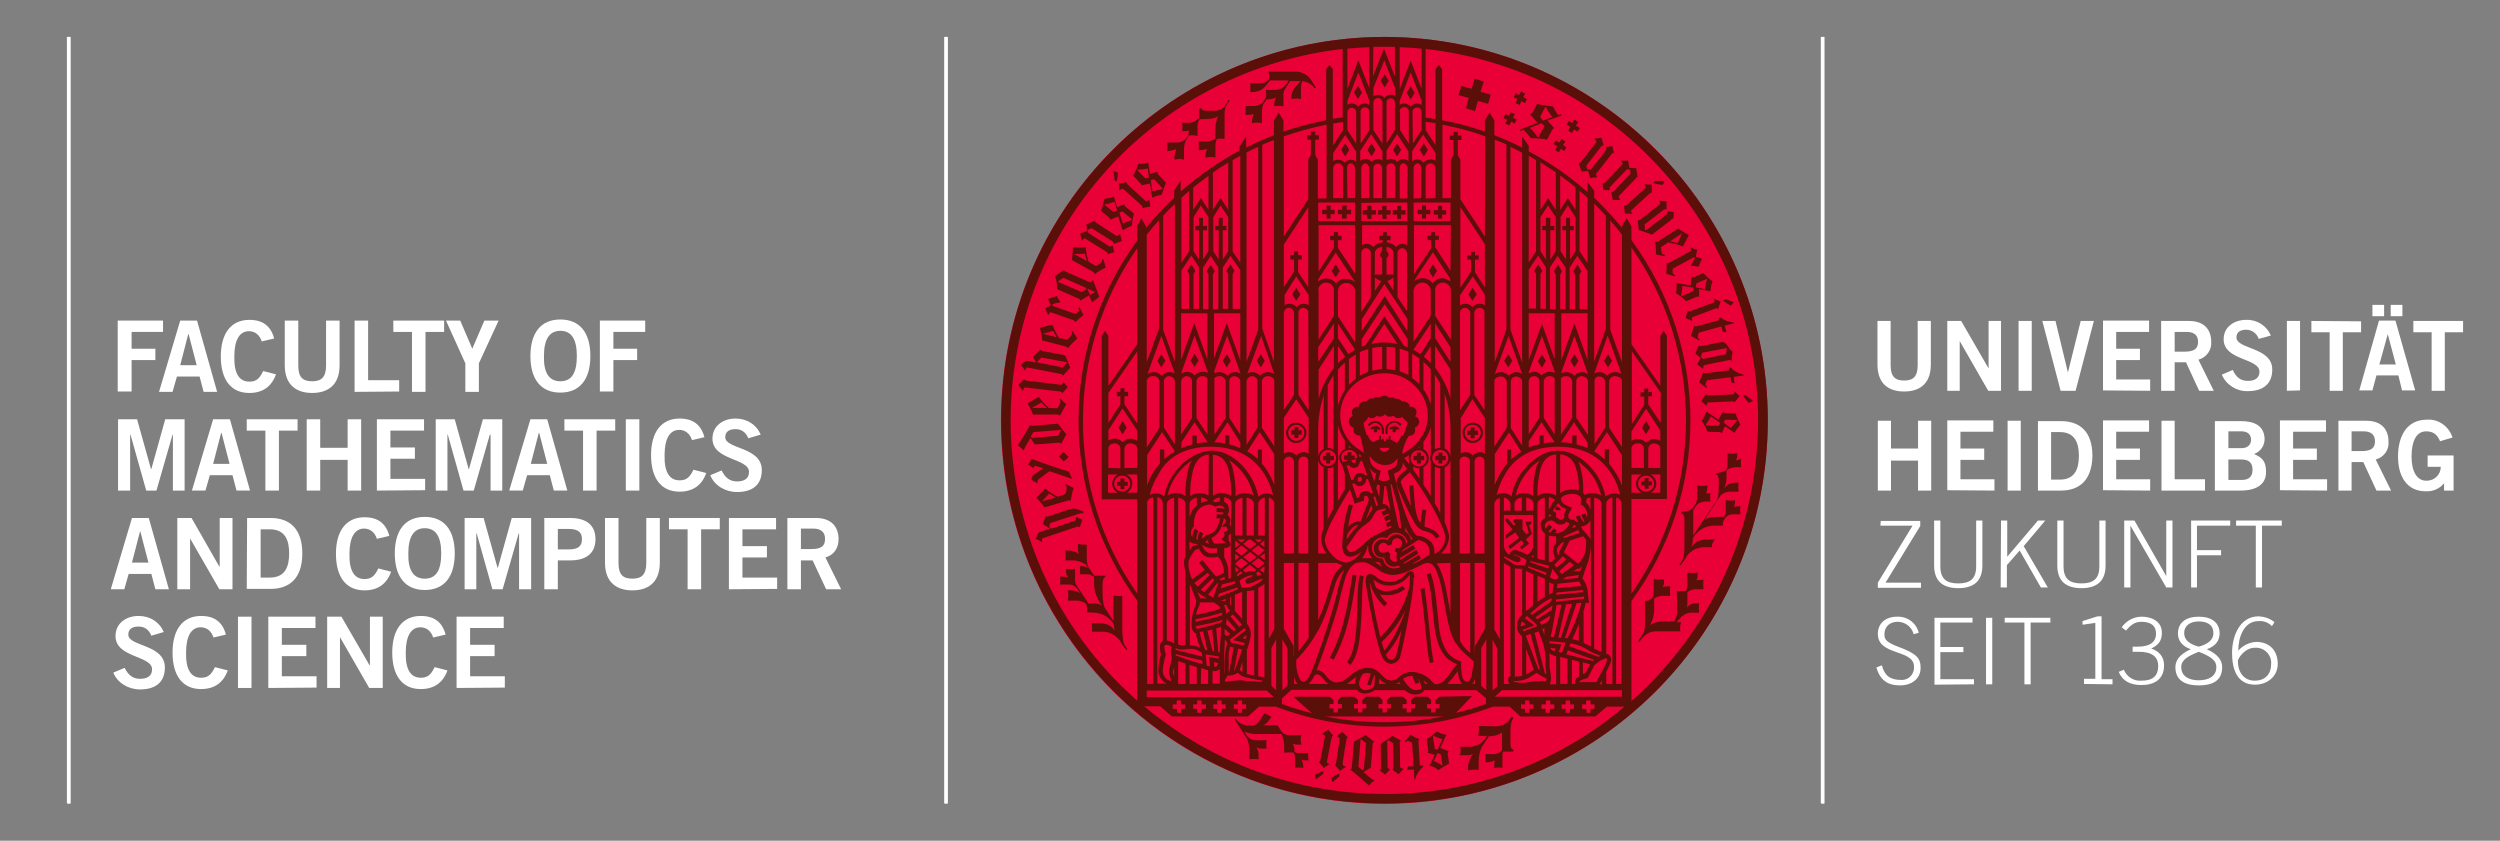 <?xml version="1.0" encoding="utf-8"?>
<!-- Generator: Adobe Illustrator 25.4.1, SVG Export Plug-In . SVG Version: 6.00 Build 0)  -->
<svg version="1.1" id="Ebene_1" xmlns="http://www.w3.org/2000/svg" xmlns:xlink="http://www.w3.org/1999/xlink" x="0px" y="0px"
	 viewBox="0 0 683.9 230" style="enable-background:new 0 0 683.9 230;" xml:space="preserve">
<rect x="0" y="0" width="683.9" height="230" fill="#808080" stroke="none"/>
<style type="text/css">
	.st0{display:none;}
	.st1{fill:#FFFFFF;}
	.st2{fill:#E80036;}
	.st3{fill:#5A0F09;}
	.st4{display:inline;fill:none;}
	.st5{display:inline;fill:#CC0000;}
	.st6{display:none;fill:none;stroke:#CC0000;stroke-width:0.65;stroke-miterlimit:10;}
	.st7{display:inline;fill:#1D1D1B;}
	.st8{fill:none;}
	.st9{fill:none;stroke:#FFFFFF;stroke-width:0.65;stroke-miterlimit:10;}
	.st10{fill:none;stroke:#FFFFFF;stroke-miterlimit:10;}
</style>
<g id="Ebene_2_1_" class="st0">
</g>
<g id="icon-symbol-uh-logo-white">
	<path class="st1" d="M498.4,219.8V10.1h0.6v209.7H498.4 M513.3,182.6c1,3.4,3,4.9,6.5,4.9c3,0,5.6-1.7,5.6-4.8c0-2.6-1-3.9-6.2-5.8
		c-3.4-1.3-3.7-2.1-3.7-3.4c0-2.1,1.5-3.4,3.6-3.4s3.9,1.4,4.4,3.4l1.4-0.4c-0.7-2.7-3.1-4.5-5.9-4.4c-3.4,0-5.3,2-5.3,4.7
		c0,6.1,9.9,4.1,9.9,9c0.1,1.9-1.3,3.5-3.1,3.6c-0.2,0-0.4,0-0.5,0c-2.9,0-4.5-1.2-5.2-4L513.3,182.6L513.3,182.6z M540,187.2v-1.4
		h-9.2v-7.4h6.3V177h-6.3v-6.7h8.8V169h-10.4v18.3L540,187.2z M543.3,187.2h1.7V169h-1.7V187.2L543.3,187.2z M548.4,170.3h5.4v16.9
		h1.7v-16.9h5.4V169h-12.5L548.4,170.3L548.4,170.3z M577.9,187.2v-1.4h-3v-17.2h-1.1l-4.1,1.3v1l3.5-0.5v15.3h-3.1v1.4L577.9,187.2
		z M579.6,183.8c1,2.5,3.2,3.6,6.2,3.6c3.6,0,6.2-1.6,6.2-5.4c0-2.5-1.5-3.9-3.5-4.6c2.1-1,2.9-2.2,2.9-4.3c0-3.4-3.2-4.4-5.5-4.4
		c-2.2,0-4.2,1.1-5.5,2.9l1.2,0.9c1.3-1.6,2.5-2.4,4.2-2.4c2.5,0,4,1,4,3.2c0,2.4-1.7,3.6-5,3.6h-1.4v1.4h1.7c3.5,0,5.3,1.3,5.3,3.9
		s-1.4,4-4.5,4c-2.1,0.2-4.1-1-4.9-3L579.6,183.8L579.6,183.8z M601.5,168.7c-3.5,0-5.7,1.6-5.7,4.6c0,2,1.2,3.5,3.5,4.3
		c-3.1,1.4-4.2,3.1-4.2,4.9c0,3.6,2.6,5,6.4,5s6.4-1.3,6.4-5c0-1.8-1.1-3.5-4.2-4.9c2.3-0.8,3.5-2.3,3.5-4.3
		C607.2,170.3,605,168.7,601.5,168.7L601.5,168.7z M596.7,182.5c0-2,1.8-3,4.8-4.2c3,1.2,4.8,2.2,4.8,4.2c0,2.5-2.1,3.6-4.8,3.6
		S596.7,185,596.7,182.5z M597.5,173.2c0-2.1,1.7-3.2,4-3.2c2.4,0,4,1,4,3.2c0,2-1.8,3.1-4,3.7C599.2,176.3,597.5,175.2,597.5,173.2
		z M622.2,170.2c-1.2-1-2.7-1.5-4.3-1.6c-5.2,0-7.3,5.4-7.3,10c0,4.2,1.2,8.7,6.3,8.7c3.3,0,6.2-2.2,6.2-5.7s-2.1-6-5.9-6
		c-1.9,0.1-3.7,1-4.9,2.4c0-3.5,1.4-8.1,5.6-8.1c1.3-0.1,2.7,0.4,3.6,1.4L622.2,170.2L622.2,170.2z M621.3,181.6
		c0,2.8-1.6,4.6-4.5,4.6c-2.8,0-4.6-2.1-4.6-5.4c0-0.7,1.9-3.6,4.6-3.6c2.3-0.2,4.3,1.5,4.5,3.8
		C621.3,181.2,621.3,181.4,621.3,181.6L621.3,181.6z M514.4,143.8h8.8l-9.5,15.6v1.4h11.8v-1.4h-9.7l9.5-15.5v-1.4h-10.8
		L514.4,143.8L514.4,143.8z M529.1,142.4v12.3c0,4.1,2.2,6.2,6.6,6.2c4.4,0,6.6-2.1,6.6-6.2v-12.3h-1.7v12.5c0,3.5-1.7,4.7-4.9,4.7
		s-4.9-1.2-4.9-4.7v-12.5H529.1z M547.3,160.7h1.7v-6.1l3.5-4l5.8,10.1h1.9l-6.6-11.3l5.9-7h-2l-8.4,9.9v-9.9h-1.7L547.3,160.7
		L547.3,160.7z M562.8,142.4v12.3c0,4.1,2.2,6.2,6.6,6.2c4.4,0,6.6-2.1,6.6-6.2v-12.3h-1.7v12.5c0,3.5-1.7,4.7-4.9,4.7
		s-4.9-1.2-4.9-4.7v-12.5H562.8z M581.1,160.7h1.7v-16.9l9.8,16.9h1.7v-18.3h-1.7v15.2l0,0l-8.7-15.2h-2.8V160.7L581.1,160.7z
		 M601,160.7v-8.8h6.6v-1.4H601v-6.7h9.1v-1.4h-10.7v18.3L601,160.7z M611.7,143.8h5.4v16.9h1.7v-16.9h5.4v-1.4h-12.5L611.7,143.8
		L611.7,143.8z M517.3,134.2V126h7.4v8.2h3.6v-19.1h-3.6v7.6h-7.4v-7.6h-3.6v19.1H517.3z M545.6,134.2v-3.1h-9.3v-5.3h6.5v-3.1h-6.5
		v-4.6h9V115h-12.6v19.1L545.6,134.2L545.6,134.2L545.6,134.2z M552.8,134.2v-19.1h-3.6v19.1H552.8z M557.5,134.2h6.3
		c5,0,8.5-2.8,8.6-9.5c0-6.7-3.5-9.5-8.6-9.5h-6.3V134.2L557.5,134.2z M561.1,118.2h2.4c4.2,0,5.2,3.1,5.2,6.5c0,3.4-1,6.5-5.2,6.5
		h-2.4V118.2L561.1,118.2z M588.2,134.2v-3.1h-9.3v-5.3h6.5v-3.1h-6.5v-4.6h9V115h-12.6v19.1L588.2,134.2L588.2,134.2L588.2,134.2z
		 M603.2,134.2v-3.1h-8.3v-16h-3.6v19.1H603.2z M605.9,134.2h7c4.9,0,7-2.1,7-5s-0.9-4-3.3-5c1.8-0.6,3-2.4,2.9-4.3
		c-0.2-3.4-2.7-4.7-6.5-4.7h-7.1L605.9,134.2L605.9,134.2z M609.6,125.7h3.6c2.1,0,3,1,3,2.8s-0.9,2.8-3,2.8h-3.6
		C609.6,131.2,609.6,125.7,609.6,125.7z M609.6,118h3.6c1.8,0,2.6,1,2.6,2.3s-0.9,2.3-2.6,2.3h-3.6V118L609.6,118z M636.6,134.2
		v-3.1h-9.3v-5.3h6.5v-3.1h-6.5v-4.6h9V115h-12.6v19.1L636.6,134.2L636.6,134.2L636.6,134.2z M643.3,134.2v-7.8h3.2l3.6,7.8h4
		l-4.2-8.5c2.2-0.6,3.7-2.6,3.5-4.9c0-3.2-1.8-5.7-6.1-5.7h-7.6v19.1H643.3z M643.3,118h3.3c2,0,3.1,0.9,3.1,2.7s-0.9,2.7-3.7,2.7
		h-2.7L643.3,118L643.3,118z M670.9,119.7c-0.9-3-3.8-5.1-6.9-4.9c-6.1,0-8,5.2-8,10.1c0,5.4,2.4,9.5,7.6,9.5c1.9,0.1,3.8-0.7,5-2.2
		v2h2.6v-9.6h-7.1v3.1h3.6c0,2.1-1.7,3.8-3.8,3.8c-0.1,0-0.2,0-0.2,0c-2.5,0-4-2.5-4-6.6c0-4.2,1.3-6.9,4-6.9c1.9,0,3,0.8,3.8,2.7
		L670.9,119.7L670.9,119.7z M524.6,99.9c0,3.1-1.2,4.2-3.7,4.2s-3.7-1.1-3.7-4.2V87.8h-3.6v11.9c0,5.6,3.4,7.4,7.3,7.4
		s7.3-1.8,7.3-7.4V87.8h-3.6V99.9L524.6,99.9z M536.1,106.9V93.3l0,0l7.8,13.6h3.5V87.8H544v13l0,0l-7.5-13h-3.8v19.1H536.1z
		 M555.8,106.9V87.8h-3.6v19.1H555.8z M563.7,106.9h4.1l5-19.1h-3.6l-3.5,14.1l0,0l-3.4-14.1h-3.6L563.7,106.9L563.7,106.9z
		 M588.2,106.9v-3.1h-9.3v-5.3h6.5v-3.1h-6.5v-4.6h9v-3.1h-12.6v19.1L588.2,106.9z M594.9,106.9v-7.8h3.1l3.6,7.8h4l-4.2-8.5
		c2.2-0.6,3.7-2.7,3.5-4.9c0-3.2-1.8-5.7-6.1-5.7h-7.6v19.1H594.9z M594.9,90.8h3.3c2,0,3.1,0.9,3.1,2.7s-0.9,2.7-3.7,2.7h-2.7
		L594.9,90.8L594.9,90.8z M621.2,91.8c-1.1-2.7-3.8-4.4-6.7-4.3c-3.3,0-6.2,1.9-6.2,5.3c0,5.9,9.8,5.1,9.8,8.9
		c0,1.8-1.4,2.5-3.2,2.5c-2.1,0-3.3-1.2-4.1-3l-3,1.3c1.2,2.8,4.1,4.6,7.1,4.5c4.2,0,6.7-2,6.7-5.9c0-6.2-9.8-5.5-9.8-8.8
		c0-1.5,1.1-2.1,2.7-2.1c1.5,0,2.9,1,3.4,2.5L621.2,91.8L621.2,91.8z M629.2,106.8v-19h-3.6v19.1L629.2,106.8z M632.3,87.8v3.1h5v16
		h3.6v-16h5v-3L632.3,87.8z M653.2,91.4L653.2,91.4l2.2,8.3h-4.5L653.2,91.4L653.2,91.4z M645.4,106.8h3.6l1.1-4.1h6l1,4.1h3.6
		l-5.4-19.1h-4.5L645.4,106.8L645.4,106.8z M649,83.4v3.1h3.2v-3.1H649z M654,83.4v3.1h3.2v-3.1H654z M660.2,87.8v3.1h5v16h3.6v-16
		h5v-3.1H660.2z"/>
	<circle class="st2" cx="378.7" cy="115" r="104.9"/>
	<path class="st3" d="M367.2,59.8h1.2v-1.2h1.2v-1.2h-1.2v-1.2h-1.2v1.2H366v1.2h1.1v1.2H367.2z M387.6,126.8h1.1v-0.9h0.9v-1.2
		h-0.9v-0.9h-1.1v0.9h-0.9v1.2h0.9V126.8z M362.9,59.8h1.1v-1.2h1.1v-1.2H364v-1.2h-1.1v1.2h-1.2v1.2h1.2V59.8z M388.6,161.1
		c1.3,8.4,1.6,16.2,2.5,20.3l1.1-0.3c-0.9-3.8-1.2-11.8-2.5-20.2L388.6,161.1z M377.1,115.3c-1-0.4-2.2,0-2.9,0.9l0.4,0.4
		c0.4-0.5,1-0.9,1.6-0.9c0.9,0,1.7,0.8,1.8,1.7v1.3h0.6v-1.4C378.4,116.4,377.8,115.7,377.1,115.3L377.1,115.3z M380.5,115.3
		c-0.8,0.4-1.4,1.1-1.5,2v1.4h0.6v-1.4c0.1-0.9,0.8-1.6,1.8-1.7c0.6,0,1.2,0.4,1.6,0.9l0.4-0.4C382.7,115.3,381.6,114.9,380.5,115.3
		L380.5,115.3z M381.5,116.6c-1,0-1.4,0.4-1.4,0.8h1.1c-0.2,0.1-0.3,0.2-0.3,0.4c0,0.3,0.2,0.5,0.5,0.5s0.5-0.2,0.5-0.5
		c0-0.2-0.1-0.3-0.2-0.3h1.1C382.7,117,382.1,116.6,381.5,116.6L381.5,116.6z M404,80.5l-1.2-1.8l-1.1,1.8l1.1,1.8L404,80.5z
		 M402.9,121.2c1.5,0,2.8-1.3,2.8-2.8s-1.3-2.8-2.8-2.8s-2.8,1.2-2.8,2.8C400.1,119.9,401.3,121.2,402.9,121.2L402.9,121.2z
		 M402.9,116.2c1.2,0,2.2,1,2.2,2.2s-1,2.2-2.2,2.2s-2.2-1-2.2-2.2C400.6,117.1,401.6,116.2,402.9,116.2
		C402.8,116.1,402.9,116.1,402.9,116.2L402.9,116.2z M402.3,119.9h1.1V119h0.9v-1.2h-0.9v-0.9h-1.1v0.9h-0.9v1.2h0.9V119.9z
		 M382.2,59.9h1.1v-1.2h1.2v-1.2h-1.2v-1.2h-1.1v1.2H381v1.2h1.2V59.9z M378.2,59.9h1.1v-1.2h1.1v-1.2h-1.1v-1.2h-1.2v1.2H377v1.2
		h1.2V59.9z M374.1,59.9h1.1v-1.2h1.2v-1.2h-1.2v-1.2H374v1.2h-1.2v1.2h1.1L374.1,59.9z M376.3,116.6c-1,0-1.4,0.4-1.4,0.8h1.2
		c-0.2,0.1-0.3,0.2-0.3,0.4c0,0.3,0.2,0.5,0.5,0.5s0.5-0.2,0.5-0.5c0-0.2-0.1-0.3-0.2-0.3h1.1C377.6,116.9,377,116.5,376.3,116.6
		L376.3,116.6z M386.9,157.8c0-0.3-0.1-0.7-0.2-1s-0.4-0.6-0.8-0.6c-0.4,0.1-0.8,0.3-1.1,0.6c-0.3,0.3-0.6,0.6-0.9,0.9
		c-1,1-2.4,1.5-3.8,1.5c-1.2,0-2.4-0.4-3.3-1.1c-0.5-0.6-1.2-0.9-2-1.1c-0.4,0-0.8,0.3-1,0.7c-0.2,0.5-0.2,0.9-0.2,1.4v0.1
		c0,0.4,0.2,1.6,0.5,3.4c0.5,2.7,1.2,6.6,2,10.1c0.4,1.7,0.8,3.4,1.2,4.7c0.3,1.1,0.7,2.1,1.2,3c0.5,0.7,1.3,1.2,2.1,1.2
		c1.2-0.1,2.3-1,2.5-2.2c0.3-1,1.7-7.5,2.7-13.3c0,0,0,0,0-0.1c0.3-1.7,0.6-3.4,0.7-4.8c0.1-1,0.2-2.1,0.2-3.1
		C386.9,158,386.9,157.9,386.9,157.8L386.9,157.8z M382,179.1c-0.3,1-0.9,1.4-1.4,1.4s-0.9-0.3-1.2-0.8c-0.1-0.2-0.2-0.4-0.3-0.6
		c1.6-1.8,3-3.8,4-6.1l0.3-0.7C382.8,175.8,382.2,178.5,382,179.1L382,179.1z M382.1,172.6c-0.9,1.9-2.1,3.8-3.4,5.4
		c-0.2-0.7-0.5-1.4-0.7-2.3v-0.1c2.7-2.5,5-5.5,6.5-8.9C383.9,168.8,383.1,170.7,382.1,172.6L382.1,172.6z M385.5,160.9
		c-1.4,5.1-4.1,9.7-7.9,13.4c-0.7-2.8-1.4-6.1-1.9-8.9c-0.5-2.8-1-5.3-1-6c0.8,2.5,2.1,4.7,4,6.5l0.8-0.9c-0.8-0.7-1.5-1.5-2-2.4
		c0.6,0.2,1.2,0.2,1.8,0.2c1.9,0.1,3.7-0.6,5.1-1.7l-0.8-0.8c-1.2,0.9-2.8,1.4-4.3,1.4c-1,0.1-2-0.3-2.8-0.9
		c-0.4-0.7-0.6-1.5-0.8-2.3l0.4,0.3c1.1,0.9,2.5,1.4,4,1.4c1.7,0,3.4-0.7,4.6-1.9c0.3-0.3,0.6-0.7,0.9-0.9l0.1-0.1v0.6
		C385.7,159,385.6,160,385.5,160.9L385.5,160.9z M370,157.2c-1,5.9-2,15-6.2,22.7l1,0.6c4.4-7.9,5.4-17.2,6.3-23.1L370,157.2z
		 M371.2,169.3c-0.2,4.8-0.8,9.6-2.7,11.8l0.9,0.8c2.3-2.7,2.7-7.6,3-12.5s0.1-9.7,0.7-11.7l-1.1-0.4
		C371.3,159.8,371.4,164.5,371.2,169.3L371.2,169.3z M376.3,41l-1.1-1.8l-1.1,1.8l1.1,1.8L376.3,41z M405.9,22.3l-2.5-0.8l-0.8,2.8
		l-2.8-0.8L399,26l2.8,0.8l-0.8,2.8l2.5,0.8l0.8-2.8l2.8,0.8l0.7-2.5l-2.8-0.8L405.9,22.3z M422.9,98.7l-1.1-1.7l-1.1,1.8l1.1,1.8
		L422.9,98.7z M473,100.6l0.1,0.7l-6.5,0.8c-0.2,0-0.5-0.1-0.6-0.2h-0.1c-0.3,0.9-0.7,1.8-1.1,2.7l2,1.5l0.2-0.3
		c-0.7-0.4-0.5-0.8,0-1.8l6.4-0.8l0.2,1.4l0.9,0.3l-0.2-1.8l2.7-0.4v-0.2c-1.3-0.3-2.6-0.9-3.5-1.9L473,100.6z M474.3,82.7l-2.3-0.9
		c-0.2,0.1-0.4,0.3-0.7,0.4c0.7,0.5,1.4,1,2.1,1.4C473.8,83.4,474.1,83,474.3,82.7L474.3,82.7z M411.9,146.4v1l2.6-1.7l1.1,1.4
		l-3,2.3l0.5,0.8l3.1-2.4l0.7,0.9l-1.2,1l0.6,0.6l2-1.6l-0.9-1.1l1.7-1.6l-0.8-2.3l0.6-0.4v-0.6h-1.6l0.9,3l-0.6,0.5l-1.1-1.3V142
		h-2.4v0.8l0.5,0.6l-0.5,0.4l-1.6-1.9h-0.8v0.5l2.1,2.4L411.9,146.4z M411.5,98.7l1.1,1.8l1.1-1.8l-1.1-1.8L411.5,98.7z M474,107.9
		l-6.7,0.3c-0.5,0-0.6-0.3-0.6-0.3h-0.1l-1.2,1.8l1.4,1.3h0.1c0-0.3,0.1-0.7,0.3-0.9l6.8-0.3c0.2,0,0.4,0.1,0.5,0.2h0.1l1.3-1.7
		c-0.5-0.4-1-0.8-1.4-1.3h-0.1C474.5,107,474.6,107.9,474,107.9L474,107.9z M463.4,89.1L463.4,89.1c-0.2,1-0.5,1.9-0.8,2.8l2.2,1.2
		l0.2-0.3c-0.8-0.3-0.6-0.7-0.3-1.8l6.2-1.7l0.4,1.4l1,0.2l-0.5-1.8l2.6-0.7l-0.1-0.2c-1.4-0.1-2.7-0.6-3.8-1.4l-0.4,0.1l0.2,0.7
		l-6.3,1.7C463.8,89.3,463.5,89.3,463.4,89.1L463.4,89.1z M465.9,100.9L465.9,100.9c0-0.4,0.1-1,0.2-1l6.9-1.4
		c0.2-0.1,0.5,0,0.6,0.2h0.1c0-0.8,0.1-1.7,0.3-2.5c-1.2-0.5-1.5-2.9-3.2-2.6l-5.5,1.1c-0.2,0-0.4,0-0.5-0.2h-0.1l-0.9,2.2l1.4,1.2
		l-0.9,1.8C464.8,100.1,465.4,100.5,465.9,100.9L465.9,100.9z M465.6,96.5l6.8-1.3c-0.1,0.5-0.2,1.1-0.2,1.7l-6.3,1.3l-0.6-0.5
		L465.6,96.5z M470.4,118.2c0.2,0,0.4,0.1,0.5,0.3h0.1l0.9-1.9l2.6,1.8c0.4-0.8,1-1.5,1.6-2.2c-0.5-1-1-2-1.3-3.1L472,113
		c-0.2,0-0.4-0.1-0.6-0.3h-0.1l-1.2,2.1l-3.3-2.2c-0.3,0.9-0.7,1.7-1.3,2.4c0.6,1,1.2,2,1.6,3.1L470.4,118.2z M472,114.8l3.1,0.1
		l0.1,0.1c-0.6,0.7-1.2,1.4-1.7,2.1l-2-1.5L472,114.8z M466.7,116.1c0.5-0.7,1-1.5,1.3-2.2l2.6,1.8l-0.4,0.8l-3.4-0.1L466.7,116.1z
		 M439.9,100.5l1.1-1.8l-1.1-1.8l-1.1,1.8L439.9,100.5z M364.2,212.8c0.1,0.4,0.2,0.8,0.3,1.2l1.9-1.6v-0.8
		C365.7,211.9,365,212.3,364.2,212.8L364.2,212.8z M429.6,98.7l1.1,1.8l1.1-1.8l-1.1-1.8L429.6,98.7z M363,208.4
		c0.1-0.4,1.1-6,1.3-6.6c0.1-0.6,0.4-0.5,0.4-0.5v-0.1l-1.4-1.6l-1.6,1.1v0.1c0.3,0.1,0.6,0.3,0.8,0.5c0,0-1.2,6.3-1.3,6.7
		c0,0.2-0.2,0.4-0.4,0.4v0.1l1.4,1.6c0.5-0.4,1-0.8,1.6-1.1v-0.1C363.9,209.1,362.9,208.9,363,208.4L363,208.4z M375,210
		c0,0,0.5-6.1,0.5-6.5c0-0.2,0.2-0.4,0.4-0.5v-0.1l-2.3-1.8l-3.2,1.8l-0.6,7.1c0,0.2-0.1,0.4-0.3,0.5v0.1c1.8,1.4,3.2,2.7,5,4.3
		c0.4-0.5,0.9-1,1.5-1.3v-0.1c-0.5,0-3-2.3-3-2.3L375,210z M371.6,209.8l0.6-7.6h0.1l1.4,1.1l-0.6,7.2l-0.4,0.2L371.6,209.8z
		 M365.7,201.4L365.7,201.4c0.3,0.1,0.6,0.3,0.8,0.6c0,0-0.9,6.4-1,6.7c0,0.2-0.2,0.4-0.3,0.5v0.1l1.4,1.6c0.5-0.4,1-0.8,1.6-1.1
		v-0.1c0,0-1-0.1-0.9-0.7c0-0.4,0.9-6.1,1-6.6s0.4-0.6,0.4-0.6v-0.1l-1.5-1.5L365.7,201.4z M382.9,203.2c0-0.2,0.1-0.4,0.3-0.5v-0.1
		l-2.3-1.3c-1,0.8-2.1,1.5-3.2,2.2c0,0,0.1,6.2,0.1,6.6c0,0.2-0.1,0.5-0.3,0.6v0.1l1.4,1.1l1.3-1.3v-0.1l-0.6-0.4l-0.1-7.4l0.3-0.2
		l1.3,0.8c0,0,0.1,6.1,0.1,6.6s-0.3,0.6-0.3,0.6v0.1l1.7,1.2l1.3-1.4v-0.1c-0.3,0-0.6-0.2-0.9-0.4C383,210,383,203.5,382.9,203.2
		L382.9,203.2z M413.9,196.2l-0.3-0.2l-0.5,0.7c-0.8,1.2-2.1,1.9-3.6,2l-5-0.1c0.2,0.9,0.2,1.8-0.2,2.7h2.5l-0.4,0.6
		c-0.9,1.4-2.5,2.3-4.2,2.4h-2.8c0.2,0.4,0.2,0.7,0.2,1.1c0,1-0.4,1.2-0.4,1.2h2.3c0.5,0,1-0.1,1.5-0.4c-0.8,1-1.2,2.1-1.4,3.4v1.2
		c0.9-0.3,1.9-0.3,2.9-0.2v-2.3c0-1.4,0.3-2.8,0.9-4l1.9-2.9c1.3,0,2.5-0.3,3.6-1v4.9c-0.5,0.6-1.3,0.9-2.1,1h-2.5
		c0.1,0.7,0.1,1.5,0,2.2c0.9,0.1,1.8-0.1,2.6-0.5c-0.1,0.7-0.2,1.4-0.1,2.1c0.7-0.2,1.5-0.2,2.2,0v-3c0-0.5,0-1,0.2-1.5h2.8V205
		c-0.5,0-0.8-0.4-0.8-1.6v-2.2c0-1.5-0.1-3.5,0.8-4.8L413.9,196.2z M396.3,205.5L396.3,205.5l-2.3-0.9l1.7-3.6
		c-0.9-0.1-1.8-0.4-2.6-0.9c-0.9,0.8-1.8,1.5-2.8,2.1l0.4,3.1c0,0.2,0,0.4-0.2,0.5v0.1l2,0.6l-1.4,2.9c0.9,0.3,1.7,0.7,2.4,1.3
		c0.9-0.7,1.9-1.3,2.9-1.8c0,0-0.3-2.4-0.4-2.8C396.1,205.9,396.2,205.7,396.3,205.5L396.3,205.5z M392.5,204.9l-0.5-3.4l0.2-0.2
		c0.8,0.4,1.6,0.7,2.4,0.9l-1.3,2.9L392.5,204.9z M394.6,209.5c-0.7-0.5-1.5-1-2.4-1.3l1.1-2.2l0.9,0.4l0.4,3V209.5z M388.4,209.4
		c0,0-0.3-6.1-0.4-6.5c0-0.2,0.1-0.5,0.3-0.6v-0.1c-0.9-0.3-1.7-0.7-2.5-1.2l-1.6,1.9l0.3,0.2c0.5-0.7,0.8-0.4,1.8,0.1l0.4,6.4
		l-1.5,0.1l-0.3,0.9l1.9-0.1l0.1,2.7h0.2c0.4-1.3,1.1-2.5,2.2-3.4v-0.4L388.4,209.4z M431.1,34.4l0.6-1l-1-0.7l-0.6,1l-0.9-0.6
		l-0.6,1l1,0.6l-0.6,1l1,0.7l0.6-1l1,0.6l0.6-1L431.1,34.4z M462.9,87.8c-0.1-0.3-0.1-0.7,0-1l6.4-2.4c0.2-0.1,0.4-0.1,0.6,0.1h0.1
		l0.7-2c-0.6-0.2-1.2-0.5-1.7-0.8h-0.1c0,0,0.4,0.9-0.2,1.1l-6.2,2.3c-0.5,0.2-0.7-0.1-0.7-0.1h-0.1l-0.6,2L462.9,87.8L462.9,87.8z
		 M464.1,158.8c0.3-0.7,0.4-1.4,0.3-2.2c-0.9,0.2-1.9,0.2-2.8,0v2.8c0.1,0.8-0.1,1.6-0.4,2.3c-0.8,0-1.6,0-2.5,0l0.1,5.1
		c0.1,1.1-0.2,2.2-0.8,3.2h-3.2c-1.2,0-2.4,0.3-3.4,1c0.7-1.3,1.1-2.7,1.1-4.1v-3.1c0.6-0.5,1.3-0.7,2-0.8h2.4
		c-0.1-0.8-0.1-1.7,0-2.6c-0.7,0-1.3,0-2,0.2c0.3-0.7,0.4-1.4,0.3-2.2c-0.9,0.2-1.9,0.2-2.8,0v2.8c0.1,0.8-0.1,1.7-0.4,2.4l-0.1,0.1
		c-0.5,0.5-1.2,0.7-1.9,0.7v4.4c0,0.9,0.2,3.2-0.4,4.4l-1.5,2.2l0.4,0.2c0,0,1.5-2.9,4.5-2.9h6.7c-0.2-0.8-0.1-1.7,0.2-2.5h-1.3
		c0.5-0.5,1-1,1.4-1.5c0.7-0.6,1.5-1,2.4-1.1h2.4c-0.1-0.8-0.1-1.7,0-2.6c-1.8,0-2.4,0.1-3.4,1.3c0.2-0.4,0.2-0.9,0.2-1.3v-3
		c0.6-0.5,1.3-0.7,2-0.8h2.4c-0.1-0.8-0.1-1.7,0-2.6C465.4,158.6,464.7,158.6,464.1,158.8L464.1,158.8z M457.6,73.5l5.7-3.1l0.4,0.1
		c-0.3,0.7-0.7,1.4-1.1,2.1v0.1c0.6,0,1.3,0.1,1.9,0.3h0.1l1-2.2l-1.7-0.6l0.4-1.9c-0.6-0.1-1.2-0.3-1.8-0.6h-0.1
		c0.2,0.4,0.3,0.9,0.1,1l-5.9,3.2c-0.2,0.1-0.5,0.1-0.6,0l-0.1,0.1c0.1,1,0,1.9-0.1,2.9l2.4,0.7l0.1-0.3
		C457.5,75,457.5,74.6,457.6,73.5L457.6,73.5z M474.9,126c0.3-0.6,0.4-1.3,0.3-2c-0.8,0.2-1.7,0.2-2.6,0v2.5
		c0.1,0.7-0.1,1.5-0.4,2.1c-0.8,0.5-1.8,0.8-2.8,0.8v0.4c0.6,0,0.8,0.9,0.8,1.5v0.9c0,1.3,0,3.8-0.6,4.7l-0.8,1.2l-3.6,5.4l-2,3v0.1
		v-7l0.9-1.4c0.6-0.6,1.3-0.9,2.2-1h1.6c-0.1-0.8-0.1-1.6,0-2.3c-0.4,0-0.8,0-1.2,0.1c0.3-0.7,0.4-1.4,0.4-2.2
		c-0.9,0.2-1.9,0.2-2.8,0v2.7c0.1,0.8-0.1,1.6-0.4,2.3l-0.9,1.3c-0.3,0.3-1.1,0.9-3.1,0.9v0.4c0.6,0,0.9,0.9,0.9,1.5v6.7
		c0,1.3,0,3.8-0.6,4.7c-0.3,0.4-0.8,1.2-0.8,1.2l0.3,0.2c0,0,0.7-0.9,1.5-2.1l0.2-0.4c1-1.5,2.7-2.4,4.5-2.5h2.4
		c-0.1-0.8,0.3-1.6,0.9-2.1c-2.9,0-4.6-0.3-6.3,1.8l-0.2,0.2c0.3-0.8,0.4-1.6,0.4-2.4l0.5-0.7c1.2-1.6,3-2.6,5-2.7h2.7
		c-0.1-0.9,0.3-1.8,0.9-2.4c0.5-0.4,1.1-0.7,1.8-0.7h2.1c-0.1-0.7-0.1-1.5,0-2.2c-0.6,0-1.2,0-1.8,0.2c0.3-0.6,0.4-1.2,0.3-1.9
		c-0.8,0.2-1.7,0.2-2.5,0v2.4c0.1,0.7,0,1.5-0.4,2.1l-0.1,0.1c-2.2,0-3.9-0.1-5.3,0.8l2.7-4.1l0.1-0.2l1.1-1.7l0.2-0.2v-0.1l0.2-0.3
		c0.6-0.6,1.5-1,2.4-1.1h2.6c-0.1-0.8-0.1-1.7,0-2.5c-1.9,0-2.8,0.2-3.9,1.6c0.4-1,0.6-2,0.6-3v-2c0.7-0.5,1.5-0.7,2.4-0.8h1.6
		c-0.1-0.8-0.1-1.5,0-2.3C476,125.6,475.4,125.8,474.9,126L474.9,126z M454.4,67.6l2-1.3c1.3,0.3,2.6,0.6,3.9,1.1h0.1l1.6-3.1
		c-1-0.5-2-1.1-2.9-1.8l-5.6,3.6c-0.2,0.1-0.4,0.1-0.6,0h-0.1c0.2,1.2,0.2,2.4,0.2,3.5l2.4,0.5v-0.4C454.5,69.7,454.5,69,454.4,67.6
		L454.4,67.6z M460.2,63.8l-1.3,2.7c0,0-1.2-0.3-2-0.5L460.2,63.8z M464.1,81.2c0.2-0.1,0.4-0.1,0.6,0h0.1v-2.1l3.1,0.6
		c0.1-0.9,0.2-1.8,0.6-2.7c-0.9-0.7-1.8-1.4-2.5-2.3l-2.6,1.1c-0.2,0.1-0.5,0.1-0.6-0.1h-0.1l-0.2,2.4l-3.9-0.7
		c0.1,0.9,0.1,1.9-0.1,2.8c1,0.6,1.9,1.3,2.8,2.2L464.1,81.2z M464.1,77.5l2.8-1.2l0.1,0.1c-0.3,0.9-0.5,1.7-0.6,2.7l-2.5-0.5
		L464.1,77.5z M460.1,81l-0.2-0.2c0.2-0.9,0.3-1.7,0.3-2.6l3.1,0.5v0.9L460.1,81z M451,130.8h-1.1v0.9H449v1.1h0.9v0.9h1.1v-0.9h0.9
		v-1.1H451V130.8z M477.5,108.1c0,0-0.6,0.1-0.7,0.1c0.5,0.7,1,1.4,1.6,2c0.4-0.1,0.8-0.3,1.1-0.6L477.5,108.1z M378.8,10.1
		c-57.9,0-104.9,46.9-104.9,104.8s46.9,104.9,104.9,104.9S483.6,172.9,483.6,115l0,0C483.6,57.1,436.6,10.2,378.8,10.1L378.8,10.1z
		 M390,33.3c0.9,0.1,1.8,0.3,2.7,0.4v6l-2.7-4.1V33.3z M393.7,190.6l-1,0.9v1.1h1.1v1.2h-1.1v1.1h-1.2v-1.1h-1.1v-1.2h1.1v-1.1
		l-1-0.9H387l-1,0.9v1.1h1.1v1.2H386v1.1h-1.2v-1.1h-1.1v-1.2h1.1v-1.1l-1-0.9h-3.4l-1,0.9v1.1h1.1v1.2h-1.1v1.1h-1.2v-1.1h-1.1
		v-1.2h1.1v-1.1l-1-0.9h-3.5l-1,0.9v1.1h1.1v1.2h-1.1v1.1h-1.2v-1.1h-1.1v-1.2h1.1v-1.1l-1-0.9H367l-1,0.9v1.1h1.1v1.2H366v1.1h-1.2
		v-1.1h-1.1v-1.2h1.1v-1.1l-1-0.9h-10c0.4,0.4,3.5,3.1,5.1,4.5c-2.8-0.7-5.5-1.5-8.2-2.5v-1.5l0.6-0.6l2-1.8h17.9
		c0.4,0.5,1,0.9,1.7,1h0.3c0.4,0,0.8,0,1.1-0.1c0.3-0.1,0.7-0.2,1-0.3c0.3-0.2,0.5-0.3,0.8-0.5h8.2c0.1,0.1,0.3,0.3,0.5,0.4
		c0.7,0.5,1.5,0.8,2.3,0.8c0.7,0,1.3-0.2,1.9-0.5c0.3-0.2,0.4-0.4,0.6-0.7h14.3l2.6,2.2v1.6l-0.6,0.2c-2.5,0.9-5,1.6-7.6,2.2
		l4.4-4.6L393.7,190.6z M394.9,196c-10.7,2.1-21.7,2.1-32.4,0H394.9z M370.7,55.4v5.1h-10.1v-5.1H370.7z M364.7,54.2V46
		c0-0.3,0.2-0.7,0.4-0.9c0.3-0.3,0.6-0.4,1-0.4c0.7,0,1.3,0.6,1.3,1.3v8.2L364.7,54.2z M368.5,46c0-0.4,0.1-0.7,0.3-1
		c0.2-0.2,0.4-0.3,0.7-0.3c0.3,0,0.6,0.1,0.8,0.4c0.2,0.3,0.4,0.6,0.4,0.9v8.2h-2.1L368.5,46L368.5,46z M378.7,55.4h6.3v5.1h-12.6
		v-5L378.7,55.4z M372.4,54.2V46c0-0.6,0.4-1.2,1.1-1.3c0.3,0,0.5,0.1,0.7,0.4c0.2,0.3,0.4,0.6,0.4,0.9v8.2L372.4,54.2z M375.7,54.2
		V46c0-0.7,0.5-1.2,1.2-1.2s1.2,0.5,1.2,1.2v8.2H375.7z M379.3,54.2V46c-0.1-0.7,0.4-1.2,1.1-1.3s1.2,0.4,1.3,1.1c0,0.1,0,0.1,0,0.2
		v8.2H379.3z M378.7,93.7L378.7,93.7c-1.3,0-2.4,0.1-3.6,0.4l3.6-5.5l3.6,5.5C381.1,93.8,379.9,93.7,378.7,93.7L378.7,93.7z
		 M381.7,95.1v6.2c-0.8-0.2-1.6-0.3-2.4-0.3v-6.1C380.1,94.9,380.9,95,381.7,95.1L381.7,95.1z M378.1,94.9v6.1
		c-0.9,0-1.8,0.2-2.7,0.4v-6.2C376.3,95,377.2,94.9,378.1,94.9L378.1,94.9z M378.7,86.5l-5.2,8c-0.4,0.1-0.7,0.2-1,0.4v-2.1l6.3-9.6
		l6.3,9.6V95c-0.3-0.1-0.7-0.2-1-0.4L378.7,86.5z M378.7,77.7l6.3,9.5v3.4l-6.2-9.6l-6.3,9.6v-3.2L378.7,77.7z M372.4,69.1
		c0.1-0.7,0.6-1.2,1.3-1.2c0.7,0,1.3,0.6,1.3,1.3v12.2l-2.6,4L372.4,69.1L372.4,69.1z M378.1,70.6v4.5h-2v-5.9
		c0-0.5,0.3-0.9,0.7-1.2c0.4-0.3,0.9-0.4,1.3-0.5v1.2c-0.5,0.3-0.7,1-0.4,1.5C377.9,70.4,378,70.6,378.1,70.6L378.1,70.6z
		 M377.9,76.9l-1.8,2.7v-3.7C376.6,76.3,377.2,76.7,377.9,76.9z M379.3,68.7v-1.2c0.4,0.1,0.9,0.2,1.2,0.5c0.4,0.3,0.7,0.7,0.7,1.2
		v5.9h-1.9v-4.5c0.5-0.3,0.7-1,0.4-1.5C379.5,69,379.4,68.8,379.3,68.7z M381.2,75.9v3.6l-1.7-2.6C380.1,76.7,380.7,76.3,381.2,75.9
		L381.2,75.9z M382.3,81.3V69.2c0-0.7,0.6-1.3,1.3-1.3c0.7,0,1.2,0.6,1.3,1.2v16L382.3,81.3z M382.9,95.4c0.8,0.2,1.6,0.5,2.4,0.8
		v6.4c-0.8-0.4-1.5-0.7-2.4-1V95.4z M385,54.3h-2.1V46c0-0.4,0.1-0.7,0.3-1c0.2-0.2,0.4-0.3,0.7-0.3c0.3,0,0.6,0.1,0.8,0.4
		c0.2,0.2,0.4,0.6,0.4,0.9L385,54.3L385,54.3z M385,61.6v5.5c-0.4-0.2-0.8-0.4-1.3-0.4c-0.7,0-1.4,0.3-1.8,0.9
		c-0.2-0.2-0.4-0.4-0.6-0.6c-0.6-0.4-1.2-0.6-1.9-0.7v-0.6h1v-1.2h-1v-1h-1.1v1h-1v1.2h1v0.6c-0.7,0.1-1.4,0.3-2,0.7
		c-0.2,0.2-0.4,0.4-0.6,0.6c-0.4-0.5-1.1-0.9-1.8-0.9c-0.5,0-0.9,0.1-1.3,0.4v-5.5H385z M374.3,95.5v6.2c-0.8,0.3-1.6,0.7-2.3,1.1
		v-6.5C372.7,96,373.5,95.7,374.3,95.5z M378.7,102.1c3.2,0,6.2,1.2,8.4,3.5c2.2,2.1,3.5,5.1,3.5,8.1c0,4.5-2.7,8.2-7,10.5
		c0-0.2,0-0.5,0.1-0.8c0.3-1.5,0.9-2.9,1.7-4.2c0.6,0.1,1.2-0.2,1.5-0.7s0.3-1.1,0.1-1.5c0.6-0.2,1.1-0.7,1.2-1.4
		c0.1-0.8-0.4-1.5-1.1-1.7c0.4-0.5,0.5-1.1,0.3-1.7c-0.3-0.7-1-1.1-1.8-0.9c0,0,0.2-0.7-0.7-1.2c-0.9-0.5-1.4-0.2-1.4-0.2
		c-0.1-0.3-0.4-0.6-0.7-0.7c-0.3-0.1-0.7-0.1-1.1-0.1c-0.2-0.2-0.5-0.4-0.8-0.4c-0.3-0.1-0.7,0-1,0.1c-0.6-0.7-1.6-0.7-2.2-0.2
		c-0.1,0-0.1,0.1-0.2,0.2c0,0-0.2-0.2-0.8-0.2c-0.4,0-0.8,0.2-1,0.5c-0.3-0.2-0.7-0.2-1.1,0c-0.3,0.2-0.6,0.5-0.8,0.8
		c0,0-0.4-0.4-1.4,0.2c-0.4,0.3-0.7,0.7-0.7,1.2c-0.6-0.1-1.2,0.1-1.6,0.6c-0.4,0.6-0.4,1.3,0,1.9c-0.7,0.2-1.2,0.9-1.1,1.6
		c0,0.7,0.6,1.4,1.3,1.6c-0.1,0.5-0.1,1,0.2,1.5c0.4,0.5,1,0.7,1.6,0.7c0.1,0.5,0.9,3.5,1,4.7c-0.7-0.5-1.3-0.9-1.3-0.9
		c-5.2-3.3-6.7-10.1-3.5-15.3c0.5-0.8,1.1-1.5,1.8-2.2C372.5,103.3,375.5,102.1,378.7,102.1L378.7,102.1z M403.5,69.9v-1h-1.1v1h-1
		V71h1v3.3l-2.9,4.4V56.6l6.7,10.2v11.8l-2.7-4.1V71h1v-1.2L403.5,69.9z M402.9,75.6l3.3,5v2.9c-1.1-0.7-2.5-0.5-3.4,0.5
		c-0.5-0.6-1.2-0.9-2-0.9c-0.5,0-1,0.1-1.4,0.4v-2.7L402.9,75.6z M406.1,85.4v26.8l-2.8-4.2V85.5c0.1-0.7,0.7-1.3,1.4-1.3
		C405.5,84.2,406.1,84.7,406.1,85.4L406.1,85.4z M399.4,85.5c0-0.7,0.7-1.3,1.4-1.3c0.7,0,1.3,0.6,1.4,1.3V108l-2.8,4.2V85.5
		L399.4,85.5z M402.8,109.2l3.4,5.1v9.8c-0.4-0.3-0.9-0.4-1.3-0.4c-0.8,0-1.5,0.4-2,0.9c-0.5-0.6-1.2-0.9-2-0.9
		c-0.5,0-0.9,0.1-1.3,0.4v-9.7L402.8,109.2z M403.4,179.7V154h2.8v18l-2.7,4.8L403.4,179.7L403.4,179.7z M403.5,185.8v1.3h-0.8
		c0.1-0.1,0.1-0.1,0.2-0.2C403.1,186.5,403.3,186.2,403.5,185.8L403.5,185.8z M403.4,151.4v-25.2c0-0.3,0.2-0.7,0.4-0.9
		c0.3-0.2,0.6-0.4,1-0.4c0.7,0,1.3,0.6,1.3,1.3l0,0v25.2H403.4z M400.7,124.9c0.4,0,0.7,0.2,1,0.4c0.3,0.2,0.4,0.5,0.4,0.9v25.2
		h-2.8v-25.6C399.5,125.2,400.1,124.8,400.7,124.9L400.7,124.9z M402.2,154v24.6l-0.4-0.3c-0.9-0.8-1.7-1.7-2.3-2.8v-0.1l-0.1-0.1
		V154H402.2z M401.1,179.1c0.9,0.8,1.7,1.5,2.1,1.9c-0.2,1.3-0.4,2.5-0.6,3.8c-0.1,0.5-0.3,0.9-0.6,1.3c-0.2,0.2-0.4,0.4-0.7,0.4
		c-0.3,0-0.6-0.1-0.8-0.4c-0.7-0.8-0.8-3-0.8-4.1v-1c-1.2-0.4-2.2-1-3.1-1.8c-1.1-1.1-2.3-3.2-2.9-7.2c-0.2-1.4-0.4-4.4-0.8-7.5
		c-0.2-2.6-0.7-5.2-1.5-7.8l-1.1,0.5c0.8,2.4,1.2,4.9,1.4,7.4c0.3,3,0.6,6,0.8,7.5c0.6,4.1,1.9,6.4,3.2,7.8c0.8,0.8,1.8,1.4,2.9,1.8
		c-0.3,0.4-0.7,0.7-0.9,1.1c-0.7,1-1.4,2-2.2,2.9c-0.6,0.8-1.4,1.3-2.4,1.5c-0.5,0-0.9-0.2-1.2-0.6c-1.4-1.7-3.5-2.7-5.6-2.8
		c-1.4,0-2.7,0.5-3.7,1.5c-0.5,0.5-1.2,0.8-1.9,0.9c-0.9-0.1-1.8-0.5-2.4-1.2c-0.3-0.3-1-1-0.9-0.9c-0.4-0.4-1-0.8-1.5-1.1
		c-0.5-0.2-1.1-0.3-1.7-0.3c-0.7,0-1.4,0.1-2.1,0.4c-1.3,0.6-2.5,1.4-3.6,2.4c-0.7,0.7-1.7,1.1-2.7,1.2c-1.1,0-2.1-0.6-2.8-1.5
		c-0.4-0.6-0.9-1.1-1.5-1.5c-0.4-0.2-0.8-0.4-1.3-0.4c1.9-4.9,5-14.2,5.9-17.8c0.5-2.1,1-4.2,1.6-6.3c0.4-1.6,1.1-3.8,2.9-5
		c0.7-0.3,1.5-0.4,2.2-0.4c0.4,0,0.7,0,1.1,0.2c1.1,0.5,2.2,1.1,3.2,1.9c1.1,0.8,2.4,1.3,3.8,1.4c2.5,0,5.2-1.5,6-1.8
		c0.2-0.1,0.5-0.3,0.8-0.4c0.3-0.1,0.7-0.3,1-0.5l0.3-0.2c0.5-0.2,1-0.4,1.6-0.4c0.3,0,0.6,0.1,0.9,0.2c0.4,0.2,0.8,0.6,1,1.1
		c1.1,1.9,1.9,5.5,2.2,7.3c0.4,2.5,1.1,6.4,1.9,9.6c0.3,1,0.7,1.9,1.1,2.8c0.2,0.4,0.4,0.8,0.7,1.1l0.1,0.1
		C399.2,177.3,400.1,178.3,401.1,179.1L401.1,179.1z M399.9,187.1h-4c0.5-0.5,0.9-1,1.4-1.5c0.5-0.7,1-1.4,1.5-2
		c0,0.6,0.1,1.1,0.3,1.7c0.1,0.6,0.4,1.1,0.8,1.6C399.8,187,399.8,187,399.9,187.1L399.9,187.1z M390.6,187.1h-0.8
		c-0.1-0.3-0.2-0.7-0.4-1C389.8,186.4,390.2,186.7,390.6,187.1L390.6,187.1z M387.7,185.4c0.6,0.7,1,1.7,1.1,2.6
		c0,0.2,0,0.3-0.1,0.4v0.1c-0.4,0.2-0.9,0.3-1.3,0.3c-0.6,0-1.2-0.2-1.6-0.6c-0.6-0.5-1.1-1.1-1.6-1.8c-0.2-0.3-0.3-0.5-0.4-0.7
		c0.7-0.5,1.6-0.8,2.5-0.8h0.1l0.8,2.2l1.1-0.4L387.7,185.4z M383.1,187.1h-1.3c0.4-0.1,0.7-0.3,1-0.5
		C382.9,186.7,383,186.9,383.1,187.1L383.1,187.1z M379.3,187.1h-2.1c0-0.4,0.1-0.8,0.1-1.2v-0.2l0.2,0.1
		C378,186.4,378.6,186.8,379.3,187.1L379.3,187.1z M375,187.5l0.9-2.8l0.2,0.1v1c0,0.6-0.1,1.1-0.1,1.7c-0.1,0.2-0.2,0.3-0.4,0.5
		c-0.2,0.2-0.5,0.3-0.7,0.5c-0.2,0.1-0.4,0.1-0.6,0.2c-0.3,0.1-0.6,0.1-0.9,0.1h-0.2c-0.5-0.1-1-0.5-1.2-0.9
		c-0.1-0.2-0.2-0.5-0.2-0.8c0-0.9,0.4-1.9,0.9-2.6c0-0.1,0.1-0.1,0.2-0.2c0.2-0.1,0.4-0.1,0.7-0.2h0.5c0.2,0,0.4,0,0.6,0.1l0.3,0.1
		l-1,3L375,187.5z M370.6,187.1h-2.2c0.3-0.2,0.6-0.4,0.9-0.6c0.5-0.5,1.1-0.9,1.7-1.3c-0.2,0.6-0.3,1.2-0.3,1.8
		C370.6,187,370.5,187.1,370.6,187.1L370.6,187.1z M354.6,180.5c2.5-2.5,4.5-5.3,6.2-8.4c2.2-4.1,3.6-9.5,4.3-11.7
		c0.4-1.8,1.4-3.4,2.7-4.6c-0.5,1-0.9,2.1-1.2,3.1c-0.6,2.1-1,4.2-1.6,6.3c-1.8,6.4-3.9,12.7-6.3,18.8c-0.3,0.5-0.6,1-0.8,1.5
		c-0.3,0.5-0.7,0.9-1.2,1c-0.1,0-0.2,0-0.2,0c-0.4,0-0.8-0.3-1.2-1.4C354.7,183.7,354.5,182.1,354.6,180.5L354.6,180.5z M355,187.1
		h-1v-2c0,0.2,0.1,0.3,0.2,0.5C354.3,186.2,354.6,186.7,355,187.1L355,187.1z M358,154v20.4c-0.8,1.3-1.8,2.6-2.8,3.8V154H358z
		 M355.2,151.4v-25.2c0-0.3,0.2-0.7,0.4-0.9c0.3-0.2,0.6-0.4,1-0.4c0.7,0,1.3,0.5,1.3,1.2v25.3H355.2z M358,112.2l-2.8-4.2V85.5
		c0-0.7,0.6-1.3,1.3-1.3l0,0c0.4,0,0.7,0.2,1,0.4c0.3,0.2,0.4,0.5,0.4,0.9L358,112.2z M369.1,123.1c1.2,0,2.2,0.9,2.2,2.1l-0.6,0.2
		l0.2,0.5c0,0.1,0,0.2,0,0.3c0,0.4-0.2,0.5-0.5,0.5s-0.5-0.2-0.6-0.5l-0.1-0.2v-0.2h0.9v-1.2h-0.9v-0.9h-1.1v0.9h-0.9v1.2h0.9v0.2
		l-1.3,0.4c-0.2-0.4-0.4-0.8-0.4-1.2C366.8,124.1,367.8,123.1,369.1,123.1L369.1,123.1L369.1,123.1z M369,122.5v-0.6
		c0.2,0.2,0.4,0.4,0.6,0.6c-0.2,0-0.3,0-0.5,0H369z M372,126.3L372,126.3l0.6-0.3l1.4,3.9l-0.5,0.2c-0.3-0.5-0.8-0.7-1.4-0.7
		c-1,0-1.8,0.8-1.8,1.8l-0.6,0.2l-1.3-4l0.6-0.2c0.3,0.5,0.9,0.8,1.4,0.8c0.4,0,0.8-0.2,1.1-0.4C371.8,127.1,372,126.7,372,126.3
		L372,126.3z M371.7,124.2l0.9,0.6l-0.7,0.2C371.8,124.7,371.8,124.5,371.7,124.2L371.7,124.2z M383.9,119.2h-0.6
		c-0.1,0.4-0.2,0.7-0.4,1c-0.3,0.4-0.3,0.3-0.8,1c-0.5-0.4-1.1-0.7-1.7-0.9v-1h-0.5v1h-0.3V120h-0.4v0.4c0,0.2-0.2,0.3-0.4,0.3
		c-0.1,0-0.3-0.1-0.3-0.3V120h-0.4v0.3h-0.3v-1.1h-0.5v1c-0.6,0.2-1.1,0.4-1.5,0.8c-0.8-0.3-1.4-1-1.6-1.9h-0.3
		c-0.4-1.1-0.7-2.2-0.9-3.4c0.4-0.3,1.3-1.2,1.3-1.7c0.3,0.3,0.6,0.4,1,0.4c0.5,0,1-0.3,1.3-0.7c0.7,0.5,1.7,0.3,2.3-0.4
		c0.3,0.3,0.6,0.7,1.1,0.7c0.4,0,0.8-0.1,1.2-0.3c0.3,0.4,0.8,0.7,1.3,0.7c0.9,0,1-0.4,1-0.4s1.1,1.2,1.6,1.6
		C384.7,116.9,384.3,118,383.9,119.2L383.9,119.2z M385.5,126.2v0.8c-0.5-0.6-0.9-1.2-1.4-1.7c0.5-0.2,0.9-0.5,1.4-0.8
		c-0.1,0.3-0.1,0.5-0.1,0.8C385.3,125.6,385.4,125.9,385.5,126.2L385.5,126.2z M384.9,128.2c-0.4,0.4-0.8,0.8-1.3,1.2
		c-0.9,0.6-1.4,1.5-1.6,2.5c0,0.1,0,0.2,0,0.3c0.2,0.8,0.5,1.5,0.8,2.2c0.7,1.6,1.7,3.9,2.7,5.9c0.5,1,1,1.9,1.4,2.6
		c0.3,0.6,0.7,1.1,1.2,1.5c0.4,0.4,0.9,0.7,1.4,0.8c1.5,0.4,2.7,0.8,3.3,2.1l1-0.5c-0.9-1.8-2.6-2.2-4-2.7l-0.1-0.1v-0.3
		c0.1-1.4,0.2-2.7,0.5-4.1l-1.1-0.2c-0.2,1.2-0.4,2.5-0.5,3.7c-0.2-0.2-0.3-0.5-0.5-0.7c-0.7-1.6-1-3.3-1.1-5
		c-0.2-1.8-0.2-3.6-0.4-4.7l-1.1,0.2c0.2,1.1,0.2,3.4,0.5,5.6c-0.3-0.6-0.5-1.1-0.8-1.7c-0.5-1.2-1-2.3-1.4-3.2
		c-0.2-0.5-0.4-1.1-0.6-1.6v-0.1c0-0.4,0.5-1,1.2-1.6c0.4-0.4,0.9-0.7,1.3-1.1c4.4,5.9,8.7,13.5,9.6,17.1c0,0.3,0.1,0.6,0.1,0.8
		c-0.1,1.5-0.8,2.9-2,3.8c-0.3,0.3-0.7,0.5-1,0.7V151c0-0.9-0.2-1.7-0.7-2.5c-0.3-0.3-0.6-0.6-0.9-0.8c-0.8-0.6-1.7-1-2.6-1.1h-0.4
		c-0.1,0-0.3-0.1-0.6-0.4c-1.1-1.2-2.5-4.7-3.6-8.2c-1-3.2-1.9-6.6-2.3-8.4c0.4-0.2,0.8-0.4,1.2-0.6c0.5-0.3,0.9-0.8,1.1-1.4
		c0.1-0.4,0.2-0.7,0.2-1.1C383.9,127,384.4,127.5,384.9,128.2L384.9,128.2z M388.1,123.2c1.2,0,2.2,1,2.2,2.2s-1,2.2-2.2,2.2
		s-2.2-1-2.2-2.2l0,0C385.9,124.1,386.9,123.1,388.1,123.2C388.1,123.1,388.1,123.1,388.1,123.2L388.1,123.2z M388,122.6
		c0.1-0.1,0.2-0.2,0.4-0.4v0.3L388,122.6L388,122.6z M391.4,101v9.7c-0.4-1.5-1.1-2.9-2-4.2V99C390.1,99.6,390.8,100.3,391.4,101z
		 M389.5,97.6l1.9-2.9v4.7C390.8,98.7,390.2,98.1,389.5,97.6L389.5,97.6z M391.4,126.3v9.4c-0.6-1-1.3-2.1-2-3.1v-4.8
		c1.4-0.7,1.9-2.4,1.1-3.8c-0.3-0.5-0.6-0.9-1.1-1.1v-2c0.9-1.2,1.6-2.6,2-4.1v7.6C391.2,125,391.2,125.7,391.4,126.3L391.4,126.3z
		 M388.3,128.1v2.8c-0.6-0.8-1.1-1.6-1.7-2.4v-0.9c0.5,0.3,1,0.5,1.5,0.5H388.3z M394.2,151.4c1.3-1.1,2.1-2.7,2.2-4.4
		c0-0.3,0-0.7-0.1-1c-0.3-1.1-0.6-2.1-1.1-3.1v-15c0.9-0.4,1.6-1.4,1.6-2.4v25.9H394.2z M396.8,154v13.8c-0.4-2-0.7-4-1-5.4
		c-0.3-1.8-0.7-3.5-1.3-5.2c-0.3-0.9-0.6-1.7-1.1-2.5c-0.1-0.2-0.3-0.4-0.4-0.6L396.8,154z M392.6,100.6v-6l4.2,6.5v8
		C396,106,394.5,103.1,392.6,100.6L392.6,100.6z M396.8,117.3v7.8c-0.1-1-0.7-2-1.6-2.4v-15C396.3,110.8,396.8,114.1,396.8,117.3
		L396.8,117.3z M394,105v17.5c-0.5,0-1,0.1-1.5,0.4v-20.4C393.1,103.3,393.6,104.1,394,105z M392.6,92.5v-4l4.2,6.5v4L392.6,92.5z
		 M392.6,86.4v-7.1c0-1.1,1-2,2.1-2s2.1,0.9,2.2,2v13.6L392.6,86.4z M394.6,76.1c-1.1,0-2.1,0.5-2.7,1.4c-0.7-0.9-1.7-1.4-2.8-1.4
		c-0.9,0-1.7,0.3-2.4,0.9l5.3-8l4.7,7.2V77C396.2,76.5,395.4,76.2,394.6,76.1L394.6,76.1z M394,123.1c1.2,0,2.2,1,2.2,2.2
		s-1,2.2-2.2,2.2s-2.2-1-2.2-2.2l0,0C391.8,124.1,392.8,123.1,394,123.1L394,123.1z M394,128.1v12.3c-0.4-0.9-0.9-1.8-1.5-2.7v-10
		C393,127.9,393.5,128.1,394,128.1z M388.2,151.8l-4,2.4c-0.1,0-0.2-0.1-0.3-0.2l4.1-2.6l-0.6-1l-4.3,2.8c-0.1-0.2-0.1-0.4-0.1-0.6
		l4.2-2.5l-0.6-1l-3.2,1.9c0.2-0.4,0.6-0.8,1-1c0.3-0.2,0.4-0.2,3.6-2.3h0.1c0.7,0.2,1.3,0.5,1.9,0.8c0.7,0.6,1.1,1.5,1.1,2.5
		c0,0.3,0,0.5-0.1,0.8l-2.6,1.6c-0.4,0.2-0.8,0.4-1.2,0.6c-0.3,0.1-0.7,0.2-1,0.3l2.5-1.5L388.2,151.8z M378.2,152.8h-0.3
		c-1.5-0.1-2.6-1.4-2.6-2.8c0-0.1,0-0.3,0-0.4c0.2-1.5,1.5-2.7,3.1-2.6c0.2,0,0.4,0,0.7,0.1l0.3,0.1l0.2-0.3
		c0.5-0.7,1.3-1.2,2.2-1.2c0.6,0,1.3,0.2,1.8,0.5c0.8,0.5,1.3,1.3,1.4,2.2l-0.4,0.3v-0.1c0-0.8-0.4-1.5-1-1.9
		c-0.4-0.3-1-0.5-1.5-0.5c-1.1,0-2,0.6-2.5,1.6c-0.4-0.2-0.8-0.3-1.2-0.3c-1.3,0-2.4,0.9-2.6,2.2c0,0.1,0,0.3,0,0.4
		c0,0.7,0.3,1.3,0.7,1.8c0.5,0.4,1.1,0.6,1.7,0.6c0.2,0,0.3,0,0.5,0c0.1,1.4,1.2,2.5,2.6,2.5c0.3,0,0.7-0.1,1-0.2l0.3-0.1
		c0.1,0.1,0.3,0.3,0.5,0.4c-0.3,0.2-0.7,0.3-1,0.3c-0.3,0.1-0.5,0.1-0.8,0.1c-1.3,0-2.5-0.9-2.8-2.1L378.2,152.8z M378.2,155.1
		l-0.5-0.3c-0.5-0.3-1.1-0.7-1.6-1h1.3C377.6,154.3,377.9,154.8,378.2,155.1L378.2,155.1z M363.3,123.1c1.2,0,2.2,1,2.2,2.2
		s-1,2.2-2.2,2.2s-2.2-1-2.2-2.2l0,0C361.1,124.1,362.1,123.1,363.3,123.1z M363.2,122.5v-17.1c0.5-1,1-1.9,1.6-2.8V123
		C364.4,122.7,363.8,122.5,363.2,122.5L363.2,122.5z M364.8,127.7v11.4l-0.9,1.6c-0.3,0.5-0.5,1-0.7,1.4v-14h0.1
		C363.9,128.1,364.4,128,364.8,127.7L364.8,127.7z M362.6,146.8v-0.1c0.6-1.9,1.4-3.7,2.4-5.4c1.2-2.3,2.7-4.9,4.3-7.4l1.3,3.9
		l2.6-0.9l-0.1-0.5c0-0.1,0-0.2,0-0.2c0-0.3,0.3-0.6,0.6-0.6l0,0c0.2,0,0.4,0.1,0.6,0.5l0.2,0.6c-0.7,1.9-1.8,4.6-2.3,6
		c-0.2,0-0.4-0.1-0.5-0.1c-1.1,0.1-2.2,0.7-2.9,1.6c0.3-2,0.7-4,1.3-5.9l-1.1-0.4c-1.1,3.6-1.7,7.3-1.8,11.1c0,0.6,0,1.1,0.2,1.7
		c0.2,0.9,1,1.6,2,1.6c1.1-0.1,2.2-0.6,3-1.4c-0.8,1.4-2,2.4-3.6,2.9c-0.2,0.1-0.4,0.1-0.6,0.1c-1.5-0.2-2.8-0.9-3.8-2.1
		c-1.1-1.1-1.8-2.5-2-4.1C362.4,147.3,362.5,147,362.6,146.8L362.6,146.8z M371.4,131.1c0-0.3,0.3-0.6,0.7-0.6
		c0.2,0,0.4,0.1,0.5,0.5c0,0.1,0,0.2,0,0.2c0,0.3-0.3,0.6-0.7,0.6c-0.2,0-0.4-0.1-0.5-0.5C371.4,131.3,371.4,131.2,371.4,131.1
		L371.4,131.1z M371.9,133c1,0,1.8-0.8,1.8-1.8l0.5-0.2l1.4,3.8l-0.3,0.1L375,135c-0.3-0.5-0.8-0.7-1.4-0.7c-1,0-1.8,0.8-1.8,1.7
		l-0.6,0.2l-1.3-3.8l0.6-0.2C370.8,132.7,371.4,133,371.9,133L371.9,133z M378.8,127.2h0.5c1.3-0.1,2.4-0.8,3-1.9
		c0,0.6-0.1,1.2-0.2,1.8c-0.1,0.3-0.3,0.6-0.6,0.8c-0.3,0.2-0.9,0.4-1.5,0.7l-0.4,0.2l0.1,0.4c0.1,0.5,0.3,1.2,0.5,1.9
		c-0.4,0.3-0.9,0.5-1.4,0.5c-0.6,0.1-1.2-0.1-1.7-0.4c0.2-0.8,0.4-1.4,0.5-1.9l0.1-0.5l-0.5-0.2c-1-0.4-1.9-1.1-2.3-2.2
		c0-0.2-0.1-0.6-0.2-0.9c0-0.3,0-0.5,0-0.8C375.7,126.3,377.2,127.2,378.8,127.2L378.8,127.2z M377.4,122.5h2.7
		c-0.2,0.7-0.9,1.2-1.6,1.1C377.9,123.5,377.5,123.1,377.4,122.5z M381.9,140.8c-0.5-2.1-1.1-5.1-1.5-8.2l0.3-0.2
		c0.5,1.8,1.1,4,1.7,6.1c0.5,2,0.8,4.1,0.9,6.1c-0.2-0.1-0.4-0.1-0.6-0.2h0.1C382.7,144.6,382.3,143.1,381.9,140.8L381.9,140.8z
		 M380.4,139.5c-0.1-0.3-0.3-0.5-0.5-0.8c-0.3-0.4-0.7-0.7-1.2-0.8c-0.1,0-0.2,0-0.3,0l-0.2,0.1c0.1-1,0.4-3.3,0.5-5h0.5
		C379.5,135.3,380,137.6,380.4,139.5L380.4,139.5z M376.5,133.5l0.3-1c0.2,0.1,0.5,0.2,0.7,0.3c0,0.9-0.1,2.1-0.2,3.1L376.5,133.5z
		 M377,138.3l-0.5,0.1l-0.8-2.4l0.2-0.1l0.3-0.1L377,138.3z M376.5,129.6c-0.2,0.6-0.4,1.3-0.6,2.1l-0.5-1.5l-0.8-2.4
		C375,128.6,375.6,129.2,376.5,129.6L376.5,129.6z M375.5,139.2c-0.3,0.4-0.6,0.9-0.9,1.4s-0.6,1-1,1.5c0.4-1.1,1-2.6,1.5-3.9
		L375.5,139.2z M371.6,143.6c-0.7,0.7-1.3,1.5-1.9,2.2c-0.5,0.6-0.9,1.2-1.3,1.8c0-0.4,0.1-0.9,0.1-1.3
		C369.4,144.7,370.6,143.6,371.6,143.6L371.6,143.6z M374.2,149.2L374.2,149.2l0.1,0.2c0,0.2,0,0.4,0,0.6c0,1,0.4,2,1.1,2.7h-2.8
		C373.4,151.7,373.9,150.5,374.2,149.2L374.2,149.2z M374.7,147.4c-0.4,0.2-0.7,0.5-0.9,0.7l-0.3,0.3c-0.1,0.1-0.1,0.1-0.2,0.2
		c-1.9,1.8-3.1,2.5-3.8,2.4c-0.5,0-0.7-0.2-1-0.9c-0.1-0.2-0.1-0.3-0.1-0.5c0.5-0.6,1.3-1.8,2.2-3.1c0.8-1.3,1.9-2.4,3.2-3.2
		c0.8-0.5,1.5-1.3,1.9-2.2c0.4-0.8,0.9-1.4,1.2-1.5l1.9-0.5c0.1,0.1,0.3,0.2,0.4,0.4l-1.3,0.5l0.5,1.1l1.4-0.6
		c0.1,0.1,0.1,0.3,0.2,0.4l-1.4,0.6l0.4,1.1l1.3-0.5c0,0.2,0.1,0.3,0.1,0.5l-1.3,0.5l0.4,1.1l1.1-0.4v0.2c0,0.2,0,0.3-0.1,0.4
		c-0.6,0.2-2.7,1.2-3.9,1.9C376.1,146.4,375.3,146.9,374.7,147.4L374.7,147.4z M384.4,144.1c0.2,0.4,0.3,0.7,0.5,1.1
		c0.3,0.6,0.7,1.2,1.2,1.8c0.1,0.1,0.3,0.3,0.4,0.4l-0.5,0.3c-0.2-1-0.8-1.8-1.6-2.4v-0.4C384.5,144.8,384.4,144.4,384.4,144.1
		L384.4,144.1z M383.2,149.5c-0.2,0.2-0.3,0.3-0.4,0.5l-0.9-0.1l-0.4,0.9l0.7,0.4c-0.1,0.4-0.2,0.8-0.2,1.3c0,0.3,0.1,0.7,0.2,1
		l-0.1,0.1c-0.2,0.1-0.3,0.1-0.5,0.1c-0.4,0-0.7-0.2-1-0.5s-0.4-0.6-0.4-1c0-0.2,0.1-0.5,0.2-0.6l-0.8-0.8c-0.3,0.3-0.7,0.4-1.1,0.4
		c-0.7,0.1-1.3-0.3-1.4-1c0-0.1,0-0.2,0-0.2c0-0.1,0-0.2,0-0.3c0.1-0.7,0.7-1.2,1.4-1.2c0.5,0,1,0.3,1.2,0.8l1.1-0.4
		c0-0.1-0.1-0.2,0-0.4c0-0.4,0.2-0.7,0.4-0.9c0.3-0.2,0.6-0.4,1-0.4c0.3,0,0.6,0.1,0.8,0.3c0.3,0.2,0.5,0.6,0.6,1
		c0,0.4-0.1,0.7-0.3,1L383.2,149.5z M367.9,122.8c-1.4,0.7-1.9,2.4-1.2,3.7c0.1,0.2,0.2,0.4,0.4,0.6l0.8,2.5v4.3
		c-0.6,1-1.3,2.1-1.9,3.1v-10.9c0.1-0.3,0.1-0.6,0.1-0.9s0-0.6-0.1-0.8v-8.1c0.4,1.5,1,2.9,1.9,4.2L367.9,122.8L367.9,122.8z
		 M366,99.4v-4.8l2,3C367.3,98.1,366.6,98.7,366,99.4L366,99.4z M367.9,99.2v7.6c-0.9,1.3-1.5,2.7-1.9,4.2v-9.9
		C366.6,100.4,367.2,99.8,367.9,99.2z M365.5,77.6c-0.6-0.9-1.6-1.4-2.7-1.4c-0.8,0-1.6,0.3-2.2,0.8v-0.6l4.8-7.3l5.3,8v0.1
		c-0.7-0.6-1.5-0.9-2.4-0.9C367.1,76.2,366.1,76.7,365.5,77.6L365.5,77.6z M360.6,79.3c0.1-1.1,1-2,2.2-2c1.1,0,2,0.8,2.1,1.9v0.1
		v7.1l-4.2,6.5V79.3H360.6z M364.9,88.5v4l-4.3,6.5v-4L364.9,88.5z M364.9,94.6v6.1c-2,2.5-3.4,5.4-4.2,8.5v-8.1L364.9,94.6z
		 M360.6,117.6c0-3.2,0.5-6.4,1.5-9.4v14.6c-0.8,0.4-1.3,1.1-1.5,2V117.6L360.6,117.6z M362.1,127.8v16.8c-0.3,0.6-0.5,1.3-0.6,1.9
		c-0.1,0.3-0.1,0.7-0.1,1c0.1,1.4,0.6,2.8,1.5,3.9h-2.3v-25.6C360.7,126.7,361.3,127.4,362.1,127.8L362.1,127.8z M365.7,154
		c0.5,0.3,1,0.5,1.6,0.6l-0.2,0.2c-1.6,1.4-2.7,3.2-3.1,5.2c-0.9,3.3-2,6.6-3.4,9.7V154H365.7z M359.2,185.5
		c0.1-0.3,0.3-0.6,0.5-0.8c0.1-0.1,0.3-0.2,0.5-0.2c0.3,0,0.5,0,0.8,0.2c0.5,0.3,0.8,0.8,1.2,1.2c0.3,0.5,0.8,0.9,1.2,1.2H358
		C358.5,186.6,358.9,186.1,359.2,185.5L359.2,185.5z M396.8,74.1l-4.2-6.5v-2h1v-1.1h-1v-1h-1.1v1h-1v1.2h1v2.2l-4.7,7.1V61.6h10.1
		L396.8,74.1z M387.4,78c0.5-0.4,1.1-0.7,1.7-0.7c1.2,0,2.3,1,2.3,2.2l0,0v6.9l-4.7,7.1V79.4C386.8,78.9,387,78.4,387.4,78z
		 M391.4,88.5v4l-2.8,4.4c-0.6-0.4-1.2-0.8-1.9-1.2v-0.1L391.4,88.5z M388.3,98.1v7c-0.6-0.6-1.3-1.2-2-1.7v-6.6
		C387,97.2,387.7,97.6,388.3,98.1L388.3,98.1z M370.9,103.6c-0.7,0.5-1.3,1.1-1.9,1.7v-7.1c0.6-0.4,1.2-0.8,1.9-1.2V103.6z
		 M368.9,96.9l-2.9-4.4v-4l4.7,7.2C370.1,96.1,369.5,96.4,368.9,96.9z M366,86.5v-6.9c0-1.2,1-2.2,2.3-2.2c0.6,0,1.2,0.2,1.7,0.7
		c0.4,0.3,0.6,0.8,0.7,1.3v14.3L366,86.5z M366,67.8v-2.1h1v-1.2h-1v-1h-1.1v1h-1v1.2h1v2.1l-4.2,6.5V61.6h10v13.3L366,67.8z
		 M362.9,54.3h-2.4V43.7l-0.7-1.3v-4.2h1V37h-1v-1h-1.2v1h-1v1.2h1v4.2l-0.7,1.2v10.9l-6.7,10.2V37.3c3.8-1.3,7.7-2.4,11.7-3.2
		L362.9,54.3z M357.9,56.7v21.9l-2.8-4.2V71h1v-1.2h-1v-1H354v1h-1V71h1v3.3l-2.8,4.2V66.9L357.9,56.7z M354.6,75.6l3.4,5.1v2.8
		c-0.4-0.3-0.9-0.4-1.4-0.4c-0.7,0-1.4,0.3-1.9,0.9c-0.5-0.6-1.2-0.9-1.9-0.9c-0.5,0-1,0.1-1.4,0.4v-2.8L354.6,75.6z M352.6,84.2
		c0.7,0,1.3,0.6,1.4,1.3V108l-2.8,4.2V85.5C351.3,84.8,351.9,84.2,352.6,84.2L352.6,84.2z M354.6,109.2l3.4,5.1v9.8
		c-0.4-0.3-0.9-0.4-1.4-0.4c-0.8,0-1.5,0.3-2,0.9c-0.5-0.6-1.2-0.9-2-0.9c-0.5,0-1,0.1-1.4,0.4v-9.8L354.6,109.2z M352.6,124.9
		c0.7,0,1.3,0.6,1.4,1.3v25.2h-2.8v-25.3C351.3,125.4,351.9,124.9,352.6,124.9L352.6,124.9z M354,154v25.4l-0.1,0.1v-2.7l-2.7-4.8
		v-18H354z M352.2,177.3v10.3l-1.4,1.2v-13.9L352.2,177.3z M405.2,187.6v-10.3l1.4-2.4v13.9L405.2,187.6z M406.2,64.7l-6.7-10.2
		V43.7l-0.7-1.2v-4.2h1v-1.2h-1v-1h-1.2v1h-1v1.2h1v4.2l-0.7,1.2v10.5h-2.3V34.1c4,0.8,7.9,1.8,11.7,3.2L406.2,64.7z M396.8,55.4
		v5.1h-10.1v-5.1H396.8z M386.7,54.3V46c0-0.6,0.4-1.2,1.1-1.3c0.3,0,0.5,0.1,0.7,0.4c0.2,0.3,0.3,0.6,0.3,0.9v8.2L386.7,54.3z
		 M390,54.3V46c0-0.7,0.6-1.3,1.3-1.3c0.4,0,0.7,0.1,1,0.4c0.3,0.2,0.4,0.6,0.4,0.9v8.2L390,54.3z M392.7,41.8V44
		c-0.4-0.3-0.9-0.4-1.4-0.4c-0.7,0-1.4,0.3-1.9,0.9c-0.4-0.5-1-0.9-1.7-0.9c-0.5,0-1,0.2-1.4,0.5v-2.7l3-4.6L392.7,41.8z
		 M386.4,30.6c0-0.7,0.6-1.2,1.3-1.2c0.7,0,1.2,0.6,1.2,1.3l0,0v4.9l-2.4,3.7L386.4,30.6C386.4,30.7,386.4,30.6,386.4,30.6
		L386.4,30.6z M382.9,12.9c2,0.1,4,0.2,6,0.4v11l-3-7.7l-3,7.8V12.9z M382.9,28.3v-0.7l3-7.8l3,7.7v1.2c-0.4-0.2-0.8-0.4-1.2-0.4
		c-0.7,0-1.4,0.3-1.8,0.9c-0.4-0.5-1.1-0.9-1.8-0.9c-0.4,0-0.9,0.1-1.2,0.4V28.3z M382.9,30.7c-0.1-0.7,0.4-1.3,1.1-1.4
		s1.3,0.4,1.4,1.1c0,0.1,0,0.1,0,0.2v8.7l-2.4-3.7v-4.9C383,30.7,382.9,30.7,382.9,30.7z M385.3,41.4v2.7c-0.4-0.4-0.9-0.6-1.5-0.6
		s-1.2,0.3-1.6,0.8c-0.7-0.9-2-1.1-2.9-0.5v-2.6l2.9-4.5L385.3,41.4z M379.3,39.2v-11c-0.1-0.7,0.4-1.2,1-1.3c0.7-0.1,1.2,0.4,1.3,1
		c0,0.1,0,0.1,0,0.2v7.4L379.3,39.2z M375.7,12.8h5.9V21l-3-7.7l-3,7.6L375.7,12.8z M375.7,24.1l3-7.6l3,7.7v2
		c-0.4-0.2-0.8-0.3-1.2-0.3c-0.7,0-1.3,0.3-1.8,0.9c-0.7-0.9-2-1.1-3-0.5V24.1z M375.7,28.1c0-0.7,0.5-1.2,1.2-1.3
		c0.7,0,1.2,0.5,1.3,1.2c0,0.1,0,0.1,0,0.2v11.1l-2.5-3.7V28.1z M378.2,41.4v2.5c-0.4-0.2-0.8-0.4-1.2-0.4c-0.7,0-1.3,0.3-1.8,0.8
		c-0.4-0.5-1-0.8-1.7-0.8c-0.5,0-1,0.2-1.4,0.5v-2.7l3-4.6L378.2,41.4z M372.2,39.3v-8.6c-0.1-0.7,0.4-1.3,1.1-1.3
		c0.7-0.1,1.3,0.4,1.3,1.1c0,0.1,0,0.1,0,0.2v4.9L372.2,39.3z M368.6,13.3c2-0.2,4-0.3,6-0.4v11.3l-3-7.7l-3,7.8V13.3z M368.6,27.6
		l3-7.8l3,7.7v1.2c-0.4-0.2-0.8-0.4-1.2-0.4c-0.7,0-1.4,0.3-1.8,0.9c-0.4-0.5-1.1-0.9-1.8-0.9c-0.4,0-0.9,0.1-1.2,0.4V27.6z
		 M368.6,30.7c0-0.7,0.5-1.2,1.2-1.2s1.2,0.5,1.2,1.2v8.6l-2.4-3.7L368.6,30.7L368.6,30.7z M371,41.5v2.8c-0.4-0.4-0.9-0.6-1.5-0.6
		s-1.2,0.3-1.6,0.8c-0.5-0.5-1.1-0.8-1.8-0.8c-0.5,0-1,0.1-1.4,0.4v-2.2l3.3-5L371,41.5z M364.7,39.8v-6c0.9-0.2,1.8-0.3,2.7-0.4
		v2.2L364.7,39.8z M311.1,134.8h-2.9c1.4-0.7,1.9-2.4,1.3-3.7c-0.3-0.5-0.7-1-1.3-1.3h2.9V134.8z M305.8,129.8
		c-1.4,0.7-1.9,2.4-1.3,3.7c0.3,0.5,0.7,1,1.3,1.3h-2.7v-5H305.8z M303.2,128v-5.3c0-0.4,0.2-0.8,0.5-1c0.3-0.3,0.8-0.4,1.2-0.4
		c0.8-0.1,1.6,0.6,1.6,1.4v5.4L303.2,128L303.2,128z M304.8,132.3c0-1.2,1-2.2,2.2-2.2s2.2,1,2.2,2.2s-1,2.2-2.2,2.2
		S304.8,133.5,304.8,132.3z M311.1,128h-3.5v-5.3c0.1-0.8,0.8-1.5,1.7-1.4c0.5,0,0.9,0.2,1.3,0.4c0.3,0.2,0.5,0.6,0.5,1V128z
		 M311.1,120.6c-0.5-0.4-1.2-0.5-1.8-0.6c-0.9,0-1.7,0.4-2.2,1c-0.5-0.6-1.3-1-2.2-1c-0.6,0-1.2,0.2-1.7,0.5v-2.8l3.9-6l4,6.1
		L311.1,120.6z M311.1,115.9l-3.5-5.3v-2.2h1v-1.2h-1v-1h-1.1v1h-1v1.2h1v2.2l-3.3,5.1v-8.2l7.9-11.4V115.9z M311.1,94.2l-7.9,11.4
		V91.9l-0.9-1.4l-0.9,1.4v44.7h9.7v25.8c-19.8-28.4-19.8-66.1,0-94.5L311.1,94.2z M311.1,61.9v3.9c-21.4,29.3-21.4,69.1,0,98.5v27.4
		c-1.6-1.4-3.1-2.9-4.7-4.4c-39.9-39.9-39.9-104.7,0-144.6c16.4-16.4,37.9-26.7,60.9-29.3v18.7c-0.9,0.1-1.8,0.3-2.7,0.4V18.9
		l-0.9-1.1l-0.9,1.1v14c-4,0.8-7.9,1.8-11.7,3.1v-3l-1.3-2.2l-1.3,2.2v4c-2.6,1-5.1,2.1-7.6,3.4v-3.1l-1.8,2.8v1.1
		c-5.8,3.1-11.2,6.9-16.1,11.2v-3l-1.8,2.7v2c-2.7,2.6-5.3,5.3-7.7,8.3v-0.5l-1.3-2.2L311.1,61.9z M337.5,193.9v-1.2h1.1v-1.1h1.2
		v1.1h1.1v1.2h-1.1v1.1h-1.2v-1.1H337.5z M313.7,190.7v-1.8h32.8l2,1.8H313.7z M331.9,193.9v-1.2h1.1v-1.1h1.2v1.1h1.1v1.2h-1.1v1.1
		H333v-1.1H331.9z M326.4,193.9v-1.2h1.1v-1.1h1.2v1.1h1.2v1.2h-1.2v1.1h-1.2v-1.1H326.4z M320.8,193.9v-1.2h1.1v-1.1h1.2v1.1h1.1
		v1.2h-1.1v1.1H322v-1.1H320.8z M325.9,69.9l2.1,3.2v11.4h-1.5V75l0.5-0.9l-1.1-1.8l-1.1,1.8l0.5,0.9v9.5h-2.1V74L325.9,69.9z
		 M323.2,71.9V54.1c0.7-0.6,1.4-1.3,2.1-1.9v16.5L323.2,71.9z M339.3,73.9v10.6h-2.1V75l0.5-0.9l-1.1-1.8l-1.1,1.8L336,75v9.5h-1.5
		V73.2l2.1-3.2L339.3,73.9z M337.2,68.8v-25c0.7-0.4,1.4-0.8,2.1-1.2v29.3L337.2,68.8z M335.2,119.1v2.2c-1-0.2-2-0.3-3-0.3l0,0
		l3.6-5.5l3.5,5.5v1.6c-1-0.4-2-0.8-3-1v-2.5C336.3,119.1,335.2,119.1,335.2,119.1z M332.2,118.9v-15.4c0.3-0.4,0.8-0.6,1.4-0.6
		c0.8-0.1,1.6,0.6,1.7,1.4v10L332.2,118.9z M336.3,114.3v-10c0-0.8,0.6-1.4,1.4-1.4l0,0c0.4,0,0.8,0.2,1.1,0.4
		c0.3,0.3,0.5,0.6,0.5,1v14.6L336.3,114.3z M337.8,101.8c-0.8,0-1.5,0.4-2,1c-0.6-0.6-1.4-1-2.2-1c-0.5,0-0.9,0.1-1.4,0.3v-0.7
		l3.5-9.6l3.6,10.2v0.2C338.8,101.9,338.3,101.7,337.8,101.8L337.8,101.8z M335.6,88.4l-3.5,9.6V85.7h7.2v12.9L335.6,88.4z
		 M336,57.4l-2.1-3.2l-2.1,3.2V47.2c1.4-1,2.8-1.9,4.2-2.7V57.4z M333.9,56.2l2.1,3.2v9.3l-1.5,2.3v-8h1v-1.2h-1v-2.2h-1.1v2.2h-1
		V63h1v8l-1.5-2.3v-9.3L333.9,56.2z M333.3,73.2v11.4h-1.5v-9.5l0.5-0.9l-1.1-1.8l-1.1,1.8l0.5,0.9v9.5h-1.5V73.2l2.1-3.2
		L333.3,73.2z M330.6,57.4l-2.1-3.2l-2.1,3.2v-6.1c1.4-1.1,2.8-2.2,4.2-3.2V57.4z M328.5,56.2l2.1,3.2v9.3l-1.5,2.3v-8h1.1v-1.2
		h-1.1v-2.2H328v2.2h-1V63h1v8l-1.5-2.3v-9.3L328.5,56.2z M330.3,85.7v12.6l-3.6-9.9l-3.6,10V85.7H330.3z M326.8,91.8l3.6,9.9v0.3
		c-0.4-0.2-0.9-0.3-1.4-0.3c-0.9,0-1.7,0.4-2.2,1c-0.5-0.6-1.3-1-2.1-1c-0.5,0-1,0.2-1.5,0.5v-0.4L326.8,91.8z M330.3,103.5v15.4
		l-3-4.6v-10c0.1-0.8,0.8-1.5,1.7-1.4C329.5,102.9,330,103.1,330.3,103.5L330.3,103.5z M324.6,102.9c0.8,0,1.5,0.6,1.5,1.4v10
		l-3,4.6v-14.7C323.3,103.5,323.9,102.9,324.6,102.9L324.6,102.9z M326.8,115.5l3.6,5.5c-1,0-2,0.1-3,0.3v-2.2h-1.2v2.5
		c-1,0.2-2,0.6-3,1V121L326.8,115.5z M331.2,122.2c8,0,12.3,3.7,14.7,7.5c1.1,1.8,1.9,3.7,2.4,5.8c-0.5-0.3-1.1-0.5-1.7-0.5h-0.1
		c-0.8,0-1.7,0.3-2.3,0.9c-0.5-2.9-1.9-5.7-3.8-7.9c-2.2-2.6-5.2-4.5-8.3-4.7h-0.7c-0.4,0-0.9,0-1.3,0.1c-3,0.6-5.7,2.3-7.7,4.6
		c-2,2.2-3.4,4.9-3.9,7.8c-0.7-0.6-1.5-0.9-2.4-0.8c-0.6,0-1.1,0.1-1.6,0.4c0.5-2,1.3-3.9,2.4-5.6
		C318.9,125.8,323.2,122.2,331.2,122.2L331.2,122.2z M347.1,146.5v-10.4c0.3,0.1,0.6,0.2,0.9,0.5c0.4,0.3,0.6,0.7,0.6,1.1V172
		l-1.5,2.8v-19.3V146.5L347.1,146.5z M344.1,123v2.6c-0.9-0.8-1.8-1.5-2.9-2.1l3.4-5.3l4,6v8.5c-0.5-1.3-1.1-2.5-1.8-3.7
		c-0.5-0.8-1-1.5-1.6-2.2V123H344.1z M345.2,117v-12.7c0.1-0.8,0.8-1.5,1.7-1.4c0.5,0,0.9,0.2,1.2,0.4c0.3,0.2,0.5,0.6,0.5,1v17.8
		L345.2,117z M348.6,102.3c-0.5-0.3-1.1-0.5-1.7-0.5c-0.9,0-1.7,0.4-2.2,1c-0.5-0.6-1.3-1-2.1-1c-0.5,0-1,0.1-1.4,0.4l3.8-10.3
		L348.6,102.3z M345.3,89.9V39.6c1.1-0.5,2.2-0.9,3.2-1.3V99L345.3,89.9z M344.2,90.2L341,99V41.7c1-0.5,2.1-1.1,3.2-1.5V90.2z
		 M342.5,102.9c0.8,0,1.5,0.6,1.5,1.4V117l-3,4.7v-17.4C341.1,103.5,341.8,102.9,342.5,102.9L342.5,102.9z M335,182.7v1.3l-0.1,0.2
		v-5.8c0.1-1,0.1-2.2,0.2-3.4l0.2,0.2l0.2,0.2c0.1,0.2,0.2,0.4,0.2,0.6c-0.3,1.1-0.5,2.2-0.6,3.4C335,180.4,335,181.7,335,182.7z
		 M331,182.3l-0.5-0.1l-0.4-0.1l-0.3-3.1l3.7,0.6c0,0.2,0,0.3-0.1,0.4v0.2l-2.7-0.5L331,182.3z M326.9,181.1
		c-1.3-0.4-2.6-0.8-3.9-1.3c-0.4-0.2-0.8-0.3-1.3-0.4c0-0.2-0.1-0.3-0.1-0.5c1.9,0.5,6,1.5,7.3,1.8l0.1,0.9
		C328.5,181.6,327.7,181.4,326.9,181.1z M327.4,182.5v4.6h-2v-5.2L327.4,182.5z M324.3,181.5v5.6h-2v-6.3l0.2,0.1
		C323,181.1,323.6,181.3,324.3,181.5L324.3,181.5z M320.3,175.5c-0.3-0.1-0.7-0.2-1.1-0.3v-37.3c0-0.5,0.3-1,0.7-1.2
		c0.4-0.3,0.8-0.5,1.3-0.5V176L320.3,175.5z M321.2,182.5v2.5l-0.4-1.1L321.2,182.5z M319.8,184l0.6,2.4c-0.6-0.2-1.2-0.5-1.6-1
		c-0.5-0.6-0.8-1.3-0.7-2.1v-0.1c0.1-0.8,0.2-1.7,0.4-2.5c0.2-0.8,0.4-1.5,0.4-1.5c0-0.1,0-0.2,0-0.4c0,0-0.1-0.2-0.2-0.6
		c-0.1-0.4-0.2-0.7-0.2-1.1c0-0.1,0-0.2,0-0.3c0.2-0.4,0.2-0.4,0.5-0.4s0.6,0.1,0.9,0.2l0.6,0.3c-0.1,0.4-0.2,0.8-0.2,1.3
		c0,0.6,0.1,1.3,0.3,1.9c-0.1,0.1-0.1,0.3-0.1,0.4c-0.2,0.6-0.8,3.4-0.8,3.4C319.7,183.8,319.7,183.9,319.8,184L319.8,184z
		 M317.6,179c-0.4,1.3-0.6,2.7-0.7,4.1v0.1c-0.1,1.1,0.3,2.1,1.1,2.9c0.3,0.4,0.7,0.7,1.2,0.9h-2.6v-51c0.9,0.1,1.5,0.9,1.5,1.7
		v37.6c-0.3,0.2-0.5,0.4-0.6,0.7c-0.2,0.3-0.2,0.6-0.2,0.9C317.3,177.7,317.4,178.4,317.6,179L317.6,179z M319.4,135.5
		c0.6-2.6,1.8-4.9,3.6-6.9c0.9-1,1.9-1.9,3-2.6c-0.4,0.7-0.7,1.4-0.9,2.2c-0.6,2.5-0.9,5-0.8,7.5c-0.7-0.5-1.6-0.8-2.5-0.8
		C320.9,134.9,320.1,135.1,319.4,135.5L319.4,135.5z M345.3,147.6l-1,0.8l-1-0.8H345.3z M344.2,146.5v-8.6c0-0.5,0.3-1,0.7-1.3
		c0.3-0.3,0.7-0.4,1.1-0.5v10.4L344.2,146.5z M343.7,148.8l-1.8,1.4l-1.8-1.4l1.5-1.2h0.5L343.7,148.8z M341.1,170.6v-8.9
		c0.4,0,0.8-0.1,1.1-0.1c0.3,0,0.6-0.1,0.9-0.2v23.4c-0.7-0.1-1.3-0.3-1.9-0.4h-0.1v-6.6c0.5-1.4,0.9-2.8,1.1-4.2
		C342.2,172.5,341.8,171.5,341.1,170.6z M342.5,160.4c-0.6,0.2-1.2,0.3-1.8,0.3l-1,0.1l-0.6-1.7c0-0.1,0.1-0.4,0.6-0.7
		c0.7-0.4,1.5-0.8,2.4-1c0.1,0,0.2,0,0.3,0c0.1,0,0.3,0,0.4,0.1l-0.1,0.1c-0.4,0.2-0.8,0.3-1.1,0.5c-0.2,0.1-0.3,0.1-0.5,0.2
		c-0.2,0.1-0.4,0.4-0.4,0.7c0,0.1,0,0.1,0,0.2c0.1,0.2,0.2,0.4,0.4,0.4c0.1,0.1,0.3,0.1,0.4,0.1c0.6-0.1,1.1-0.3,1.6-0.5
		c0.7-0.4,1.5-0.7,2.3-0.9v0.1c0,0.2-0.1,0.3-0.2,0.4c-0.4,0.3-0.9,0.6-1.3,0.9C343.2,160,342.7,160.3,342.5,160.4z M336.1,179.4
		c0-0.9,0.2-1.7,0.4-2.5l1,0.2l-1.2,6.6h-0.2v-1C336.2,181.7,336.1,180.3,336.1,179.4z M326.9,150.5l0.5-0.2
		c0.2-0.1,0.4-0.2,0.6-0.2c0.1,0.2,0.2,0.5,0.4,0.7c0.4,0.8,1.1,1.3,1.9,1.6c0.4,0.1,0.8,0.1,1.2,0.1c0.6,0,1.2-0.1,1.7-0.2
		c0.2,0.2,0.4,0.5,0.7,0.9c0.6,1.1,1,2.4,0.9,3.6l-2.1,0.9l-0.1-0.1c-0.8-0.8-1.7-2-3.7-4.4l-0.9,0.7l1.6,2l-3.5,2.6
		c-0.2-0.4-0.3-0.7-0.3-0.8c-0.2-0.4-0.3-0.9-0.4-1.3c-0.2-0.8-0.3-1.5-0.3-2.3c0-0.5,0.1-0.9,0.3-1.3
		C326.1,151.5,326.7,150.8,326.9,150.5L326.9,150.5z M325.4,150.5v-2.4c0.1,0.1,0.3,0.2,0.4,0.3c0.5,0.3,1.1,0.4,1.8,0.4h0.1v0.1
		c-0.5,0.2-1,0.4-1.5,0.6c-0.1,0-0.1,0.1-0.2,0.1C326,149.7,325.9,150,325.4,150.5L325.4,150.5z M330.7,149.9c0.5,0.1,1,0.2,1.6,0.1
		h0.7l-0.1,1.2h-0.2c-0.4,0.1-0.8,0.1-1.3,0.1c-0.3,0-0.6,0-0.9-0.1c-0.5-0.2-0.9-0.6-1.2-1.1c-0.1-0.2-0.3-0.5-0.4-0.7
		c0-0.1-0.1-0.2-0.1-0.2v-0.1C329.5,149.5,330.1,149.7,330.7,149.9L330.7,149.9z M329.6,148.3c0.3-0.2,0.5-0.4,0.8-0.6l0.2,0.7
		l0.1,0.4C330.4,148.6,330,148.5,329.6,148.3L329.6,148.3z M339.9,146.5h-2v-8.6c0-0.5,0.3-1,0.7-1.2c0.4-0.3,0.8-0.5,1.3-0.5V146.5
		z M340.7,147.6l-1.1,0.8l-1.1-0.8H340.7z M339.2,148.9l-1.3,1v-2L339.2,148.9z M339.6,149.2l1.8,1.4l-1.8,1.4l-1.7-1.3v-0.1
		L339.6,149.2z M339.1,152.4l-1.2,0.9v-1.8L339.1,152.4z M339.6,152.7l1.8,1.4l-1.9,1.5l-1.5-1.2V154L339.6,152.7z M338.6,157.7
		c-0.1-0.1-0.2-0.3-0.3-0.5l1.1-0.9l0.6,0.5c-0.4,0.2-0.8,0.3-1.1,0.6C338.8,157.5,338.7,157.6,338.6,157.7L338.6,157.7z
		 M339.8,161.9v7.4l-2-2.2v-4.4L339.8,161.9z M339,155.9l-0.9,0.7c-0.1-0.4-0.2-0.8-0.2-1.2v-0.3L339,155.9z M338,159.6l-4.1,1.4
		l0.4-1.1l3.5-0.9L338,159.6z M336.2,148c-0.1-0.1-0.1-0.2-0.1-0.4s0-0.4,0-0.5s0-0.3,0-0.4v-0.1c0.1-0.2,0.3-0.4,0.5-0.6l0.1-0.1
		v12.3l-0.6,0.1L336,157v-0.1c0.1-1.5-0.3-3.1-1.1-4.4v-2.6h0.1c0.3,0,0.5,0,0.8-0.1c0.4-0.1,0.7-0.4,0.8-0.8c0-0.1,0-0.2,0-0.3
		C336.5,148.5,336.4,148.3,336.2,148L336.2,148z M335.1,158.5l-1.1,0.3l-0.4-0.4l1.4-0.6L335.1,158.5z M336.7,144.1l-0.2-0.4
		c-0.1-0.1-0.1-0.2-0.1-0.3v-0.1c0.1-0.3,0.2-0.6,0.2-0.9c0-0.3-0.1-0.5-0.2-0.8c-0.2-0.2-0.4-0.6-0.6-0.8c0.3-0.4,0.4-0.9,0.4-1.4
		c0-0.7-0.3-1.4-0.8-1.8c-0.2-0.1-0.3-0.2-0.5-0.3V136c0.5,0.1,0.9,0.3,1.3,0.5c0.4,0.3,0.7,0.7,0.7,1.2L336.7,144.1z M335.4,142.3
		L335.4,142.3c0,0.1-0.1,0.4-0.2,0.8v0.1c-0.5,0.1-0.8,0.5-0.8,1c0.3-0.1,0.7-0.2,1.1-0.1l0.4,0.8v0.1l-0.1,0.1l-0.1,0.1l-0.9,0.4
		c0.1,0.2,0.2,0.4,0.2,0.6c0,0.3-0.1,0.7-0.8,1.2l0.7,0.9l0.2-0.2c0,0.1,0.1,0.2,0.1,0.3s0.1,0.1,0.1,0.2c-0.1,0-0.3,0-0.4,0h-0.5
		c-0.2,0-0.4,0-1.7,0.1h-0.4c-0.1-0.1-0.3-0.2-0.4-0.3c-0.2-0.4-0.3-0.8-0.5-1.2c0.5-0.3,1-0.6,1.4-1c1.4-1.3,1.7-3.4,2-4.5
		C335.1,142,335.3,142.2,335.4,142.3L335.4,142.3z M327.6,162c0.8,0.6,1.7,1.2,2.6,1.7h-1.9v-0.1L327.6,162L327.6,162z M326.7,159.5
		l3.7-2.8l0.5,0.6l-3.2,3.2L326.7,159.5z M329.5,162c-0.4-0.3-0.8-0.5-1-0.7l3.2-3.1l0.2,0.2l0.3,0.3L329.5,162z M333,159.5l0.2,0.2
		l-1.3,3.8l-1.2-0.7l-0.2-0.1L333,159.5z M325.5,159.8l0.6,1.5l1.1,2.8c0,0.2,0,0.4,0,0.6c0,0.3,0,0.5-0.1,0.8
		c-0.8,1.7-1.2,3.7-1.1,5.6c-0.1,0.7,0.2,1.3,0.6,1.8c0.2,0.2,0.4,0.3,0.6,0.4c0,0.2,0.1,0.4,0.1,0.8c0.3,1,0.6,2.1,1,3.1
		c-0.6-0.3-1.2-0.5-1.9-0.6c-0.2,0-0.5,0-0.7,0h-0.2V159.8z M327.1,169.4c0.9-0.2,2.9-0.6,4.1-0.9c1-0.3,2.3-0.7,3.1-0.9
		c0,0.2,0.1,0.4,0.1,0.7c-0.8,0.2-2.5,0.8-3.6,1c-1,0.2-2.8,0.6-3.7,0.8C327,169.9,327,169.7,327.1,169.4L327.1,169.4z M330.8,167.4
		c-1,0.3-2.7,0.6-3.6,0.8c0.1-0.8,0.4-1.6,0.8-2.4c0.2-0.3,0.2-0.7,0.2-1h3.8l0.2,0.1l0.5,0.3c0.4,0.3,0.8,0.6,1.1,1
		c0,0.1,0.1,0.1,0.1,0.2C333.2,166.8,331.9,167.2,330.8,167.4L330.8,167.4z M333.2,163.4l0.3-1l5-1.7l0.2,0.5L333.2,163.4z
		 M336.5,163.3l0.3-0.1v2.5c-0.2-0.2-0.3-0.4-0.3-0.7V163.3z M337.3,168.1l2.5,2.8l-0.8,0.6l-2.4-2.9L337.3,168.1z M338.1,172.2
		l-0.6,0.5l-2.2-2c0-0.1,0.1-0.1,0.1-0.2c0.1-0.4,0.2-0.8,0.1-1.2h0.1L338.1,172.2z M336.5,173.4l-0.9,0.7c-0.2-0.2-0.4-0.4-0.6-0.6
		V172L336.5,173.4z M338.7,177.4l1.1,0.3c-0.2,0.5-0.3,1-0.5,1.5c-0.6,1.8-1.3,3.5-1.5,4.2l-0.2,0.1L338.7,177.4z M339.9,181.1v2.8
		c-0.2-0.2-0.5-0.4-0.8-0.6C339.3,182.8,339.6,182,339.9,181.1L339.9,181.1z M336.7,175.8c0-0.3-0.1-0.5-0.3-0.8l4.1-3.2
		c0.1,0.2,0.2,0.4,0.3,0.6l-3.5,2.7l3.2,0.8l-0.2,0.7L336.7,175.8z M339.9,174.6l1.1-0.9c0,0.4-0.1,0.7-0.2,1.1L339.9,174.6z
		 M343.9,157.6C343.9,157.6,343.9,157.5,343.9,157.6c0-0.3-0.1-0.6-0.3-0.8l0.6-0.5l1.1,0.9C344.8,157.2,344.3,157.4,343.9,157.6
		L343.9,157.6z M343.1,156.4c-0.2-0.1-0.5-0.2-0.8-0.2c-0.2,0-0.4,0-0.6,0.1c-0.3,0.1-0.6,0.2-0.9,0.3L340,156l1.9-1.5l1.8,1.4
		L343.1,156.4z M341.9,153.8l-1.8-1.4l1.9-1.4l1.8,1.4L341.9,153.8z M343,146.5h-2v-10.4c0.5,0.1,0.9,0.3,1.3,0.5
		c0.4,0.3,0.7,0.7,0.7,1.2V146.5z M340.5,134.9c-0.9,0-1.8,0.3-2.5,0.8c0.1-2.6-0.2-5.1-0.8-7.6c-0.2-0.8-0.5-1.5-0.9-2.2
		c1.2,0.8,2.2,1.7,3.1,2.7c1.7,2,2.9,4.3,3.5,6.9C342.1,135.1,341.3,134.9,340.5,134.9L340.5,134.9z M336.8,135.7
		c-0.7-0.5-1.6-0.8-2.5-0.8s-1.8,0.2-2.5,0.7v-11.2c2.5,0.2,3.6,1.7,4.3,4.1C336.6,130.8,336.9,133.3,336.8,135.7L336.8,135.7z
		 M333.7,136.1v1.1c-0.4,0-0.7,0.1-1.1,0.2c-0.3-0.1-0.5-0.2-0.8-0.2c0.1-0.2,0.3-0.5,0.5-0.6C332.7,136.3,333.2,136.1,333.7,136.1
		L333.7,136.1z M332.3,138.5l0.2,0.1l0.2-0.1c0.3-0.1,0.6-0.2,0.9-0.2c0.4,0,0.8,0.1,1.1,0.4c0.2,0.1,0.3,0.3,0.3,0.5
		c-0.6-0.1-1.1-0.2-1.7-0.2h-0.5v1.1h0.5c0.5,0,1,0,1.5,0.2c-0.1,0.2-0.3,0.3-0.5,0.4l-0.1,0.1c-0.3-0.1-0.5-0.1-0.8-0.1h-0.6v1.1
		h0.6c0.1,0,0.3,0,0.4,0c-0.3,1.2-0.7,2.8-1.6,3.5c-0.9,0.8-1.5,1-1.8,1h-0.5l-0.2,0.3c-0.2,0.3-0.5,0.6-0.9,0.7
		c0-0.5,0.1-0.9,0.4-1.4l-1-0.5c-0.3,0.6-0.5,1.2-0.5,1.9v0.3c-0.1,0-0.3,0-0.4,0v-0.3c0-0.7,0.2-1.4,0.5-2l-0.9-0.7
		c-0.5,0.7-0.7,1.6-0.7,2.4c-0.2-0.3-0.4-0.7-0.4-1.1c0-0.6,0.2-1.2,0.6-1.7l0.2-0.2v-0.2v-0.2c-0.1-1.4,0.3-2.9,1.1-4
		c0.8-1,2-1.5,3.3-1.6C331.4,138.2,331.9,138.3,332.3,138.5L332.3,138.5z M325.4,141.6v-3.7c0-0.5,0.3-1,0.7-1.2
		c0.4-0.3,0.8-0.5,1.3-0.5v2.1c-0.2,0.2-0.5,0.4-0.7,0.6C326.1,139.6,325.6,140.6,325.4,141.6L325.4,141.6z M328.6,137.6v-1.5
		c0.5,0,0.9,0.2,1.3,0.4c0.2,0.1,0.4,0.3,0.5,0.5C329.8,137.1,329.2,137.3,328.6,137.6L328.6,137.6z M330.6,135.6
		c-0.8-0.5-1.6-0.7-2.5-0.7s-1.8,0.3-2.5,0.8c-0.1-2.4,0.2-4.8,0.8-7.2c0.7-2.4,1.9-3.9,4.3-4.2L330.6,135.6z M324.3,156.6v19.8
		c-0.4,0.1-0.7,0.1-1.1,0.1c-0.2,0-0.5,0-0.7-0.1l-0.2-0.1v-40.2c0.5,0.1,0.9,0.3,1.3,0.5c0.4,0.3,0.7,0.7,0.7,1.2v14.4
		c-0.3,0.5-0.4,1.1-0.4,1.8C324,154.9,324.1,155.8,324.3,156.6L324.3,156.6z M321.6,177.3l0.5,0.2c0.3,0.1,0.7,0.2,1.1,0.2
		c0.8,0,1.6-0.2,2.4-0.2c0.2,0,0.4,0,0.6,0c0.7,0.1,1.4,0.3,2,0.7c0.2,0.1,0.4,0.2,0.6,0.4l0.1,1c-1.7-0.4-5.7-1.4-7.3-1.8
		C321.5,177.6,321.6,177.5,321.6,177.3L321.6,177.3z M330.3,177.9l-0.6-0.1c-0.1-0.3-0.3-0.9-0.6-1.5c-0.3-0.9-0.6-1.8-0.8-2.7
		l-0.1-0.7l0.9-0.2L330.3,177.9z M330.3,172.5l1-0.2l0.3-0.1l0.6,6l-0.5-0.1L330.3,172.5z M328.6,182.8l0.5,0.1l0.3,0.1
		c0.3,0.1,0.7,0.2,1.1,0.4v3.7h-2L328.6,182.8z M333.2,181.4c0,0.1-0.1,0.3-0.1,0.4c-0.1,0.3-0.3,0.5-0.5,0.6c-0.1,0-0.2,0-0.3,0
		h-0.1l-0.1-1.3L333.2,181.4z M331.7,183.6c0.2,0,0.4,0,0.6,0c0.4,0,0.7-0.1,1-0.3c0.1-0.1,0.3-0.2,0.4-0.3v4h-2V183.6z
		 M333.7,178.5l-0.4-0.1l-0.6-6.5c0.4-0.1,0.8-0.2,1.1-0.4l0.2-0.1c0,0.8,0,2-0.1,3.2S333.7,177.4,333.7,178.5L333.7,178.5z
		 M333,170.6c-2,0.7-5.3,1.4-5.5,1.4c-0.1,0-0.2,0-0.2-0.1c-0.1-0.2-0.2-0.4-0.2-0.6c0.8-0.1,2.9-0.6,4-0.8c1-0.2,2.4-0.7,3.3-0.9
		c0,0.2,0,0.4-0.1,0.5C333.9,170.3,333.5,170.5,333,170.6L333,170.6z M333.9,164.4l1.4-0.6v0.6H333.9z M335.5,165.5
		c0.2,0.4,0.4,0.9,0.7,1.2l0.3,0.4l-1.1,0.8c0-0.8-0.2-1.5-0.5-2.2c-0.1-0.1-0.1-0.2-0.2-0.2H335.5z M335.8,184.8c0.2,0,0.3,0,0.5,0
		c0.7,0,1.4-0.2,2-0.6c0.1,0,0.2,0,0.2-0.1h0.1c0.2,0.1,0.4,0.2,0.5,0.4c0.5,0.4,1.1,0.6,1.7,0.8c1.6,0.4,3.1,0.7,4.7,0.9
		c-0.1,0.2-0.1,0.2-0.2,0.2c-0.3,0.1-0.7,0.2-1,0.1c-0.4,0-0.8,0-1.2-0.1c-1.2,0-2.4-0.1-3.6-0.3c-0.1,0-0.3,0-0.4,0
		c-1.3,0.1-2.5,0.2-3.8,0.4c-0.1,0-0.2,0-0.2-0.4V186C335.3,185.8,335.5,185.3,335.8,184.8L335.8,184.8z M344.2,185v-24.2l0.2-0.1
		c0.5-0.3,1.1-0.6,1.5-1v25.7C345.5,185.2,344.9,185.1,344.2,185L344.2,185z M345.7,156.7l-1.1-0.8l1.3-1v0.5
		C346,155.9,345.9,156.3,345.7,156.7L345.7,156.7z M344.2,155.5l-1.8-1.4l1.8-1.4l1.7,1.3v0.1L344.2,155.5z M344.7,152.3l1.3-1v1.9
		L344.7,152.3z M344.2,152l-1.8-1.4l1.8-1.4l1.7,1.3v0.1L344.2,152z M344.7,148.8l1.2-1v1.9L344.7,148.8z M321.4,121.6l-3-4.6v-12.7
		c0-0.8,0.7-1.4,1.4-1.4l0,0c0.4,0,0.8,0.2,1.1,0.4c0.3,0.3,0.5,0.6,0.5,1V121.6z M321.4,99l-3.2-8.7V59c1-1.1,2.1-2.2,3.2-3.2V99z
		 M321.4,102.2c-0.5-0.3-1-0.4-1.5-0.4c-0.8,0-1.6,0.4-2.1,1c-0.6-0.6-1.4-1-2.2-1c-0.6,0-1.2,0.2-1.7,0.5l3.8-10.4L321.4,102.2z
		 M317.1,89.8l-3.4,9.3V64.2c1.1-1.4,2.2-2.7,3.4-4V89.8z M314.2,103.3c0.4-0.3,0.8-0.5,1.3-0.4c0.9-0.1,1.6,0.6,1.7,1.4V117
		l-3.5,5.4v-18.1C313.7,103.9,313.9,103.6,314.2,103.3L314.2,103.3z M317.9,118.2l3.5,5.3c-1,0.6-2,1.3-2.9,2.1v-2.7h-1.2v3.9
		c-0.6,0.7-1.2,1.4-1.7,2.2c-0.7,1.2-1.4,2.5-1.8,3.8v-8.3L317.9,118.2z M315.5,136.1v51h-1.7v-49.3
		C313.7,136.9,314.5,136.1,315.5,136.1L315.5,136.1z M347.8,187.6v-10.3l1.3-2.4v13.9L347.8,187.6z M378.8,217.2
		c-24.1,0-47.4-8.5-65.8-24h4.4l3.2,2.8h20.8l3-2.7h4.6c19.1,7.3,40.3,7.3,59.4,0h4.6l2.9,2.7h20.5l3.2-2.7h4.8
		C426.1,208.8,402.8,217.3,378.8,217.2L378.8,217.2z M420.8,69.9l2.1,3.2v11.4h-1.5V75l0.5-0.9l-1.1-1.8l-1.1,1.8l0.5,0.8v9.5h-2
		V73.8L420.8,69.9z M418.2,71.8V42.6c0.7,0.4,1.4,0.8,2,1.2v25L418.2,71.8z M434.3,74.1v10.5h-2.2v-9.5l0.5-0.9l-1.1-1.8l-1.1,1.8
		l0.5,0.9v9.5h-1.5V73.2l2.1-3.2L434.3,74.1z M432.1,68.7V52.2c0.8,0.6,1.5,1.3,2.2,1.9V72L432.1,68.7z M430.1,119.1v2.2
		c-1-0.2-2-0.3-3.1-0.3l0,0l3.6-5.5l3.7,5.6v1.5c-1-0.4-2-0.8-3-1v-2.5C431.3,119.1,430.1,119.1,430.1,119.1z M427,118.9v-15.4
		c0.3-0.4,0.8-0.6,1.4-0.6c0.8-0.1,1.6,0.6,1.7,1.4v10L427,118.9z M431.2,114.3v-10c0-0.8,0.7-1.4,1.5-1.4c0.4,0,0.8,0.2,1.2,0.4
		c0.2,0.2,0.4,0.5,0.5,0.8V119L431.2,114.3z M432.7,101.8c-0.8,0-1.5,0.4-2,1c-0.6-0.6-1.4-1-2.2-1c-0.5,0-0.9,0.1-1.4,0.3v-0.2
		l3.6-10l3.6,10.1v0.4C433.9,102,433.3,101.8,432.7,101.8L432.7,101.8z M430.7,88.5l-3.6,10V85.7h7.2v12.8L430.7,88.5z M431,57.4
		l-2.1-3.2l-2.1,3.2V48c1.4,1,2.8,2.1,4.2,3.2V57.4z M428.9,56.2l2.1,3.2v9.3l-1.5,2.3v-8h1v-1.2h-1v-2.2h-1.1v2.2h-1V63h1v8
		l-1.5-2.3v-9.3L428.9,56.2z M428.3,73.2v11.4h-1.5v-9.5l0.5-0.9l-1.1-1.8l-1.1,1.8l0.5,0.9v9.5H424V73.2l2.1-3.2L428.3,73.2z
		 M425.6,57.4l-2.1-3.2l-2.1,3.2v-13c1.4,0.9,2.8,1.8,4.2,2.7V57.4z M423.5,56.2l2.1,3.2v9.3l-1.5,2.3v-8h1.1v-1.2h-1.1v-2.2h-1.2
		v2.2h-1V63h1v8l-1.5-2.3v-9.3L423.5,56.2z M425.3,85.7v12.6l-3.5-9.7l-3.6,9.9V85.7H425.3z M421.8,91.9l3.5,9.7v0.4
		c-0.4-0.2-0.9-0.3-1.4-0.3c-0.8,0-1.7,0.4-2.2,1c-0.5-0.6-1.2-1-2-1c-0.5,0-1.1,0.2-1.5,0.5v-0.4L421.8,91.9z M425.3,103.5v15.4
		l-3-4.6v-10c0.1-0.8,0.8-1.5,1.7-1.4C424.5,102.9,425,103.1,425.3,103.5L425.3,103.5z M418.2,104.3c0-0.8,0.7-1.4,1.5-1.4
		s1.4,0.6,1.4,1.4l0,0v10l-2.9,4.5V104.3z M421.7,115.5l3.6,5.5l0,0c-1,0-2,0.1-3,0.3v-2.2h-1.1v2.4c-1,0.2-2,0.5-3,0.9v-1.7
		L421.7,115.5z M426.3,122.2c7.9,0,12.2,3.7,14.6,7.5c1.1,1.7,1.8,3.6,2.3,5.6c-0.5-0.2-1-0.3-1.6-0.3c-0.9,0-1.7,0.3-2.4,0.8
		c-0.6-2.9-1.9-5.6-3.9-7.8c-1.8-2.1-4.2-3.7-6.8-4.4c-0.7-0.2-1.5-0.3-2.2-0.3h-0.7c-3.1,0.2-6.1,2.1-8.3,4.7
		c-2,2.2-3.3,4.9-3.8,7.8c-0.6-0.6-1.5-0.9-2.3-0.9c-0.6,0-1.3,0.2-1.8,0.5c0.5-2,1.3-4,2.4-5.8C414,125.8,418.2,122.2,426.3,122.2
		L426.3,122.2z M432.8,193.9v-1.2h1.1v-1.1h1.2v1.1h1.1v1.2h-1.1v1.1H434v-1.1H432.8z M408.9,190.6l2-1.8h32.8v1.8H408.9z
		 M427.2,193.9v-1.2h1.1v-1.1h1.2v1.1h1.1v1.2h-1.1v1.1h-1.2v-1.1H427.2z M421.7,193.9v-1.2h1.2v-1.1h1.2v1.1h1.1v1.2H424v1.1h-1.2
		v-1.1H421.7z M416.1,193.9v-1.2h1.1v-1.1h1.2v1.1h1.1v1.2h-1.1v1.1h-1.2v-1.1H416.1z M419.4,140.9v7.8c0.1,1.3-0.5,2.5-1.6,3.1
		l-0.1-0.1c-0.8-0.4-1.7-0.8-2.6-1.1c-0.2-0.1-0.5-0.1-0.7-0.1c-0.7,0-1.3,0.5-1.4,1.2h-0.1l-0.3-0.1c-0.8-0.7-1.3-1.8-1.2-2.9v-7.8
		L419.4,140.9z M411.4,139.7v-3.6c0.9,0.1,1.7,0.9,1.8,1.8v1.8H411.4z M440.4,179.4c-0.2-0.2-0.4-0.4-0.6-0.4l-0.4-0.2v-40.9
		c0-0.9,0.8-1.7,1.7-1.8v51h-1.7v-3.3l0.8-1.6c0.3-0.6,0.5-1.2,0.6-1.9C440.7,180,440.6,179.7,440.4,179.4L440.4,179.4z
		 M439.5,180.1c0.1,0.1,0.1,0.2,0.1,0.3c0,0.5-0.2,1-0.4,1.4l-2.5,4.8H432c0-0.1,0.1-0.1,0.1-0.2c0.3-0.3,0.7-0.5,1.1-0.6
		c0.5-0.2,1-0.3,1-0.3l0.2-0.1l1.8-3.5c0.2-0.1,0.6-0.5,1.2-0.9c0.5-0.4,1.2-0.7,1.8-0.9C439.5,180,439.5,180,439.5,180.1
		L439.5,180.1z M438.2,186.1v1.1h-0.6L438.2,186.1z M431,187.1h-1v-6.6l2,0.5v4c-0.3,0.2-0.6,0.4-0.8,0.6c-0.2,0.3-0.3,0.6-0.3,0.9
		C430.9,186.7,430.9,186.9,431,187.1L431,187.1z M428.5,179l0.4-1.1l7.2,2.6l-0.4,0.3L428.5,179z M423.9,176c0-0.1,0-0.2,0-0.3v-0.3
		l4.4,0.4l-1,2.8l-0.7-0.2h-0.2l0.7-2.1L423.9,176z M424.3,185.8v-0.4c0-0.5-0.1-1.1-0.2-1.6c-0.1-0.6-0.2-1.2-0.2-1.8v-1.2
		c0-0.8,0-1.5-0.1-2.1l0.3,0.2c0.5,0.3,1,0.5,1.6,0.6v7.7H424C424.1,186.8,424.2,186.3,424.3,185.8L424.3,185.8z M413,187.1h-1.6
		V154c0.3,0.2,0.6,0.4,1,0.6l0.8,0.5V185c-0.3,0-0.6,0.1-0.6,0.4c0,0.1,0,0.2,0,0.3C412.5,186.3,412.7,186.7,413,187.1L413,187.1z
		 M413,153.6c-0.5-0.3-0.9-0.6-1.4-0.9c-0.1-0.1-0.2-0.2-0.2-0.4v-0.1c0.3,0.1,0.6,0.2,0.9,0.4c0.5,0.2,1,0.5,1.4,0.7
		c0.5,0.3,1,0.4,1.5,0.5c0.2,0,0.3,0,0.4-0.1c0.2-0.1,0.3-0.3,0.4-0.5v-0.1c0-0.3-0.2-0.5-0.4-0.7c-0.5-0.3-1-0.4-1.6-0.6l0,0
		c0,0,0-0.1,0.3-0.1c0.1,0,0.2,0,0.3,0.1c0.8,0.3,1.6,0.6,2.4,1c0.3,0.1,0.5,0.4,0.6,0.7l-0.5,1.2l-1.2-0.1l-1.2-0.1h-0.4
		C414,154.3,413.6,154,413,153.6L413,153.6z M423.8,154.8l-0.3,0.7l-4.9-1.7l0.1-0.3L423.8,154.8z M418.9,152.4
		c0.2-0.2,0.4-0.4,0.6-0.6v0.7L418.9,152.4z M419.5,139.7h-2v-3.6c0.5,0.1,0.9,0.3,1.3,0.5c0.4,0.3,0.7,0.7,0.7,1.2V139.7z
		 M422.6,145.9v7.4l-2-0.5v-14.9c0-0.5,0.3-1,0.7-1.2c0.4-0.3,0.8-0.5,1.3-0.5v5.6c-0.2,0.1-0.4,0.3-0.6,0.4c-0.4,0.4-0.6,1-0.5,1.5
		C421.5,144.6,421.9,145.4,422.6,145.9L422.6,145.9z M424.5,141.1v0.1h-0.1c-0.2,0-0.4,0-0.6,0.1h-0.1v-0.7
		C424,140.8,424.2,140.9,424.5,141.1L424.5,141.1z M423.7,139.4V136c0.7,0.1,1.3,0.4,1.8,0.8l-0.2,0.1c-0.2,0.2-0.4,0.3-0.6,0.6
		C424.3,138.3,424.1,138.9,423.7,139.4L423.7,139.4z M424.1,142.4c0.1,0,0.2,0,0.3,0c0.3,0,0.6,0.1,0.9,0.4c0.4,0.4,0.9,0.6,1.4,0.7
		h0.2c0.7,0,1.3-0.3,1.7-0.8c0.2,0.2,0.5,0.4,0.8,0.5c-1.2,2.3-2.5,2.6-3.7,2.6h-0.3c0.1-0.2,0.3-0.4,0.5-0.5l-0.8-0.8
		c-0.3,0.4-0.7,0.8-0.9,1.2c-0.2-0.1-0.4-0.1-0.6-0.2l0.1-0.2c0.3-0.4,0.6-0.7,0.9-1.1l-0.8-0.8c-0.4,0.4-0.7,0.8-1,1.2
		c-0.1-0.2-0.2-0.4-0.2-0.7s0.1-0.6,0.3-0.8C423.2,142.7,423.6,142.5,424.1,142.4L424.1,142.4z M433,138.3c0.3,0.3,0.6,0.6,0.8,1
		c0.3,0.5,0.4,1.1,0.4,1.8c0,0.2,0,0.3,0,0.5c-0.2-0.4-0.4-0.7-0.5-1.1l-1.1,0.3c0.2,0.7,0.5,1.3,0.9,1.8c-0.1,0.1-0.2,0.1-0.3,0.2
		c-0.4-0.5-0.8-1.1-1-1.8l-1.1,0.3c0.2,0.6,0.4,1.1,0.7,1.6c-0.2-0.1-0.4-0.1-0.6-0.2c-0.1-0.1-0.2-0.2-0.3-0.2l-0.1-0.1l-0.2-0.2
		H430c-0.4,0-0.8-0.2-1-0.9c0-0.1,0-0.1,0-0.2c0-0.4,0.4-0.9,0.8-1.7l0.2-0.5l-0.5-0.2c-0.6-0.2-1.1-0.5-1.6-0.8s-0.8-0.8-0.9-1.4
		v-0.1c0.1-0.2,0.2-0.4,0.4-0.5c0.3-0.3,0.7-0.5,1.2-0.6s1-0.2,1.5-0.2c0.8-0.1,1.6,0.2,2.1,0.7c0.3,0.2,0.4,0.6,0.4,0.9
		c0,0.3-0.1,0.6-0.2,0.9l-0.1,0.4L433,138.3z M434,136.5c0.3-0.2,0.7-0.4,1.1-0.4v3.4c-0.1-0.3-0.2-0.5-0.3-0.8
		c-0.2-0.5-0.5-0.9-0.9-1.2c0.1-0.2,0.1-0.5,0.1-0.8C434,136.7,433.9,136.6,434,136.5L434,136.5z M422.8,180.8v1.2
		c0,0.7,0.1,1.4,0.2,2.1v0.3l-0.4-0.2l-2.8-11.1l1.1-0.4l0.9,2.4C422.5,176.8,422.8,178.8,422.8,180.8L422.8,180.8z M421.9,172.1
		l0.6-0.3v1.9L421.9,172.1z M417.4,173.9l1.3-0.5l2.6,9.9l-0.5-0.3L417.4,173.9z M419.6,183.2c-0.7,0.5-1.4,0.9-2.1,1.3v-7
		L419.6,183.2z M416.2,173.9l0.2,0.4v10.6c-0.5,0.1-1.1,0.2-1.7,0.2h-0.3v-29.6c0.4,0,1,0.1,1.6,0.1h0.4v12.6
		c-0.9,0.8-1.4,1.8-1.4,3C414.9,172.3,415.4,173.2,416.2,173.9L416.2,173.9z M416,171.4C416,171.4,416,171.3,416,171.4
		c0-0.6,0.1-1,0.4-1.4l1,0.8L416,171.4z M419.7,171.1l-2.6-2c0.2-0.2,0.4-0.4,0.6-0.6c0.5,0.4,1.6,1.4,2.2,1.9
		c0.3,0.3,0.5,0.6,0.7,0.9h-0.1l-3.7,1.4c-0.1-0.1-0.2-0.3-0.3-0.4L419.7,171.1z M420.7,166c1-0.8,2-1.5,3.2-2.1l0.6-0.3l-0.1,0.9
		l-5.3,3.7l-0.5-0.4L420.7,166z M420.6,164.6v-7.1l2,0.8v5C421.9,163.8,421.2,164.2,420.6,164.6L420.6,164.6z M431.7,145l0.4,0.7
		l0.1,0.1l-4.4,1.4c0-0.1-0.1-0.3-0.1-0.4L431.7,145z M430,144.5c0.2-0.3,0.4-0.6,0.6-0.9c0.1,0.1,0.3,0.1,0.4,0.2l0.1,0.3
		L430,144.5z M430.4,156.3l1.2-0.8l0.2,0.2l0.4-0.3c0,0,0.3-0.2,0.6-0.6c-0.2,0.5-0.4,1-0.5,1.4L430.4,156.3z M431.9,157.3
		c-0.1,0.4-0.2,0.6-0.2,0.8l-4.2,0.4l0.1-0.1l0.9-0.6L431.9,157.3z M427.2,157.1l-0.6-0.9l2.8-2.5l1.2,0.9L427.2,157.1z M432,159.1
		c0.1,0.2,0.2,0.4,0.3,0.6s0.2,0.4,0.3,0.6l-6.7,0.6l0.2-1.2L432,159.1z M433.1,161.4v0.1c0,0.2,0,0.3,0,0.5l-7.4,0.7l0.1-0.6
		L433.1,161.4z M433.3,163.2l0.1,0.6l-0.8,0.1l-7,0.7l0.1-0.6L433.3,163.2z M433.1,167.5c0.4-1.2,0.6-2.1,0.7-2.6h0.9l-0.1-0.6
		c0,0-0.2-1.6-0.3-2.9c-0.2-1.2-0.7-2.2-1.4-3.2c0-0.1,0.1-0.3,0.2-0.6c0.2-0.6,0.5-1.7,1.1-3.2c0.4-1,0.6-2.1,0.8-3.2
		c0.1-0.6,0.1-1.1,0.2-1.6v27.3c-0.3-0.2-0.7-0.4-1.1-0.6l-0.9-0.4v-8.4H433.1z M434.6,146.8c-0.5-0.6-1-1.3-1.6-1.8l-0.5-1
		c0.6,0,1.1-0.2,1.6-0.5c0.4-0.3,0.8-0.7,1-1.2v5.4C435,147.3,434.8,147,434.6,146.8L434.6,146.8z M433.1,146.7
		c0.2,0.2,0.4,0.5,0.6,0.7c0.1,0.1,0.2,0.3,0.2,0.4v0.8c0,0.8-0.1,1.6-0.2,2.4c-0.3,0.9-0.7,1.7-1.3,2.4c-0.3,0.3-0.5,0.6-0.7,0.8
		l-3.9-3.1l1.6-3.2L433.1,146.7z M427.9,148.3l-1.5,3l0.2,0.2l-0.4,0.4c-0.1-0.3-0.1-0.6-0.2-0.8c0-0.2-0.1-0.4-0.1-0.6
		c0-0.3,0.1-0.6,0.3-0.9c0.2-0.3,0.6-0.6,1-1.1L427.9,148.3z M427.5,152.2l1,0.8l-2.7,2.3l-0.6-0.8L427.5,152.2z M425.7,148.6
		l-0.3,0.3c-0.4,0.5-0.5,1-0.5,1.6c0,0.3,0,0.6,0.1,0.8c0.1,0.5,0.3,1.1,0.4,1.5l-1,1l-0.7-0.2v-7.1c0.2,0.1,0.4,0.1,0.6,0.1
		c0.4,0.1,0.9,0.1,1.4,0.1V148.6z M424.7,155.6l1.7,2.3c-0.2,0.3-0.5,0.5-0.8,0.6h-0.2c-0.4,0-0.8-0.2-1.2-0.4
		c-0.1-0.1-0.2-0.2-0.2-0.2L424.7,155.6z M425,159.7l-0.3,2.5c-0.2,0.1-0.5,0.2-0.9,0.4v-3.4C424.1,159.5,424.5,159.7,425,159.7
		L425,159.7z M420.5,169.4l-0.5-0.5l4.6-3.2h0.1l-0.2,1.2L420.5,169.4z M424.6,172.4l0.5-2.7l0.7-4.2l1.4-0.1l-2.1,8.9l-0.9-0.1
		L424.6,172.4z M428.4,165.3l1.6-0.1l-3,9.3l-0.7-0.1L428.4,165.3z M431.3,165l1.3-0.1c0,0.1-0.1,0.3-0.1,0.4
		c-0.2,0.8-0.5,2-1.1,3.5c-0.5,1.4-1.1,2.8-1.8,4.2c-0.3,0.7-0.6,1.2-0.8,1.6l-0.7-0.1L431.3,165z M431.9,170.7v4.6
		c-0.5-0.2-1.1-0.3-1.6-0.4h-0.2C430.5,174,431.2,172.5,431.9,170.7L431.9,170.7z M429.6,176l0.6,0.1c1.1,0.2,2.2,0.6,3.3,1.2
		c1,0.5,1.8,1.1,2.3,1.3s1.2,0.5,2,0.8l-0.5,0.3l-8-2.9L429.6,176z M423.1,156.7l-0.2,0.6l-4.9-2l0.1-0.4L423.1,156.7z M419.4,157.1
		v8.5c-0.8,0.6-1.4,1.1-2,1.6v-11L419.4,157.1z M414.6,186.3c1,0,2.1-0.2,3-0.6c0.9-0.4,1.8-1,2.7-1.6l2.8,1.6v0.1
		c0,0.2-0.1,0.4-0.2,0.6c-0.2,0-0.7-0.1-1.6-0.1h-0.7c-1.9,0.1-2.7,0.5-3.9,0.5h-0.3c-1.6-0.1-2.2-0.2-2.5-0.5l-0.1-0.1
		C414,186.3,414.3,186.3,414.6,186.3L414.6,186.3z M423,170.3c-0.4,0.2-0.9,0.5-1.3,0.6h-0.1c-0.1-0.2-0.2-0.5-0.4-0.7l2.9-1.8
		l-0.2,1C423.7,169.8,423.4,170.1,423,170.3L423,170.3z M424.1,177.2l1.5,0.2l-0.3,0.8c-0.2-0.1-0.5-0.2-0.7-0.3
		C424.4,177.7,424.2,177.5,424.1,177.2L424.1,177.2z M428.8,180.2v6.9h-2v-7.4L428.8,180.2z M435,181.7l-1.3,2.5
		c-0.2,0-0.4,0.1-0.7,0.2v-3.2L435,181.7z M438.1,178.3c-0.8-0.3-1.6-0.6-2-0.8v-41.4c0.5,0.1,0.9,0.3,1.3,0.5
		c0.4,0.3,0.7,0.7,0.7,1.2V178.3z M435.6,134.9c-0.7,0-1.5,0.2-2.1,0.5c-0.1-0.1-0.2-0.3-0.3-0.4l-0.1-0.1c0.1-2.7-0.2-5.3-1-7.8
		c-0.1-0.3-0.2-0.5-0.3-0.8c1,0.7,1.8,1.5,2.6,2.3c1.8,2,3,4.3,3.6,6.9C437.2,135.1,436.4,134.9,435.6,134.9L435.6,134.9z
		 M431.9,134.2c-0.5-0.2-1.1-0.3-1.7-0.3s-1.2,0.1-1.8,0.2c-0.6,0.1-1.1,0.4-1.6,0.8v-10.6c0.3,0,0.6,0.1,0.9,0.1l0.2,0.1
		c1.4,0.4,2.5,1.5,3,2.9C431.7,129.6,432,131.9,431.9,134.2L431.9,134.2z M427.3,138.7c0.4,0.2,0.8,0.4,1.2,0.6
		c-0.3,0.5-0.5,1-0.6,1.6c0,0.2,0,0.3,0.1,0.5v0.1c-0.2,0.3-0.7,0.7-1.1,0.7l0,0c-0.3-0.1-0.6-0.2-0.9-0.5c-0.1-0.1-0.3-0.2-0.4-0.3
		c0-0.2,0.1-0.5,0.1-0.7s-0.1-0.5-0.3-0.6l-0.6-0.3c0.3-0.5,0.5-0.9,0.7-1.3v0.9c0,0,0.2,0.2,0.7,0.2c0.3,0,0.5,0,0.8-0.1
		c-0.1-0.2-0.2-0.4-0.3-0.5c-0.3-0.3-0.7-0.4-1.1-0.5c0.1-0.1,0.1-0.2,0.2-0.3s0.2-0.2,0.3-0.3c0.1-0.1,0.2-0.2,0.3-0.3
		C426.6,138.1,427,138.5,427.3,138.7L427.3,138.7z M423.1,134.9c-0.9,0-1.8,0.3-2.5,0.8c-0.1-2.4,0.2-4.9,0.8-7.3
		c0.7-2.4,1.9-3.9,4.3-4.1v11.3C424.9,135.1,424,134.9,423.1,134.9L423.1,134.9z M420.2,128.1c-0.6,2.5-0.9,5.1-0.8,7.6
		c-0.7-0.5-1.6-0.8-2.5-0.8c-0.8,0-1.6,0.2-2.3,0.7c0.6-2.6,1.8-4.9,3.5-6.9c0.9-1.1,1.9-2,3.1-2.7
		C420.8,126.6,420.4,127.3,420.2,128.1L420.2,128.1z M415,136.6c0.4-0.3,0.8-0.5,1.3-0.5v3.6h-2v-1.8
		C414.3,137.4,414.6,136.9,415,136.6L415,136.6z M442.1,187.1v-51c0.4,0.1,0.7,0.2,1,0.5c0.2,0.2,0.4,0.6,0.5,0.9v49.6H442.1z
		 M441.8,129.1c-0.5-0.8-1-1.5-1.6-2.2v-4H439v2.8c-0.9-0.8-1.9-1.6-2.9-2.2l3.5-5.3l4.1,6.3v8.4
		C443.2,131.5,442.6,130.3,441.8,129.1L441.8,129.1z M440.2,117v-12.7c0.1-0.8,0.8-1.5,1.7-1.4c0.5,0,0.9,0.2,1.3,0.4
		c0.3,0.2,0.5,0.5,0.5,0.9v18.1L440.2,117z M443.6,102.3c-0.5-0.3-1.1-0.5-1.8-0.5c-0.9,0-1.7,0.4-2.2,1c-0.5-0.6-1.2-1-2-1
		c-0.5,0-1,0.1-1.5,0.4l3.7-10.4L443.6,102.3z M440.5,90.2V60.3c1.1,1.3,2.2,2.5,3.2,3.9v34.9L440.5,90.2z M439.3,90l-3.2,8.9V55.7
		c1.1,1.1,2.2,2.2,3.2,3.3V90z M437.6,103c0.8,0,1.4,0.6,1.5,1.4V117l-2.9,4.5v-17.3C436.2,103.4,436.8,102.9,437.6,103L437.6,103z
		 M413.3,104.4c0-0.8,0.7-1.4,1.4-1.4l0,0c0.4,0,0.8,0.2,1.2,0.4c0.3,0.2,0.5,0.6,0.5,1v17.5l-3.1-4.8V104.4L413.3,104.4z
		 M416.4,99.2l-3.2-9v-50c1.1,0.5,2.2,1,3.2,1.6V99.2z M416.4,102.3c-0.5-0.3-1-0.5-1.6-0.5c-0.8,0-1.5,0.4-2,1
		c-0.6-0.6-1.4-1-2.2-1c-0.6,0-1.2,0.2-1.7,0.5l3.8-10.4L416.4,102.3z M412.1,90.1l-3.2,9V38.2c1.1,0.4,2.2,0.9,3.2,1.3V90.1z
		 M409.3,103.4c0.4-0.3,0.8-0.4,1.2-0.4c0.8-0.1,1.6,0.6,1.7,1.4V117l-3.4,5.2v-17.9C408.8,103.9,409,103.6,409.3,103.4L409.3,103.4
		z M412.8,118.3l3.4,5.3c-1,0.6-2,1.3-2.8,2.1V123h-1.1v3.8c-0.6,0.7-1.1,1.4-1.6,2.2c-0.7,1.2-1.3,2.4-1.8,3.7v-8.5L412.8,118.3z
		 M408.8,138c0-0.5,0.2-1,0.6-1.3c0.2-0.2,0.5-0.4,0.9-0.4v38.6l-1.5-2.7V138L408.8,138z M409.6,177.4v10.3l-1.3,1.2V175
		L409.6,177.4z M451,187.4c-1.5,1.5-3.1,3-4.7,4.4v-27.4c21.5-29.4,21.5-69.3,0-98.7v-3.8l-1.3-2.2l-1.3,2.2v0.4
		c-2.4-2.9-4.9-5.6-7.6-8.2v-1.9l-1.8-2.4v2.8c-4.9-4.4-10.3-8.1-16.1-11.2v-1.5l-1.8-2.6v3.1c-2.5-1.3-5-2.4-7.6-3.4v-4l-1.3-2.2
		l-1.3,2.2v3c-3.8-1.3-7.7-2.4-11.7-3.1v-14l-0.9-1.1l-0.9,1.1v13.7c-0.9-0.2-1.8-0.3-2.7-0.4V13.4c56.1,6.2,96.6,56.8,90.3,112.9
		C477.8,149.4,467.4,170.9,451,187.4L451,187.4z M450.9,107.3v-1h-1.1v1h-1v1.2h1v2.2l-3.4,5.3V96.1l7.9,11.3v8.3l-3.4-5.1v-2.2h1
		v-1.2L450.9,107.3z M450.3,111.8l3.9,6v2.8c-0.5-0.3-1.1-0.5-1.7-0.5c-0.8,0-1.6,0.4-2.2,1c-0.6-0.6-1.4-1-2.2-1
		c-0.6,0-1.3,0.2-1.8,0.5V118L450.3,111.8z M453.1,132.3c0-1.1-0.6-2-1.6-2.5h2.7v5h-2.6C452.5,134.3,453.1,133.3,453.1,132.3
		L453.1,132.3z M450.3,134.5c-1.2,0-2.2-1-2.2-2.2s1-2.2,2.2-2.2s2.2,1,2.2,2.2l0,0C452.5,133.5,451.5,134.5,450.3,134.5
		L450.3,134.5z M450.9,128v-5.3c0.1-0.8,0.8-1.5,1.6-1.4c0.5,0,0.9,0.2,1.2,0.4c0.3,0.2,0.5,0.5,0.5,0.9v5.4H450.9z M446.8,121.7
		c0.4-0.3,0.8-0.5,1.3-0.4c0.8-0.1,1.6,0.6,1.6,1.4v5.3h-3.4v-5.4C446.3,122.2,446.5,121.9,446.8,121.7L446.8,121.7z M449.1,129.8
		c-1.4,0.7-1.9,2.4-1.3,3.7c0.3,0.5,0.7,1,1.3,1.3h-2.8v-5H449.1z M456,136.5V91.9l-0.9-1.4l-0.9,1.4v13.6l-7.9-11.3V67.7
		c19.9,28.4,19.9,66.3,0,94.7v-25.9H456z M451.4,117l-1.1-1.8l-1.1,1.8l1.1,1.8L451.4,117z M414.6,28.2l1.1,0.5l0.5-1l1,0.5l0.5-1.1
		l-1-0.5l0.5-1l-1.1-0.6l-0.5,1l-1-0.5l-0.5,1.1l1,0.5L414.6,28.2z M414.4,31.2l-1.1-0.5l-0.5,1l-1-0.5l-0.5,1.1l1,0.5l-0.5,1
		l1.1,0.5l0.5-1l1,0.5l0.5-1.1l-1-0.5L414.4,31.2z M457.8,59.8L457.8,59.8l0.1-1.8l-1.8-0.2l0,0v0.7l-5.8,4.5l-0.3-0.1l-0.1-1.5
		l5.2-4c0.4-0.3,0.7-0.1,0.7-0.1l0.1-0.1v-2.1l-1.9-0.2h-0.1c0.2,0.3,0.3,0.6,0.2,1l-5.4,4.2c-0.2,0.1-0.4,0.2-0.6,0.1l-0.1,0.1
		l0.3,2.6c1.2,0.4,2.4,0.8,3.6,1.3l5.2-4C457.3,59.8,457.6,59.7,457.8,59.8L457.8,59.8z M428.2,38.7l-1-0.7l-0.6,1l-1-0.6l-0.6,1
		l1,0.6l-0.6,1l1,0.7l0.6-1l0.9,0.6l0.6-1l-0.9-0.6L428.2,38.7z M390.9,74.1l1.1,1.8l1.1-1.8l-1.1-1.8L390.9,74.1z M425.2,35.1
		L425.2,35.1l-1.9-2.1l3.8-1.4l-0.2-0.4l-0.6,0.3c-0.6-0.7-1.1-1.6-1.5-2.4c-1.5-0.1-2.9-0.3-4.3-0.7l-1.3,2.5
		c-0.1,0.2-0.4,0.3-0.6,0.3v0.1l2,2.3l-4.9,1.9l0.2,0.3l0.9-0.3c0.7,0.7,1.4,1.5,2,2.3c1.5,0,3,0.1,4.4,0.4l1.5-2.8
		C424.8,35.2,425,35.1,425.2,35.1L425.2,35.1z M420.9,37.5h-0.3c-0.6-0.9-1.3-1.8-2.1-2.5l3.2-1.3l0.8,0.8L420.9,37.5z M422.1,33
		l-0.8-1l1.4-2.7h0.2c0.5,1,1.1,1.9,1.8,2.7L422.1,33z M448,48.4L448,48.4l-0.4-2.4l-1.9-0.1l-0.3-2c-0.6,0.1-1.3,0.1-1.9,0
		l-0.1,0.1c0.3,0.3,0.6,0.8,0.5,0.9l-4.8,5c-0.2,0.2-0.4,0.3-0.6,0.2l-0.1,0.1l0.2,1.8h1.8l-0.1-0.7l4.8-5l0.8,0.1l0.2,1.1l-4.6,4.8
		c-0.4,0.4-0.6,0.2-0.6,0.2l-0.1,0.1l0.4,2.1h1.9l0.1-0.1c-0.2-0.3-0.4-0.6-0.4-0.9l4.7-4.9C447.6,48.5,447.8,48.4,448,48.4
		L448,48.4z M451.3,52.9c0.1-0.1,0.4-0.2,0.5-0.2l0.1-0.1l-0.1-2.1c-0.6,0-1.3,0-1.9-0.1h-0.1c0,0,0.7,0.7,0.3,1.1l-5,4.5
		c-0.4,0.4-0.7,0.2-0.7,0.2l-0.1,0.1l0.2,2.1l1.9,0.1h0.1c-0.2-0.3-0.3-0.6-0.3-0.9L451.3,52.9z M436.6,47.6c0,0,4.1-5.2,4.3-5.5
		c0.1-0.2,0.4-0.3,0.6-0.2v-0.1l-0.4-1.8l-1.8,0.2l0,0l0.2,0.7l-4.3,5.5h-0.9l-0.4-1l4.1-5.3c0.3-0.4,0.6-0.3,0.6-0.3l0.1-0.1
		l-0.6-2l-1.9,0.2V38c0.2,0.2,0.4,0.5,0.5,0.9l-4.2,5.4c-0.1,0.2-0.3,0.3-0.5,0.2l-0.1,0.1l0.7,2.3l1.9-0.1l0.5,1.9
		c0.6-0.1,1.3-0.2,1.9-0.2v-0.1C436.9,48.3,436.5,47.8,436.6,47.6L436.6,47.6z M360,213.2l2-1.5v-0.8c-0.8,0.3-1.6,0.7-2.3,1.1
		C359.8,212.4,359.9,212.8,360,213.2z M455.3,49.5h-2.5c0,0-0.4,0.5-0.5,0.6c0.8,0.2,1.6,0.4,2.5,0.5
		C455.1,50.3,455.2,49.9,455.3,49.5L455.3,49.5z M372.6,25.3l-1.1-1.8l-1.1,1.8l1.1,1.8L372.6,25.3z M369.1,41l-1.1-1.8l-1.1,1.8
		l1.1,1.8L369.1,41z M307.6,133.8v-0.9h0.9v-1.1h-0.9v-0.9h-1.1v0.9h-0.9v1.1h0.9v0.9H307.6z M383.3,41l-1.1-1.8l-1.1,1.8l1.1,1.8
		L383.3,41z M379.9,22.1l-1.1-1.8l-1.1,1.8l1.1,1.8L379.9,22.1z M306,117l1.1,1.8l1.1-1.8l-1.1-1.8L306,117z M387,25.4l-1.1-1.8
		l-1.1,1.8l1.1,1.8L387,25.4z M312.2,50.7L312.2,50.7l2.4-0.5l0.6,3.9c0.8-0.4,1.7-0.7,2.6-0.8c0.3-1.1,0.7-2.2,1.2-3.3l-2.2-2.3
		c-0.1-0.1-0.2-0.4-0.1-0.6l-0.1-0.1l-2,0.6l-0.5-3.1c-0.9,0.2-1.8,0.4-2.7,0.3c-0.3,1.1-0.8,2.2-1.4,3.2l1.9,2.1
		C312.2,50.2,312.3,50.5,312.2,50.7z M315.7,49l2.3,2.5l-0.1,0.3c-0.9,0.1-1.7,0.3-2.6,0.6l-0.5-3.1L315.7,49z M311.3,46.4
		c0.9,0,1.8-0.1,2.7-0.3l0.3,2.5l-1,0.2l-2.1-2.2L311.3,46.4z M321.8,40.8c-0.4,0.9-0.6,1.9-0.5,2.9c0.9-0.3,1.8-0.3,2.6,0v-3
		c0-1,0.3-2,0.8-2.8l0.5-0.8c0.8-0.2,1.6-0.1,2.4,0.1V35c-0.1-0.9,0.1-1.7,0.6-2.4h0.6c2,0,3.4-0.1,4.4-0.8c-0.4,1-0.7,2-0.7,3.1
		v2.8l-0.1,0.2c-0.5,0.5-1.2,0.7-1.9,0.8h-2.6c0.1,0.8,0.1,1.6,0,2.4c0.8,0,1.5-0.1,2.3-0.4c-0.3,0.8-0.5,1.6-0.4,2.4
		c0.9-0.2,1.8-0.2,2.7,0v-2.9c-0.1-0.8,0.1-1.5,0.4-2.2c0.7-0.1,1.4-0.1,2.1,0v-4.8c0-0.9-0.2-3.3,0.5-4.4l0.9-1.3l-0.3-0.2
		l-0.2,0.4l-0.8,1.3l-0.1,0.2c-0.9,0.8-2,1.2-3.2,1.1H330c-0.9,0-1.4-0.4-1.4-0.7h-0.5v2.7c-0.1,0.1-0.4,0.3-0.7,0.5
		c-0.5,0.5-1.2,0.7-1.9,0.8h-2.1c0.1,0.8,0.1,1.5,0,2.3c0.6,0,1.3,0,1.9-0.2c-0.1,0.4-0.2,0.9-0.2,1.3l-0.6,0.9
		c-0.6,0.6-1.4,1-2.2,1.1h-3c0.1,0.8,0.1,1.6,0,2.4C320,41.3,320.9,41.1,321.8,40.8L321.8,40.8z M343,31.2c-0.4,0.8-0.6,1.7-0.5,2.5
		c0.9-0.2,1.8-0.2,2.7,0v-2.8c0-0.7,0.1-1.5,0.3-2.2l1-1.5c0.9,0,1.8-0.2,2.6-0.5c-0.4,0.7-0.6,1.6-0.5,2.4c0.8-0.2,1.7-0.2,2.5,0
		v-2.6c-0.1-0.7,0-1.5,0.4-2.1l1.4-2.2h2.9l-1.5,1.7c-0.8,0.9-1.1,2.1-1,3.2c0.9-0.2,1.8-0.2,2.6,0v-2.7c-0.1-0.7,0.1-1.5,0.3-2.2
		c1.4,0.1,2.7,0.9,3.5,2L360,24l-1.5-2.4c-1-1.3-2.7-2.1-4.3-2h-7.3c0.4,0.6,0.5,1.4,0.2,2.2c-0.6,0.6-1.3,0.9-2.1,1h-3
		c0.1,0.8,0.1,1.6,0,2.4c1.8,0,3.2-0.3,4.4-1.9l1-1.3h5.1l-1,1.5c-0.6,0.6-1.4,1-2.2,1.1h-3c0.1,0.7,0.1,1.4,0,2.1l-0.8,1.3
		c-0.6,0.6-1.4,0.9-2.2,1h-2.6c0.1,0.8,0.1,1.6,0,2.4C341.5,31.5,342.3,31.4,343,31.2L343,31.2z M354.1,119.8h1.1v-0.9h0.9v-1.2
		h-0.9v-0.9h-1.1v0.9h-0.9v1.2h0.9V119.8z M355.7,80.5l-1.1-1.8l-1.1,1.8l1.1,1.8L355.7,80.5z M362.8,126.8h1.1v-0.9h1v-1.2h-1v-0.9
		h-1.1v0.9h-0.9v1.2h0.9V126.8z M365.4,72.3l-1.1,1.8l1.1,1.8l1.1-1.8L365.4,72.3z M393.5,126.8h1.1v-0.9h0.9v-1.2h-0.9v-0.9h-1.1
		v0.9h-0.9v1.2h0.9V126.8z M305.5,49.7c0.2-0.8,0.3-1.7,0.3-2.5c-0.4-0.2-0.8-0.3-1.2-0.4l0.3,2.5C305.1,49.4,305.3,49.5,305.5,49.7
		L305.5,49.7z M393.4,59.8h1.1v-1.1h1.1v-1.2h-1.1v-1.2h-1.1v1.2h-1.2v1.2h1.2V59.8z M390.6,41l-1.1-1.8l-1.1,1.8l1.1,1.8L390.6,41z
		 M389,59.8h1.1v-1.2h1.2v-1.2h-1.2v-1.2H389v1.2h-1.2v1.2h1.2V59.8z M354.6,121.2c1.5,0,2.8-1.3,2.8-2.8s-1.3-2.8-2.8-2.8
		s-2.8,1.2-2.8,2.8C351.8,119.9,353.1,121.2,354.6,121.2L354.6,121.2z M354.6,116.2c1.2,0,2.2,1,2.2,2.2s-1,2.2-2.2,2.2
		s-2.2-1-2.2-2.2l0,0C352.4,117.2,353.4,116.2,354.6,116.2z M307.6,55.8L307.6,55.8l-2,0.9l-0.9-3c-0.8,0.4-1.7,0.6-2.6,0.7
		c-0.2,1.1-0.5,2.2-0.9,3.3l2.2,1.8c0.2,0.1,0.3,0.4,0.2,0.6h0.1l2.2-0.9l1.2,3.8c0.8-0.5,1.6-0.9,2.5-1.2c0.1-1.2,0.3-2.3,0.6-3.4
		l-2.5-2C307.7,56.2,307.6,56,307.6,55.8L307.6,55.8z M304.6,58l-2.4-1.9v-0.2c0.9-0.1,1.8-0.4,2.7-0.7l0.7,2.4L304.6,58z
		 M309.6,60.2c-0.8,0.3-1.7,0.6-2.4,1l-1-3l0.8-0.4l2.6,2.1V60.2z M358,206h-3c-0.3,0-0.6-0.1-0.9-0.4c0-0.2,0-0.4,0-0.6
		c0-0.5-0.2-1-0.4-1.5c0.4,0.1,0.9,0.2,1.3,0.2h1.1c-0.2-0.4-0.3-0.8-0.3-1.3c0-0.4,0.1-0.9,0.2-1.3h-3.7c-0.7-0.1-1.3-0.4-1.7-1
		l-0.1-0.1c-0.4-0.6-0.8-1.2-1-1.6h-4c0.7-0.3,1.2-0.7,1.6-1.3c0.3-0.4,0.7-1,0.7-1l-1.9-1c0,0-1.1,1.7-1.4,2.2
		c-0.5,0.8-1.3,1.2-2.2,1.2H342c-1.6,0.1-3.1-0.6-4-1.9l-0.3,0.2l1.6,2.4l1.8,2.8c0.5,1,0.7,2.1,0.7,3.3v2.4c0.8-0.1,1.7-0.1,2.5,0
		v-1.4c0-0.6-0.3-1.3-0.6-1.8c0.5,0.2,1,0.3,1.5,0.3h1.3c-0.1-0.4-0.1-0.8-0.1-1.2s0-0.7,0.1-1.1h-3.3c-0.8-0.1-1.5-0.5-2-1.1
		l-0.8-1.3c1.1,0.5,2.4,0.8,3.7,0.7h6.5c0.5,1.1,0.7,2.3,0.7,3.6v1.5c0.9-0.1,1.8-0.1,2.7,0v0.1c0.2,0.5,0.3,1.1,0.3,1.6v2.5
		c0.7-0.2,1.5-0.2,2.2,0c0.1-0.8-0.1-1.6-0.5-2.3c0.3,0.1,0.7,0.2,1,0.2h1.1c-0.2-0.3-0.3-0.6-0.2-1
		C357.8,206.6,357.8,206.3,358,206L358,206z M295,84.3c0.4,0.7,0.1,0.9-0.8,1.6l-6.2-2.2l-0.2-0.4c0.7-0.3,1.5-0.5,2.3-0.6v-0.1
		c-0.4-0.5-0.7-1-1-1.6H289l-2.3,0.8l0.8,1.7l-1.6,0.9c0.3,0.6,0.6,1.1,0.8,1.8h0.1c0.1-0.4,0.5-0.8,0.6-0.8l6.3,2.2
		c0.2,0.1,0.4,0.3,0.4,0.5h0.1c0.7-0.7,1.4-1.3,2.2-1.9l-1.1-2.2L295,84.3z M314.4,54.7L314.4,54.7c-0.3,0.2-0.6,0.3-0.9,0.4l-5-4.6
		c-0.2-0.1-0.2-0.3-0.2-0.5l-0.1-0.1l-2.1,0.3c0.1,0.6,0.1,1.3,0.1,1.9h0.1c0,0,0.6-0.7,1-0.4l5,4.5c0.4,0.4,0.2,0.6,0.2,0.6
		l0.1,0.1l2.1-0.4L314.4,54.7z M299,76.6c-0.2,0.3-0.4,0.5-0.7,0.7l-6.8-3c-0.2-0.1-0.3-0.2-0.4-0.4H291l-2.4,1.6
		c0.4,1.1,0.6,2.3,0.6,3.6l5.9,2.6c0.2,0.1,0.4,0.3,0.4,0.5h0.1l2.3-1.4l0.9,1.9l1.9-1.5L299,76.6L299,76.6z M295.9,79.9l-6.5-2.8
		V77l1.5-1l6.1,2.7l0.2,0.5L295.9,79.9z M298.2,80.7l-0.8-1.8l2.2,1L298.2,80.7z M301.4,71c0.3,0.8-0.4,1.1-1.6,1.8l-2-1.2
		c-0.4-1.3-0.7-2.6-0.8-3.9h-3.5c0,1.2-0.1,2.3-0.3,3.4l5.9,3.3c0.2,0.1,0.3,0.3,0.3,0.6h0.1c0.9-0.7,1.9-1.3,3-1.8l-0.7-2.4
		L301.4,71z M293.8,69.5l3-0.1c0,0,0.3,1.2,0.5,2L293.8,69.5z M304.9,66.7l2-0.8l-0.5-1.9h-0.1c-0.2,0.3-0.5,0.5-0.8,0.6l-5.7-3.7
		c-0.2-0.1-0.3-0.3-0.3-0.5h-0.1l-2.2,1l0.2,1.8l-1.9,0.7c0.2,0.6,0.3,1.3,0.4,1.9h0.1c0.2-0.3,0.7-0.7,0.8-0.6l5.9,3.7
		c0.2,0.1,0.3,0.3,0.3,0.6h0.1l1.7-0.5l-0.4-1.8h-0.1l-0.7,0.3l-5.9-3.8l-0.1-0.8l1-0.5l5.7,3.6c0.5,0.3,0.3,0.6,0.3,0.6L304.9,66.7
		z M334.5,98.7l1.1,1.8l1.1-1.8l-1.1-1.8L334.5,98.7z M344.9,100.5l1.1-1.8l-1.1-1.8l-1.1,1.8L344.9,100.5z M317.7,100.5l1.1-1.8
		l-1.1-1.8l-1.1,1.8L317.7,100.5z M289.7,92.5c-0.7-1.2-1.3-2.4-1.8-3.7h-0.1l-3.3,0.9c0.3,1.1,0.5,2.2,0.6,3.4l6.5,1.7
		c0.2,0.1,0.4,0.2,0.5,0.4h0.1c0.7-0.9,1.6-1.8,2.5-2.6l-1.3-2.1l-0.3,0.2c0.5,0.7-0.1,1.2-1.1,2.2L289.7,92.5z M285.3,91.3l2.8-0.8
		c0,0,0.6,1.1,1,1.8L285.3,91.3z M327.9,98.6l-1.1-1.8l-1.1,1.8l1.1,1.8L327.9,98.6z M286.9,111.6c-1-0.9-1.9-1.9-2.7-3h-0.1l-3,1.7
		c0.6,1,1.1,2,1.5,3.1h6.7c0.2,0,0.5,0.1,0.6,0.3h0.1c0.5-1.1,1.1-2.1,1.7-3.1L290,109l-0.2,0.3c0.6,0.5,0.2,1.1-0.5,2.4
		L286.9,111.6z M282.3,111.6l2.6-1.5c0,0,0.8,0.9,1.5,1.5H282.3z M292.9,139.2l-6.2,2.1c-0.2,0.1-0.4,0-0.6-0.1H286l-0.7,2.2l2,1.2
		l-3.2,1.1l-0.8,1.7c0.6,0.2,1.2,0.5,1.7,0.9h0.1c-0.1-0.4-0.1-1,0-1l9.5-3.2c0.5-0.2,0.7,0.1,0.7,0.1h0.1l0.7-2l-1.7-0.8h-0.1
		c0.1,0.3,0,0.7-0.1,1l-6.5,2.2l-0.7-0.4l0.3-1.1l6.8-2.2c0.7-0.3,1.5-0.5,2.3-0.6V140C296.3,140,294.3,138.8,292.9,139.2
		L292.9,139.2z M279.8,106.9h0.1c0,0,0.1-1,0.6-0.9l9.5,1.1c0.5,0.1,0.6,0.4,0.6,0.4h0.1l1.4-1.6l-1.2-1.4c-0.1,0.3-0.2,0.6-0.5,0.8
		l-9.7-1.2c-0.2,0-0.4-0.1-0.5-0.3h-0.1l-1.5,1.5C279.1,105.9,279.4,106.4,279.8,106.9z M289.4,135.9c-1.2-0.6-2.3-1.3-3.4-2.2h-0.1
		l-2.4,2.5c0.9,0.8,1.6,1.7,2.3,2.6l6.4-1.9c0.2-0.1,0.5,0,0.6,0.1h0.1c0.2-1.2,0.4-2.3,0.8-3.5l-2.2-1.1l-0.2,0.3
		c0.8,0.3,0.5,1,0.2,2.4L289.4,135.9z M285,137.2l2-2.2c0,0,1,0.6,1.8,1.1L285,137.2z M280.4,101.4c0.1-0.4,0.4-0.9,0.5-0.9l9.3,1.8
		c0.2,0,0.4,0.2,0.5,0.4h0.1l2-2.1l-1.4-3.4l-6.3-1.2c-0.2,0-0.4-0.2-0.5-0.3h-0.1l-1.9,2l0.9,1.5l-2.7-0.5l-1.6,1.1
		C279.7,100.3,280.1,100.8,280.4,101.4L280.4,101.4z M284.9,97.8l7,1.3v0.1l-1.2,1.3l-6.7-1.3l-0.2-0.3L284.9,97.8z M289.7,124.9
		l1.3,1.3c0.5-0.3,0.9-0.8,1.3-1.2l-1.3-1.3C290.4,124,290,124.5,289.7,124.9L289.7,124.9z M282.1,131.2l1.6,1h0.1
		c0-0.3,0-0.7,0.2-1l3.1-2.3l6.2,2.1c-0.3-0.6-0.6-1.3-0.9-2c-3.4-1-9.5-3.1-10.1-3.5h-0.1l-0.9,1.6l1.5,1l0,0
		c-0.1-0.3,0.3-0.7,0.3-0.7l2.3,0.7l-2.9,2L282.1,131.2z M294.9,148.8c-0.1,1,0,1.9,0.2,2.8c-1-0.9-2.1-1-3.7-1
		c0.2,0.9,0.2,1.8,0,2.7h2.4c1.1,0.1,2.2,0.5,3.2,1.1l0.6,0.9c-0.7-0.3-1.4-0.5-2.2-0.4c0.1,0.7,0.1,1.5,0,2.2h2.1
		c0.6,0,1.2,0.3,1.8,0.7v2.1c0.1,1.9,0.7,3.8,1.9,5.4l0.3,0.4c-1-0.7-1.8-0.6-3.7-0.6l-0.2-0.3l-3.2-4.8c-0.3-0.6-0.4-1.3-0.3-2
		v-2.4c-0.8,0.2-1.7,0.2-2.5,0c-0.1,0.9,0.1,1.7,0.6,2.4c-0.7-0.2-1.5-0.3-2.2-0.3c0.1,0.7,0.1,1.5,0,2.2h2.5c0.8,0,1.6,0.4,2.1,1
		l0.9,1.4c-0.9-0.7-1.8-0.8-3.4-0.8c0.2,0.9,0.2,1.8,0,2.8h2.8c0.8,0.1,1.6,0.4,2.2,0.9c0.3,0.7,0.4,1.5,0.2,2.3l2.1,0.1
		c2,0.1,3.8,1.1,5,2.7l0.3,0.5c0,0.6,0.1,1.2,0.3,1.7c-1.8-2.1-2.6-2-6.4-2c0.2,0.8,0.2,1.5,0.1,2.3h3.2c1.8,0.1,3.4,1,4.5,2.5
		l0.2,0.4c0.8,1.2,1.5,2.1,1.5,2.1l0.3-0.2c0,0-0.5-0.8-0.8-1.2c-0.5-0.9-0.6-3.4-0.6-4.7V163c-0.8,0.1-1.6,0.1-2.4-0.1v7l-1.7-2.6
		l-0.7-1.1c-0.5-0.9-0.6-3.5-0.6-4.8v-0.9c0-0.6,0-2.6,0.8-2.6v-0.4h-3l-0.1-0.1l-1.6-2.3c-0.3-0.7-0.4-1.5-0.4-2.3V149
		C296.5,149,295.6,149,294.9,148.8L294.9,148.8z M283.1,121.6l6.5-0.5c0.2,0,0.5,0.1,0.6,0.3h0.1l1.4-2.6l-2.3-2.9l-7,0.6
		c-0.2,0-0.4-0.1-0.5-0.2h-0.1c-1.1,2-2.1,3.6-3.4,5.6c0.6,0.3,1.1,0.8,1.6,1.3h0.1c0-0.5,1.8-3.4,1.8-3.4L283.1,121.6z
		 M282.7,118.2l7.6-0.6l-0.8,1.6l-7.2,0.6l-0.3-0.4L282.7,118.2z"/>
	<g class="st0">
		<rect x="511.3" y="87.8" class="st4" width="186.7" height="90.5"/>
		<path class="st5" d="M524.8,87.8h3.7V100c0,5.7-3.5,7.6-7.5,7.6s-7.5-1.9-7.5-7.6V87.8h3.7v12.4c0,3.2,1.2,4.3,3.8,4.3
			c2.5,0,3.8-1.1,3.8-4.3V87.8z"/>
		<path class="st5" d="M532.7,107.3V87.8h3.9l7.7,13.3h0.1V87.8h3.5v19.5h-3.6l-8-13.9h-0.1v13.9H532.7z"/>
		<path class="st5" d="M552.3,107.3V87.8h3.7v19.5H552.3z"/>
		<path class="st5" d="M558.6,87.8h3.7l3.5,14.4h0.1l3.6-14.4h3.7l-5.2,19.5h-4.2L558.6,87.8z"/>
		<path class="st5" d="M575.3,107.3V87.8h12.9v3.1H579v4.6h6.7v3.1H579v5.5h9.5v3.1h-13.2V107.3z"/>
		<path class="st5" d="M591.3,107.3V87.8h7.8c4.4,0,6.2,2.6,6.2,5.8c0,2.4-1.2,4.3-3.6,5l4.3,8.7h-4.1l-3.7-7.9H595v7.9H591.3z
			 M595,96.3h2.8c2.9,0,3.8-0.9,3.8-2.8s-1.1-2.8-3.2-2.8H595V96.3z"/>
		<path class="st5" d="M618.2,93c-0.6-1.5-1.7-2.5-3.5-2.5c-1.6,0-2.8,0.6-2.8,2.2c0,3.3,10,2.6,10,9c0,4-2.5,6-6.8,6
			c-3.2,0-6.2-1.8-7.3-4.6l3.1-1.3c0.9,1.8,2.1,3,4.2,3c1.9,0,3.3-0.7,3.3-2.6c0-3.8-10-3.1-10-9.1c0-3.5,2.9-5.5,6.3-5.5
			c3.1,0,5.7,1.6,6.9,4.4L618.2,93z"/>
		<path class="st5" d="M625.6,107.3V87.8h3.7v19.5H625.6z"/>
		<path class="st5" d="M646.2,87.8v3.1h-5.1v16.4h-3.7V90.9h-5.1v-3.1H646.2z"/>
		<path class="st5" d="M650.9,87.8h4.6l5.5,19.5h-3.7l-1.1-4.2H650l-1.2,4.2h-3.7L650.9,87.8z M652.2,83.3v3.1H649v-3.1H652.2z
			 M650.9,100h4.5l-2.2-8.5h-0.1L650.9,100z M657.3,83.3v3.1h-3.2v-3.1H657.3z"/>
		<path class="st5" d="M674.1,87.8v3.1H669v16.4h-3.7V90.9h-5.1v-3.1H674.1z"/>
		<path class="st5" d="M513.6,134.3v-19.5h3.7v7.8h7.5v-7.8h3.7v19.5h-3.7v-8.4h-7.5v8.4H513.6z"/>
		<path class="st5" d="M532.7,134.3v-19.5h12.9v3.1h-9.2v4.6h6.7v3.1h-6.7v5.5h9.5v3.1L532.7,134.3L532.7,134.3z"/>
		<path class="st5" d="M549.3,134.3v-19.5h3.7v19.5H549.3z"/>
		<path class="st5" d="M557.4,114.8h6.5c5.2,0,8.7,2.9,8.7,9.7c0,6.9-3.6,9.7-8.7,9.7h-6.5V114.8z M561.1,131.1h2.5
			c4.3,0,5.3-3.1,5.3-6.6c0-3.5-1-6.6-5.3-6.6h-2.5V131.1z"/>
		<path class="st5" d="M575.3,134.3v-19.5h12.9v3.1H579v4.6h6.7v3.1H579v5.5h9.5v3.1L575.3,134.3L575.3,134.3z"/>
		<path class="st5" d="M591.3,134.3v-19.5h3.7v16.4h8.5v3.1H591.3z"/>
		<path class="st5" d="M606,114.8h7.2c3.9,0,6.4,1.3,6.6,4.8c0,2-0.8,3.6-3,4.4c2.5,1,3.4,2.2,3.4,5.2c0,3-2.1,5.1-7.1,5.1H606
			V114.8z M609.7,122.6h3.7c1.8,0,2.7-1,2.7-2.4s-0.9-2.4-2.7-2.4h-3.7V122.6z M609.7,131.3h3.7c2.2,0,3.1-1,3.1-2.8
			s-0.9-2.8-3.1-2.8h-3.7V131.3z"/>
		<path class="st5" d="M623.8,134.3v-19.5h12.9v3.1h-9.2v4.6h6.7v3.1h-6.7v5.5h9.5v3.1L623.8,134.3L623.8,134.3z"/>
		<path class="st5" d="M639.8,134.3v-19.5h7.8c4.4,0,6.2,2.6,6.2,5.8c0,2.4-1.2,4.3-3.6,5l4.3,8.7h-4.1l-3.7-7.9h-3.2v7.9H639.8z
			 M643.5,123.3h2.8c2.9,0,3.8-0.9,3.8-2.8c0-1.8-1.1-2.8-3.2-2.8h-3.4L643.5,123.3L643.5,123.3z"/>
		<path class="st5" d="M668,120.4c-0.9-1.9-2-2.8-3.9-2.8c-2.8,0-4.1,2.8-4.1,7.1c0,4.1,1.5,6.7,4.1,6.7c2.4,0,4-1.6,4.1-3.9h-3.7
			v-3.1h7.3v9.9H669v-2c-1.6,1.7-3,2.3-5.1,2.3c-5.3,0-7.7-4.2-7.7-9.7c0-5,1.9-10.3,8.1-10.3c3.9,0,6.2,2.1,7.1,5L668,120.4z"/>
	</g>
	<g class="st0">
		<rect x="512.5" y="142.3" class="st4" width="132.8" height="58.4"/>
		<path class="st5" d="M514.5,142.4h10.9v1.4l-9.6,15.6h9.7v1.4h-11.8v-1.4l9.6-15.7h-8.8L514.5,142.4L514.5,142.4z"/>
		<path class="st5" d="M530.8,142.4v12.5c0,3.5,1.7,4.7,5,4.7s5-1.2,5-4.7v-12.5h1.7v12.4c0,4.2-2.2,6.3-6.7,6.3s-6.7-2.1-6.7-6.3
			v-12.4H530.8z"/>
		<path class="st5" d="M547.3,142.4h1.7v10l8.4-10h2.1l-5.9,7l6.7,11.4h-1.9l-5.8-10.1l-3.5,4v6.1h-1.7L547.3,142.4L547.3,142.4z"/>
		<path class="st5" d="M564.4,142.4v12.5c0,3.5,1.7,4.7,5,4.7s5-1.2,5-4.7v-12.5h1.7v12.4c0,4.2-2.2,6.3-6.7,6.3s-6.7-2.1-6.7-6.3
			v-12.4H564.4z"/>
		<path class="st5" d="M581,142.4h2.8l8.7,15.3h0.1v-15.3h1.7v18.4h-1.7l-9.8-17h-0.1v17H581V142.4z"/>
		<path class="st5" d="M599.2,160.8v-18.4H610v1.4h-9.1v6.8h6.7v1.4h-6.7v8.9L599.2,160.8L599.2,160.8z"/>
		<path class="st5" d="M611.4,142.4H624v1.4h-5.5v17h-1.7v-17h-5.5v-1.4H611.4z"/>
		<path class="st5" d="M514.9,182.6c0.7,2.8,2.3,4,5.3,4c2.3,0,3.7-1.5,3.7-3.7c0-4.9-10-3-10-9.1c0-2.7,1.9-4.8,5.3-4.8
			c2.9,0,5,1.6,5.9,4.4l-1.5,0.4c-0.7-2-2.1-3.5-4.4-3.5c-2.1,0-3.6,1.2-3.6,3.4c0,1.2,0.4,2.1,3.7,3.4c5.2,1.9,6.2,3.2,6.2,5.9
			c0,3.1-2.6,4.9-5.6,4.9c-3.5,0-5.5-1.6-6.6-4.9L514.9,182.6z"/>
		<path class="st5" d="M529.1,187.8v-18.4h10.5v1.4h-8.8v6.8h6.3v1.4h-6.3v7.5h9.3v1.4L529.1,187.8L529.1,187.8z"/>
		<path class="st5" d="M543.2,169.4h1.7v18.4h-1.7V169.4z"/>
		<path class="st5" d="M548.2,169.4h12.6v1.4h-5.5v17h-1.7v-17h-5.5v-1.4H548.2z"/>
		<path class="st5" d="M569.9,187.8v-1.4h3.2v-15.5l-3.5,0.5v-1l4.1-1.4h1.1v17.3h3.1v1.4L569.9,187.8L569.9,187.8z"/>
		<path class="st5" d="M582.2,183.6c1.1,2.3,2.5,3.1,4.9,3.1c3.1,0,4.5-1.4,4.5-4c0-2.7-1.8-3.9-5.3-3.9h-1.7v-1.4h1.4
			c3.3,0,5-1.1,5-3.6c0-2.3-1.5-3.3-4-3.3c-1.7,0-3,0.8-4.2,2.4l-1.2-0.9c1.7-2.1,3.5-2.9,5.6-2.9c2.4,0,5.6,1,5.6,4.5
			c0,2.1-0.8,3.4-3,4.3c2,0.8,3.5,2.1,3.5,4.6c0,3.9-2.7,5.5-6.3,5.5c-3,0-5.2-1.2-6.2-3.7L582.2,183.6z"/>
		<path class="st5" d="M607.3,173.8c0,2-1.2,3.5-3.5,4.3c3.2,1.4,4.2,3.1,4.2,4.9c0,3.7-2.7,5-6.5,5s-6.5-1.3-6.5-5
			c0-1.8,1.1-3.5,4.2-4.9c-2.3-0.8-3.5-2.3-3.5-4.3c0-3.1,2.3-4.7,5.8-4.7S607.3,170.7,607.3,173.8z M601.5,186.6
			c2.7,0,4.8-1.1,4.8-3.6c0-2-1.8-3-4.8-4.2c-3,1.2-4.8,2.2-4.8,4.2C596.8,185.5,598.8,186.6,601.5,186.6z M601.5,177.4
			c2.3-0.6,4.1-1.7,4.1-3.7c0-2.2-1.7-3.2-4.1-3.2c-2.4,0-4.1,1-4.1,3.2C597.5,175.7,599.3,176.8,601.5,177.4z"/>
		<path class="st5" d="M620.3,171.9c-0.9-1.1-2.2-1.4-3.6-1.4c-4.2,0-5.6,4.7-5.6,8.2c1.2-1.4,3-2.4,4.9-2.4c3.7,0,5.9,2.7,5.9,6.1
			c0,3.5-2.9,5.7-6.2,5.7c-5.1,0-6.3-4.6-6.3-8.8c0-4.6,2.1-10.1,7.3-10.1c1.6,0,3.1,0.6,4.4,1.5L620.3,171.9z M615.7,177.6
			c-2.7,0-4.6,2.9-4.6,3.6c0,3.3,1.8,5.4,4.6,5.4c2.9,0,4.5-1.8,4.5-4.6C620.2,179.5,618.6,177.6,615.7,177.6z"/>
	</g>
	<line class="st6" x1="498.7" y1="10.1" x2="498.7" y2="219.8"/>
	<line class="st6" x1="258.8" y1="10.1" x2="258.8" y2="219.8"/>
	<g class="st0">
		<rect x="30.1" y="87.7" class="st4" width="234.9" height="114.9"/>
		<path class="st7" d="M32.2,107.2V87.7h12.4v3.1H36v4.6h6.5v3.1H36v8.6h-3.8V107.2z"/>
		<path class="st7" d="M49.3,87.7h4.6l5.5,19.5h-3.7l-1.1-4.2h-6.2l-1.2,4.2h-3.7L49.3,87.7z M49.3,99.9h4.5l-2.2-8.5h-0.1
			L49.3,99.9z"/>
		<path class="st7" d="M61.6,107.2V87.7h3.7v8.7l6.5-8.7h4.3L70.6,95l6.4,12.2h-4.1l-4.8-9.3l-2.7,3.4v5.9H61.6z"/>
		<path class="st7" d="M90.7,87.7h3.7v12.2c0,5.7-3.5,7.6-7.5,7.6s-7.5-1.9-7.5-7.6V87.7h3.7V100c0,3.2,1.2,4.3,3.8,4.3
			c2.5,0,3.8-1.1,3.8-4.3V87.7z"/>
		<path class="st7" d="M98.5,107.2V87.7h3.7V104h8.5v3.1L98.5,107.2L98.5,107.2z"/>
		<path class="st7" d="M123,87.7v3.1h-5.1v16.4h-3.7V90.8h-5.1v-3.1C109.1,87.7,123,87.7,123,87.7z"/>
		<path class="st7" d="M127.7,87.7h4.6l5.5,19.5h-3.7L133,103h-6l-1.2,4.2h-3.7L127.7,87.7z M129.1,83.2v3.1h-3.2v-3.1H129.1z
			 M127.8,99.9h4.5l-2.2-8.5H130L127.8,99.9z M134.2,83.2v3.1H131v-3.1H134.2z"/>
		<path class="st7" d="M150.9,87.7v3.1h-5.1v16.4h-3.7V90.8H137v-3.1C137,87.7,150.9,87.7,150.9,87.7z"/>
		<path class="st7" d="M161.2,107.2V87.7h12.4v3.1h-8.7v4.6h6.5v3.1h-6.5v8.6h-3.7V107.2z"/>
		<path class="st7" d="M187.2,87.7h3.7v12.2c0,5.7-3.5,7.6-7.5,7.6s-7.5-1.9-7.5-7.6V87.7h3.7V100c0,3.2,1.2,4.3,3.8,4.3
			c2.5,0,3.8-1.1,3.8-4.3V87.7z M182.5,83.2v3.1h-3.2v-3.1H182.5z M187.6,83.2v3.1h-3.2v-3.1H187.6z"/>
		<path class="st7" d="M195,107.2V87.7h7.8c4.4,0,6.2,2.6,6.2,5.8c0,2.4-1.2,4.3-3.6,5l4.3,8.7h-4.1l-3.7-7.9h-3.2v7.9H195z
			 M198.7,96.2h2.8c2.9,0,3.8-0.9,3.8-2.8s-1.1-2.8-3.2-2.8h-3.4L198.7,96.2L198.7,96.2z"/>
		<path class="st7" d="M32.3,134.2v-19.5h5.2l3.8,13.6h0.1l3.8-13.6h5.3v19.5h-3.2v-15.3h-0.1l-4.4,15.3H40l-4.3-15.3h-0.1v15.3
			L32.3,134.2L32.3,134.2z"/>
		<path class="st7" d="M58.3,114.7h4.6l5.5,19.5h-3.7l-1.1-4.2h-6.2l-1.2,4.2h-3.7L58.3,114.7z M58.3,126.9h4.5l-2.2-8.5h-0.1
			L58.3,126.9z"/>
		<path class="st7" d="M81.4,114.7v3.1h-5.1v16.4h-3.7v-16.4h-5.1v-3.1H81.4z"/>
		<path class="st7" d="M83.9,134.2v-19.5h3.7v7.8h7.5v-7.8h3.7v19.5h-3.7v-8.4h-7.5v8.4H83.9z"/>
		<path class="st7" d="M103.1,134.2v-19.5H116v3.1h-9.2v4.6h6.7v3.1h-6.7v5.5h9.5v3.1L103.1,134.2L103.1,134.2z"/>
		<path class="st7" d="M119.2,134.2v-19.5h5.2l3.8,13.6h0.1l3.8-13.6h5.3v19.5h-3.2v-15.3H134l-4.4,15.3h-2.8l-4.3-15.3h-0.1v15.3
			L119.2,134.2L119.2,134.2z"/>
		<path class="st7" d="M145.1,114.7h4.6l5.5,19.5h-3.7l-1.1-4.2h-6.2l-1.2,4.2h-3.7L145.1,114.7z M145.2,126.9h4.5l-2.2-8.5h-0.1
			L145.2,126.9z"/>
		<path class="st7" d="M168.3,114.7v3.1h-5.1v16.4h-3.7v-16.4h-5.1v-3.1H168.3z"/>
		<path class="st7" d="M171.2,134.2v-19.5h3.7v19.5H171.2z"/>
		<path class="st7" d="M179.3,134.2v-19.5h3.7v8.7l6.5-8.7h4.3l-5.5,7.3l6.4,12.2h-4.1l-4.8-9.3l-2.7,3.4v5.9L179.3,134.2
			L179.3,134.2z"/>
		<path class="st7" d="M43.6,141.7h3.7v12.2c0,5.7-3.5,7.6-7.5,7.6s-7.5-1.9-7.5-7.6v-12.2H36V154c0,3.2,1.2,4.3,3.8,4.3
			c2.5,0,3.8-1.1,3.8-4.3V141.7z"/>
		<path class="st7" d="M51.5,161.2v-19.5h3.9L63,155h0.1v-13.3h3.5v19.5H63l-8-13.9l0,0v13.9H51.5z"/>
		<path class="st7" d="M70.6,141.7H77c5.2,0,8.7,2.9,8.7,9.7c0,6.9-3.6,9.7-8.7,9.7h-6.5L70.6,141.7L70.6,141.7z M74.3,158h2.5
			c4.3,0,5.3-3.1,5.3-6.6s-1-6.6-5.3-6.6h-2.5V158z"/>
		<path class="st7" d="M96.7,161.2v-19.5h3.7v19.5H96.7z"/>
		<path class="st7" d="M104.9,161.2v-19.5h3.9l7.7,13.3h0.1v-13.3h3.5v19.5h-3.6l-8-13.9h-0.1v13.9H104.9z"/>
		<path class="st7" d="M124,161.2v-19.5h12.4v3.1h-8.7v4.6h6.5v3.1h-6.5v8.6L124,161.2L124,161.2z"/>
		<path class="st7" d="M145.6,161.4c-5.3,0-8.2-3.6-8.2-10s2.9-10,8.2-10s8.2,3.6,8.2,10C153.8,157.8,150.9,161.4,145.6,161.4z
			 M145.6,144.5c-3,0-4.5,2.3-4.5,6.9c-0.1,4.6,1.4,6.9,4.5,6.9s4.5-2.3,4.5-6.9C150,146.9,148.6,144.5,145.6,144.5z"/>
		<path class="st7" d="M156.4,161.2v-19.5h7.8c4.4,0,6.2,2.6,6.2,5.8c0,2.4-1.2,4.3-3.6,5l4.3,8.7H167l-3.7-7.9h-3.2v7.9H156.4z
			 M160.1,150.2h2.8c2.9,0,3.8-0.9,3.8-2.8c0-1.8-1.1-2.8-3.2-2.8h-3.4L160.1,150.2L160.1,150.2z"/>
		<path class="st7" d="M174.1,161.2v-19.5h5.2l3.8,13.6h0.1l3.8-13.6h5.3v19.5H189v-15.3l0,0l-4.4,15.3h-2.8l-4.3-15.3h-0.1v15.3
			H174.1z"/>
		<path class="st7" d="M200.1,141.7h4.6l5.5,19.5h-3.7l-1.1-4.2h-6.2l-1.2,4.2h-3.7L200.1,141.7z M200.1,153.9h4.5l-2.2-8.5h-0.1
			L200.1,153.9z"/>
		<path class="st7" d="M223.3,141.7v3.1h-5.1v16.4h-3.7v-16.4h-5.1v-3.1H223.3z"/>
		<path class="st7" d="M226.1,161.2v-19.5h3.7v19.5H226.1z"/>
		<path class="st7" d="M234.3,161.2v-19.5h3.7v8.7l6.5-8.7h4.3l-5.5,7.3l6.4,12.2h-4.1l-4.8-9.3l-2.7,3.4v5.9L234.3,161.2
			L234.3,161.2z"/>
	</g>
	<g>
		<rect x="30.1" y="87.7" class="st8" width="234.9" height="114.9"/>
		<path class="st1" d="M32.2,107.2V87.7h12.4v3.1H36v4.6h6.5v3.1H36v8.6h-3.8V107.2z"/>
		<path class="st1" d="M49.3,87.7h4.6l5.5,19.5h-3.7l-1.1-4.2h-6.2l-1.2,4.2h-3.7L49.3,87.7z M49.3,99.9h4.5l-2.2-8.5h-0.1
			L49.3,99.9z"/>
		<path class="st1" d="M71.6,93.4c-0.5-1.6-1.7-2.8-3.5-2.8c-2.5,0-4,2.3-4,6.9c-0.1,4.6,1.3,6.9,4.1,6.9c1.7,0,2.7-0.6,3.8-2.9
			l3.5,0.9c-1.2,3.4-3.7,5.1-7.3,5.1c-5,0-7.8-3.6-7.8-10s2.9-10,7.8-10c3.7,0,5.9,1.7,6.8,5.1L71.6,93.4z"/>
		<path class="st1" d="M89.2,87.7h3.7v12.2c0,5.7-3.5,7.6-7.5,7.6s-7.5-1.9-7.5-7.6V87.7h3.7V100c0,3.2,1.2,4.3,3.8,4.3
			c2.5,0,3.8-1.1,3.8-4.3V87.7z"/>
		<path class="st1" d="M97,107.2V87.7h3.7V104h8.5v3.1L97,107.2L97,107.2z"/>
		<path class="st1" d="M121.5,87.7v3.1h-5.1v16.4h-3.7V90.8h-5.1v-3.1C107.6,87.7,121.5,87.7,121.5,87.7z"/>
		<path class="st1" d="M129.2,95.4l3.3-7.7h3.9L131,99.4v7.8h-3.7v-7.8L122,87.7h3.9L129.2,95.4z"/>
		<path class="st1" d="M153.3,107.4c-5.3,0-8.2-3.6-8.2-10s2.9-10,8.2-10s8.2,3.6,8.2,10S158.6,107.4,153.3,107.4z M153.3,90.5
			c-3,0-4.5,2.3-4.5,6.9c-0.1,4.6,1.4,6.9,4.5,6.9s4.5-2.3,4.5-6.9C157.8,92.9,156.4,90.5,153.3,90.5z"/>
		<path class="st1" d="M164.1,107.2V87.7h12.4v3.1h-8.7v4.6h6.5v3.1h-6.5v8.6h-3.7V107.2z"/>
		<path class="st1" d="M32.3,134.2v-19.5h5.2l3.8,13.6h0.1l3.8-13.6h5.3v19.5h-3.2v-15.3h-0.1l-4.4,15.3H40l-4.3-15.3h-0.1v15.3
			L32.3,134.2L32.3,134.2z"/>
		<path class="st1" d="M58.3,114.7h4.6l5.5,19.5h-3.7l-1.1-4.2h-6.2l-1.2,4.2h-3.7L58.3,114.7z M58.3,126.9h4.5l-2.2-8.5h-0.1
			L58.3,126.9z"/>
		<path class="st1" d="M81.4,114.7v3.1h-5.1v16.4h-3.7v-16.4h-5.1v-3.1H81.4z"/>
		<path class="st1" d="M83.9,134.2v-19.5h3.7v7.8h7.5v-7.8h3.7v19.5h-3.7v-8.4h-7.5v8.4H83.9z"/>
		<path class="st1" d="M103.1,134.2v-19.5H116v3.1h-9.2v4.6h6.7v3.1h-6.7v5.5h9.5v3.1L103.1,134.2L103.1,134.2z"/>
		<path class="st1" d="M119.2,134.2v-19.5h5.2l3.8,13.6h0.1l3.8-13.6h5.3v19.5h-3.2v-15.3H134l-4.4,15.3h-2.8l-4.3-15.3h-0.1v15.3
			L119.2,134.2L119.2,134.2z"/>
		<path class="st1" d="M145.1,114.7h4.6l5.5,19.5h-3.7l-1.1-4.2h-6.2l-1.2,4.2h-3.7L145.1,114.7z M145.2,126.9h4.5l-2.2-8.5h-0.1
			L145.2,126.9z"/>
		<path class="st1" d="M168.3,114.7v3.1h-5.1v16.4h-3.7v-16.4h-5.1v-3.1H168.3z"/>
		<path class="st1" d="M171.2,134.2v-19.5h3.7v19.5H171.2z"/>
		<path class="st1" d="M189.3,120.4c-0.5-1.6-1.7-2.8-3.5-2.8c-2.5,0-4,2.3-4,6.9c-0.1,4.6,1.3,6.9,4.1,6.9c1.7,0,2.7-0.6,3.8-2.9
			l3.5,0.9c-1.2,3.4-3.7,5.1-7.3,5.1c-5,0-7.8-3.6-7.8-10c0-6.4,2.9-10,7.8-10c3.7,0,5.9,1.7,6.8,5.1L189.3,120.4z"/>
		<path class="st1" d="M204.7,119.9c-0.6-1.5-1.7-2.5-3.5-2.5c-1.6,0-2.8,0.6-2.8,2.2c0,3.3,10,2.6,10,9c0,4-2.5,6-6.8,6
			c-3.2,0-6.2-1.8-7.3-4.6l3.1-1.3c0.9,1.8,2.1,3,4.2,3c1.9,0,3.3-0.7,3.3-2.6c0-3.8-10-3.1-10-9.1c0-3.5,2.9-5.5,6.3-5.5
			c3.1,0,5.7,1.6,6.9,4.4L204.7,119.9z"/>
		<path class="st1" d="M36.1,141.7h4.6l5.5,19.5h-3.7l-1.1-4.2h-6.2l-1.2,4.2h-3.7L36.1,141.7z M36.1,153.9h4.5l-2.2-8.5h-0.1
			L36.1,153.9z"/>
		<path class="st1" d="M48.5,161.2v-19.5h3.9L60,155h0.1v-13.3h3.5v19.5H60l-8-13.9l0,0v13.9H48.5z"/>
		<path class="st1" d="M67.6,141.7H74c5.2,0,8.7,2.9,8.7,9.7c0,6.9-3.6,9.7-8.7,9.7h-6.5L67.6,141.7L67.6,141.7z M71.3,158h2.5
			c4.3,0,5.3-3.1,5.3-6.6s-1-6.6-5.3-6.6h-2.5V158z"/>
		<path class="st1" d="M103.1,147.4c-0.5-1.6-1.7-2.8-3.5-2.8c-2.5,0-4,2.3-4,6.9c-0.1,4.6,1.3,6.9,4.1,6.9c1.7,0,2.7-0.6,3.8-2.9
			l3.5,0.9c-1.2,3.4-3.7,5.1-7.3,5.1c-5,0-7.8-3.6-7.8-10s2.9-10,7.8-10c3.7,0,5.9,1.7,6.8,5.1L103.1,147.4z"/>
		<path class="st1" d="M116.2,161.4c-5.3,0-8.2-3.6-8.2-10s2.9-10,8.2-10c5.3,0,8.2,3.6,8.2,10C124.4,157.8,121.5,161.4,116.2,161.4
			z M116.2,144.5c-3,0-4.5,2.3-4.5,6.9c-0.1,4.6,1.4,6.9,4.5,6.9s4.5-2.3,4.5-6.9C120.7,146.9,119.3,144.5,116.2,144.5z"/>
		<path class="st1" d="M127.1,161.2v-19.5h5.2l3.8,13.6h0.1l3.8-13.6h5.3v19.5H142v-15.3h-0.1l-4.4,15.3h-2.8l-4.3-15.3h-0.1v15.3
			H127.1z"/>
		<path class="st1" d="M148.9,161.2v-19.5h7.1c4.2,0,6.9,1.8,6.9,5.8s-2.7,5.8-6.9,5.8h-3.4v7.9H148.9z M152.6,150.3h3
			c2.8,0,3.6-1.1,3.6-2.8s-0.8-2.8-3.6-2.8h-3V150.3z"/>
		<path class="st1" d="M176.8,141.7h3.7v12.2c0,5.7-3.5,7.6-7.5,7.6s-7.5-1.9-7.5-7.6v-12.2h3.7V154c0,3.2,1.2,4.3,3.8,4.3
			c2.5,0,3.8-1.1,3.8-4.3V141.7z"/>
		<path class="st1" d="M196.9,141.7v3.1h-5.1v16.4h-3.7v-16.4H183v-3.1H196.9z"/>
		<path class="st1" d="M199.4,161.2v-19.5h12.9v3.1h-9.2v4.6h6.7v3.1h-6.7v5.5h9.5v3.1L199.4,161.2L199.4,161.2z"/>
		<path class="st1" d="M215.4,161.2v-19.5h7.8c4.4,0,6.2,2.6,6.2,5.8c0,2.4-1.2,4.3-3.6,5l4.3,8.7H226l-3.7-7.9h-3.2v7.9H215.4z
			 M219.1,150.2h2.8c2.9,0,3.8-0.9,3.8-2.8c0-1.8-1.1-2.8-3.2-2.8h-3.4L219.1,150.2L219.1,150.2z"/>
		<path class="st1" d="M41.4,173.9c-0.6-1.5-1.7-2.5-3.5-2.5c-1.6,0-2.8,0.6-2.8,2.2c0,3.3,10,2.6,10,9c0,4-2.5,6-6.8,6
			c-3.2,0-6.2-1.8-7.3-4.6l3.1-1.3c0.9,1.8,2.1,3,4.2,3c1.9,0,3.3-0.7,3.3-2.6c0-3.8-10-3.1-10-9.1c0-3.5,2.9-5.5,6.3-5.5
			c3.1,0,5.7,1.6,6.9,4.4L41.4,173.9z"/>
		<path class="st1" d="M58.4,174.4c-0.5-1.6-1.7-2.8-3.5-2.8c-2.5,0-4,2.3-4,6.9c-0.1,4.6,1.3,6.9,4.1,6.9c1.7,0,2.7-0.6,3.8-2.9
			l3.5,0.9c-1.2,3.4-3.7,5.1-7.3,5.1c-5,0-7.8-3.6-7.8-10s2.9-10,7.8-10c3.7,0,5.9,1.7,6.8,5.1L58.4,174.4z"/>
		<path class="st1" d="M65.1,188.2v-19.5h3.7v19.5H65.1z"/>
		<path class="st1" d="M73.4,188.2v-19.5h12.9v3.1h-9.2v4.6h6.7v3.1h-6.7v5.5h9.5v3.1L73.4,188.2L73.4,188.2z"/>
		<path class="st1" d="M89.5,188.2v-19.5h3.9l7.7,13.3h0.1v-13.3h3.5v19.5H101l-8-13.9l0,0v13.9H89.5z"/>
		<path class="st1" d="M118.5,174.4c-0.5-1.6-1.7-2.8-3.5-2.8c-2.5,0-4,2.3-4,6.9c-0.1,4.6,1.3,6.9,4.1,6.9c1.7,0,2.7-0.6,3.8-2.9
			l3.5,0.9c-1.2,3.4-3.7,5.1-7.3,5.1c-5,0-7.8-3.6-7.8-10s2.9-10,7.8-10c3.7,0,5.9,1.7,6.8,5.1L118.5,174.4z"/>
		<path class="st1" d="M124.9,188.2v-19.5h12.9v3.1h-9.2v4.6h6.7v3.1h-6.7v5.5h9.5v3.1L124.9,188.2L124.9,188.2z"/>
	</g>
	<line class="st9" x1="258.8" y1="10.1" x2="258.8" y2="219.8"/>
	<line class="st9" x1="18.9" y1="10.1" x2="18.9" y2="219.8"/>
</g>
<line class="st10" x1="498.6" y1="10.1" x2="498.6" y2="219.8"/>
<line class="st10" x1="258.8" y1="10.1" x2="258.8" y2="219.8"/>
<line class="st10" x1="18.8" y1="10.1" x2="18.8" y2="219.8"/>
</svg>
